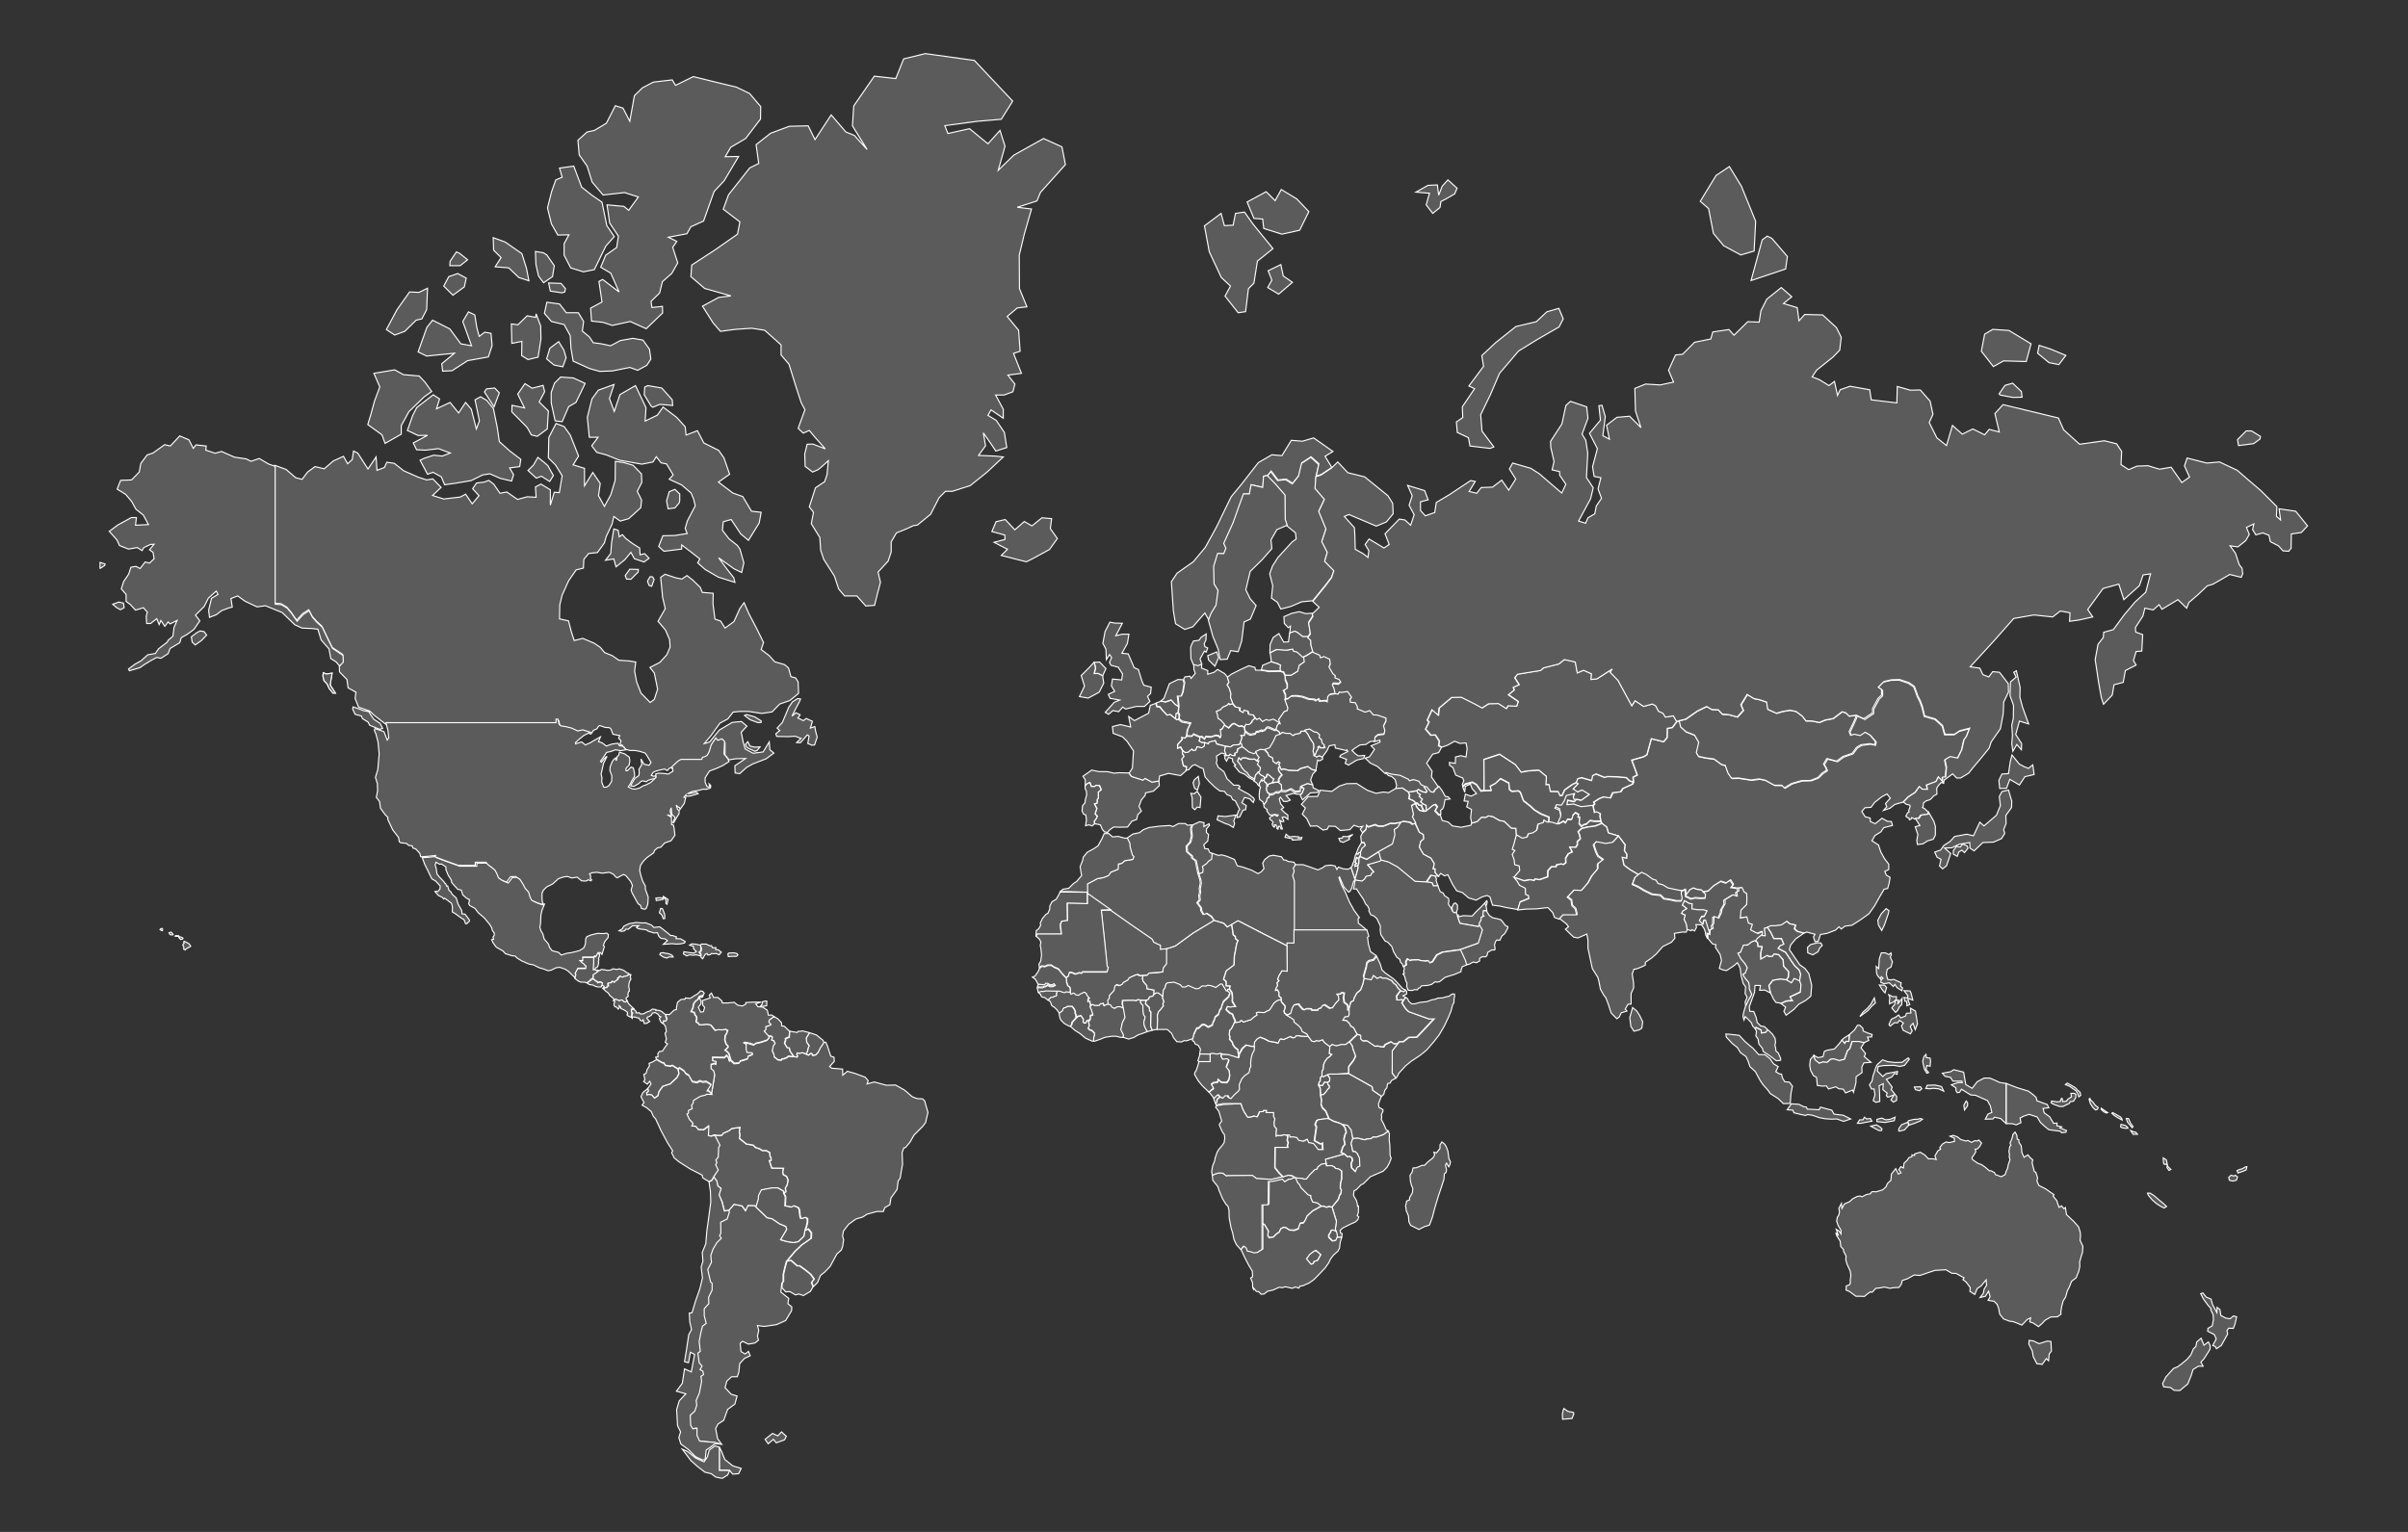 <?xml version="1.0" encoding="utf-8"?>
<!-- Generator: Adobe Illustrator 21.1.0, SVG Export Plug-In . SVG Version: 6.00 Build 0)  -->
<svg version="1.1" id="Calque_1" xmlns:amcharts="http://amcharts.com/ammap"
	 xmlns="http://www.w3.org/2000/svg" xmlns:xlink="http://www.w3.org/1999/xlink" x="0px" y="0px" viewBox="0 0 1100 700"
	 style="enable-background:new 0 0 1100 700;" xml:space="preserve">
<rect x="0" y="0" width="1100" height="700" fill="#333333" stroke="none"/>
<style type="text/css">
	.st0{fill:#5B5B5B;stroke:#FFFFFF;stroke-width:0.5;}
</style>
<defs>
	
	
		<amcharts:ammap  bottomLatitude="-55.55" leftLongitude="-169.6" projection="mercator" rightLongitude="190.25" topLatitude="83.68">
		</amcharts:ammap>
</defs>
<g>
	<path id="AE" class="st0" d="M665.7,418.2l0.5-0.1l0.1,0.8l2.2-0.5l2.3,0.1l1.7,0.1l1.9-2.1l2.1-2l1.8-1.9l0.5,1.1l0.4,2.4l-1.4,0
		l-0.2,2l0.5,0.4l-1.3,0.6l0,1.2l-0.8,1.3l-0.1,1.2l-0.6,0.6l-8.4-1.5l-1.1-3.1L665.7,418.2z"/>
	<path id="AF" class="st0" d="M692.7,381.4l2.9,1.3l2.1-0.5l0.6-1.5l2.2-0.5l1.6-1.1l0.6-2.8l2.4-0.7l0.4-1.2l1.3,0.9l0.8,0.1l1.6,0
		l2.1,0.7l0.8,0.4l2-1.1l1,0.7l0.9-1.6l1.7,0.1l0.4-0.5l0.3-1.4l1.2-1.2l1.5,0.8l-0.3,1.1l0.8,0.2l-0.3,2.9l1.1,1.2l1-0.7l1.2-0.3
		l1.7-1.6l1.9,0.3h2.9l0.5,1l-1.6,0.4l-1.4,0.6l-3.2,0.4l-3,0.7l-1.6,1.5l0.7,1.5l0.3,1.7l-1.4,1.4l0.1,1.3l-0.8,1.2l-2.7-0.1
		l1.1,2.2l-1.8,0.9l-1.2,2l0.1,2l-1.1,0.9l-1-0.3l-2.1,0.4l-0.3,0.9h-2.1l-1.6,1.8l-0.1,2.8l-3.7,1.3l-2-0.3l-0.6,0.7l-1.7-0.4
		l-2.8,0.5l-4.7-1.6l2.5-2.9l-0.2-2.1l-2.1-0.6l-0.2-2.1l-0.9-2.6l1.2-1.8l-1.2-0.5l0.8-2.5L692.7,381.4z"/>
	<path id="AL" class="st0" d="M578.8,359.2l-0.3,1.3l0.4,1.6l1.2,0.9l-0.1,1l-0.9,0.5l-0.2,1.2l-1.3,1.8l-0.5-0.2l-0.1-0.8l-1.6-1.2
		l-0.2-1.8l0.2-2.5l0.4-1.2l-0.5-0.6l-0.2-1.2l1.2-1.9l0.2,0.7l0.8-0.3l0.6,1l0.7,0.4L578.8,359.2z"/>
	<path id="AM" class="st0" d="M643.3,362l3.9-0.6l0.6,1l1.1,0.6l-0.6,0.9l1.5,1.3l-0.8,1.2l1.2,1l1.3,0.6l0.1,2.5l-1,0.1l-1.1-2.1
		l0-0.6l-1.2,0l-0.8-1l-0.6,0.1l-1.1-1.1l-2.1-0.9l0.3-1.8L643.3,362z"/>
	<path id="AO" class="st0" d="M566.9,504.3l0.7,2.1l0.8,1.7l0.6,0.9l1.1,1.5l1.8-0.2l0.9-0.4l1.5,0.4l0.4-0.7l0.7-1.6l1.7-0.1
		l0.2-0.5l1.4,0l-0.2,1l3.4,0l0,1.8l0.6,1.1l-0.4,1.7l0.2,1.7l0.9,1l-0.2,3.4l0.7-0.3l1.2,0.1l1.7-0.4l1.3,0.2l0.3,0.9l-0.3,1.4
		l0.5,1.3l-0.4,1.1l0.2,1l-5.8,0l-0.1,9.2l1.9,2.4l1.8,1.8l-5.2,1.2l-6.8-0.4l-1.9-1.4l-11.4,0.1l-0.4,0.2l-1.7-1.3l-1.8-0.1
		l-1.7,0.5l-1.3,0.6l-0.3-1.8l0.4-2.5l1-2.6l0.2-1.2l0.9-2.6l0.7-1.2l1.6-1.9l0.9-1.3l0.3-2.1l-0.2-1.6l-0.8-1l-0.8-1.7l-0.7-1.7
		l0.2-0.6l0.9-1.1l-0.8-2.7l-0.6-1.9l-1.4-1.8l0.3-0.5l1.2-0.4l0.8,0l1-0.3L566.9,504.3z M555.9,503.8l-0.7,0.3l-0.8-2.1l1.1-1.2
		l0.8-0.5l1,1l-1,0.6l-0.5,0.7L555.9,503.8z"/>
	<path id="AR" class="st0" d="M337.4,673.4l-2.7,0.2l-1.4-1.7l-1.7-0.1h-3v-10.6l1.1,2.2l1.4,3.5l3.6,2.9l3.9,1.2L337.4,673.4z
		 M338.9,551l1.6,2.2l1.1-2.4l3.2,0.1l0.5,0.6l5.1,4.9l2.3,0.5l3.4,2.3l2.9,1.2l0.4,1.4l-2.8,4.7l2.8,0.8l3.1,0.5l2.2-0.5l2.5-2.4
		l0.5-2.7l1.4-0.6l1.4,1.8l-0.1,2.5l-2.4,1.7l-1.9,1.3l-3.2,3.1l-3.7,4.4l-0.7,2.6l-0.8,3.4l0,3.3l-0.6,0.7l-0.2,2.2l-0.2,1.8
		l3.6,2.9l-0.4,2.4l1.8,1.5l-0.1,1.7l-2.7,4.5l-4.2,1.9l-5.6,0.8l-3.1-0.4l0.6,2.2l-0.6,2.7l0.5,1.8l-1.7,1.3l-2.9,0.5l-2.7-1.3
		l-1.1,1l0.4,3.7l1.9,1.1l1.5-1.2l0.8,2l-2.6,1.2l-2.2,2.4l-0.4,3.9l-0.7,2.1l-2.6,0l-2.2,2l-0.8,3l2.8,3l2.7,0.8l-1,3.7l-3.3,2.4
		l-1.8,5l-2.6,1.7l-1.1,2.1l0.9,4.6l1.9,2.6l-1.2-0.2l-2.6-0.7l-6.8-0.6l-1.2-2.6l0-3.3l-1.9,0.3l-1-1.6l-0.2-4.6l2.1-1.9l0.9-2.7
		l-0.3-2.1l1.5-3.5l1-5.3l-0.3-2.3l1.2-0.8l-0.3-1.5l-1.3-0.8l0.9-1.6l-1.3-1.5l-0.6-4.4l1.1-0.8l-0.5-4.5l0.7-3.8l0.8-3.2l1.7-1.3
		l-0.9-3.5l0-3.2l2.1-2.3l-0.1-2.9l1.6-3.3l0-3.1l-0.7-0.6l-1.3-5.7l1.7-3.3l-0.3-3.1l1-2.9l1.8-3l2-2l-0.8-1.2l0.6-1l-0.1-5.1
		l3-1.5l1-3.2L333,553l2.3-2.7L338.9,551z"/>
	<path id="AT" class="st0" d="M568.7,334.4l-0.2,1.7l-1.6,0l0.5,0.9l-0.9,2.6l-0.5,0.7l-2.5,0.1l-1.4,0.9l-2.3-0.3l-4-1.1l-0.6-1.4
		l-2.8,0.7l-0.3,0.8l-1.7-0.6l-1.4-0.1l-1.3-0.7l0.4-1l-0.1-0.7l0.8-0.2l1.4,1.1l0.4-1.1l2.5,0.2l2-0.7l1.3,0.1l0.9,0.8l0.3-0.7
		l-0.4-2.7l1-0.5l1-1.9l2.1,1.4l1.6-1.7l1-0.3l2.2,1.3l1.3-0.2l1.3,0.8l-0.2,0.5L568.7,334.4z"/>
	<path id="AU" class="st0" d="M928.8,612.7l2.7,1.3l1.5-0.5l2.2-0.7l1.7,0.2l0.2,4.4l-1,1.3l-0.3,3.1l-1-1l-2,2.7l-0.6-0.2l-1.7-0.1
		l-1.7-3.3l-0.4-2.5l-1.6-3.2l0.1-1.7L928.8,612.7z M923.6,526.6l1,2.2l1.8-1.1l0.9,1.2l1.3,1.1l-0.3,1.3l0.6,2.5l0.4,1.5l0.7,0.4
		l0.8,2.5l-0.3,1.5l0.9,2l3,1.5l2,1.4l1.9,1.3l-0.4,0.7l1.6,1.9l1.1,3.2l1.1-0.7l1.1,1.3l0.7-0.5l0.5,3.2l2,1.9l1.3,1.2l2.2,2.5
		l0.8,2.5l0.1,1.8l-0.2,1.9l1.3,2.7l-0.2,2.8l-0.5,1.5l-0.8,2.9l0.1,1.9l-0.5,2.3l-1.2,3l-2.1,1.6l-1,2.6l-0.9,1.7l-0.8,2.9
		l-1.1,1.7l-0.7,2.6l-0.4,2.4l0.1,1.1l-1.6,1.2l-3.1,0.1l-2.6,1.5l-1.3,1.4l-1.7,1.5l-2.3-1.6l-1.7-0.6l0.4-1.8l-1.5,0.7l-2.5,2.6
		l-2.4-1l-1.6-0.6l-1.6-0.2l-2.7-1l-1.8-2.2l-0.5-2.7l-0.7-1.8l-1.4-1.4l-2.7-0.4l0.9-1.7l-0.7-2.5l-1.4,2.3l-2.5,0.6l1.5-1.9l0.4-2
		l1.1-1.7l-0.2-2.5l-2.3,2.8l-1.8,1.2l-1.1,2.7l-2.2-1.4l0.1-1.8l-1.8-2.4l-1.5-1.2l0.5-0.8l-3.6-2l-2-0.1l-2.7-1.6l-5,0.3l-3.6,1.2
		l-3.2,1.1l-2.7-0.2l-3,1.7l-2.4,0.8l-0.5,1.8l-1,1.4l-2.4,0.1l-1.8,0.3l-2.5-0.6l-2,0.4l-1.9,0.2l-1.7,1.8l-0.8-0.2l-1.4,1
		l-1.3,1.1l-2-0.1h-1.9l-3-2.2l-1.5-0.6l0.1-1.9l1.4-0.5l0.5-0.8l-0.1-1.2l0.3-2.3l-0.3-2l-1.5-3.3l-0.5-1.8l0.1-1.8l-1.1-2.1
		l-0.1-0.9l-1.2-1.3l-0.3-2.5l-1.6-2.5l-0.4-1.3l1.2,1.3l-1-2.9l1.4,0.9l0.8,1.2l0-1.6l-1.4-2.4l-0.3-1L839,558l0.3-1.8l0.6-0.8
		l0.4-1.5l-0.3-1.8l1.2-2.2l0.2,2.3l1.2-2.1l2.3-1l1.4-1.3l2.1-1.1l1.3-0.2l0.8,0.4l2.2-1.1l1.7-0.3l0.4-0.7l0.7-0.3l1.5,0.1l3-0.9
		l1.5-1.3l0.7-1.6l1.6-1.5l0.1-1.2l0.1-1.6l2-2.5l1.2,2.5l1.2-0.6l-1-1.4l0.9-1.4l1.2,0.6l0.3-2.2l1.5-1.4l0.7-1.1l1.4-0.5l0-0.8
		l1.2,0.3l0-0.7l1.2-0.4l1.4-0.4l2.1,1.3l1.6,1.7l1.8,0l1.8,0.3l-0.6-1.6l1.3-2.3l1.3-0.8l-0.4-0.7l1.2-1.6l1.7-1l1.4,0.3l2.4-0.5
		l0-1.5l-2-0.9l1.5-0.4l1.9,0.7l1.5,1.2l2.4,0.7l0.8-0.3l1.7,0.9l1.6-0.8l1,0.2l0.7-0.5l1.3,1.4l-0.8,1.5l-1.1,1.2l-1,0.1l0.3,1.1
		l-0.8,1.4l-1,1.4l0.2,0.8l2.2,1.6l2.2,0.9l1.4,1l2,1.7h0.8l1.5,0.8l0.4,0.9l2.7,1l1.8-1l0.5-1.6l0.6-1.3l0.3-1.6l0.8-2.3l-0.4-1.4
		l0.2-0.8l-0.3-1.6l0.4-2.2l0.5-0.6l-0.4-1l0.7-1.5l0.5-1.6l0.1-0.8l1-1.1l0.8,1.4l0.2,1.8l0.7,0.3l0.1,1.2l1,1.5l0.2,1.6
		L923.6,526.6z"/>
	<path id="AZ" class="st0" d="M647.3,367l0.8,1l1.2,0l0,0.6l1.1,2.1l-1.9-0.5l-1.4-1.7l-0.4-1.4L647.3,367z M653.9,361.6l1.2,0.2
		l0.5-1l1.7-1.5l1.5,2l1.4,2.6l1.3,0.2l0.9,1l-2.3,0.3l-0.5,2.8l-0.5,1.3l-1,0.8l0.1,1.8l-0.7,0.2l-1.8-1.9l1-1.8l-0.8-1.1l-1,0.3
		l-3.3,2.7l-0.1-2.5l-1.3-0.6l-1.2-1l0.8-1.2l-1.5-1.3l0.6-0.9l-1.1-0.6l-0.6-1l0.7-0.6l2.1,1.1l1.5,0.2l0.4-0.4l-1.4-2l0.7-0.5
		l0.8,0.1L653.9,361.6z"/>
	<path id="BA" class="st0" d="M574.4,347.6l1,0l-0.7,1.7l1.4,1.5l-0.4,1.8l-0.7,0.2l-0.5,0.4l-0.9,0.9l-0.4,2.1l-2.5-1.4l-1.1-1.6
		l-1.1-0.8l-1.3-1.5l-0.6-1.2l-1.4-1.8l0.6-1.6l1,0.9l0.6-0.8l1.3-0.1l2.4,0.7l1.9-0.1L574.4,347.6z"/>
	<path id="BD" class="st0" d="M780.9,424.9l-0.1,2.1l-1-0.5l0.2,2.4l-0.8-1.6l-0.2-1.5l-0.5-1.4l-1.2-1.8l-2.6-0.1l0.3,1.2l-0.9,1.7
		l-1.2-0.6l-0.4,0.5l-0.8-0.3l-1.1-0.3l-0.4-2.5l-1-2.3l0.5-1.8l-1.7-0.8l0.6-1.1l1.8-1.1l-2-1.6l1-2.1l2.2,1.3l1.3,0.2l0.2,2.1
		l2.7,0.4l2.6,0l1.6,0.5l-1.3,2.6l-1.3,0.2l-0.9,1.7l1.5,1.6l0.5-1.9l0.8,0L780.9,424.9z"/>
	<path id="BE" class="st0" d="M530.4,320.4l2.1,0.4l2.6-0.9l1.8,2l1.5,1l-0.3,3l-0.7,0.2l-0.3,2.4l-2.5-2l-1.4,0.3l-2-2.1l-1.3-1.8
		l-1.3-0.1l-0.4-1.6L530.4,320.4z"/>
	<path id="BF" class="st0" d="M513.2,460.9l-1.9-0.7l-1.3,0.1l-1,0.7l-1.3-0.6l-0.5-0.9l-1.3-0.6l-0.2-1.6l0.8-1.2l-0.1-1l2.2-2.4
		l0.4-2l0.8-0.7l1.4,0.4l1.2-0.6l0.4-0.7l2.2-1.3l0.5-0.9l2.6-1.2l1.5-0.4l0.7,0.5l1.8,0l-0.2,1.4l0.4,1.3l1.6,1.9l0.1,1.4l3.2,0.6
		l-0.1,2l-0.6,0.9l-1.4,0.3l-0.6,1.2l-1,0.3l-2.5-0.1l-1.3-0.2l-0.9,0.5l-1.2-0.2l-4.9,0.1l-0.1,1.6L513.2,460.9z"/>
	<path id="BG" class="st0" d="M584.6,350.1l0.8,1.6l1.1-0.3l2.2,0.6l4.1,0.2l1.4-1l3.3-0.9l2,1.4l1.7,0.4l-1.5,1.6l-1,2.7l0.9,2.2
		l-2.4-0.5l-2.9,1.2l0,1.9l-2.5,0.4l-2-1.3l-2.2,1l-2.1-0.1l-0.2-2.5l-1.4-1.2l0.5-0.5l-0.3-0.4l0.5-1.2l1.1-1.2l-1.4-1.7l-0.2-1.4
		L584.6,350.1z"/>
	<path id="BI" class="st0" d="M603.3,500.5l-0.2-3.4l-0.7-1.3l1.7,0.2l0.9-1.6l1.5,0.2l0.2,1.1l0.6,0.6l0,0.9l-0.7,0.6l-1.1,1.5
		l-1,1L603.3,500.5z"/>
	<path id="BJ" class="st0" d="M528.6,470.4l-2.3,0.3l-0.7-1.9l0.1-6.5l-0.6-0.6l-0.1-1.4l-1-1l-0.8-0.8l0.4-1.5l1-0.3l0.6-1.2
		l1.4-0.3l0.6-0.9l0.9-0.8l1,0l2.1,1.6l-0.1,1l0.6,1.7l-0.5,1.1l0.3,0.8l-1.4,1.8l-0.9,0.9l-0.5,1.8l0.1,1.8L528.6,470.4z"/>
	<path id="BN" class="st0" d="M841.3,475.3l1.1-1l2.4-1.5l-0.1,1.4l-0.2,1.8l-1.3-0.1l-0.6,0.9L841.3,475.3z"/>
	<path id="BO" class="st0" d="M344.9,550.9l-3.2-0.1l-1.1,2.4l-1.6-2.2l-3.7-0.7l-2.3,2.7l-2,0.4l-1.1-4.2l-1.5-3.3l0.9-2.9
		l-1.5-1.2l-0.4-2.1l-1.4-2l1.8-3.1l-1.2-2.4l0.6-1l-0.5-1.1l1.1-1.4l0.1-2.4l0.1-2l0.6-1l-2.4-4.6l2.1,0.2l1.4-0.1l0.6-0.9l2.5-1.1
		l1.5-1.1l3.7-0.5l-0.3,2.1l0.3,1.1l-0.2,1.9l3.1,2.5l3.1,0.5l1.1,1.1l1.9,0.6l1.2,0.8l1.8,0l1.6,0.9l0.1,1.7l0.5,0.8l0,1.2l-0.8,0
		l1.1,3.4l5.4,0.1l-0.4,1.7l0.3,1.2l1.5,0.8l0.7,1.8l-0.5,2.3l-0.8,1.3l0.3,1.7l-0.9,0.6l0-0.9l-2.6-1.5l-2.6,0l-4.9,0.9l-1.3,2.6
		l-0.1,1.6l-1.1,3.6L344.9,550.9z"/>
	<path id="BR" class="st0" d="M359.5,576.3l3.7-4.4l3.2-3.1l1.9-1.3l2.4-1.7l0.1-2.5l-1.4-1.8l-1.4,0.6l0.6-1.8l0.4-1.8v-1.7l-1-0.5
		l-1.1,0.5l-1-0.1l-0.3-1.2l-0.3-2.8l-0.5-0.9l-1.9-0.8l-1.1,0.6l-3-0.6l0.2-4.1l-0.8-1.7l0.9-0.6l-0.3-1.7l0.8-1.3l0.5-2.3
		l-0.7-1.8l-1.5-0.8l-0.3-1.2l0.4-1.7l-5.4-0.1l-1.1-3.4l0.8,0l0-1.2l-0.5-0.8l-0.1-1.7l-1.6-0.9l-1.8,0l-1.2-0.8l-1.9-0.6l-1.1-1.1
		l-3.1-0.5l-3.1-2.5l0.2-1.9l-0.3-1.1l0.3-2.1l-3.7,0.5l-1.5,1.1l-2.5,1.1l-0.6,0.9l-1.4,0.1l-2.1-0.2l-1.6,0.5l-1.3-0.3l0.2-4.3
		l-2.3,1.7l-2.5-0.1l-1.1-1.5l-1.9-0.2l0.6-1.2l-1.6-1.7l-1.2-2.5l0.7-0.5v-1.2l1.7-0.8l-0.3-1.5l0.7-1l0.2-1.3l3.2-1.9l2.3-0.5
		l0.4-0.4l2.5,0.1l1.3-7.6l0.1-1.2l-0.4-1.6l-1.2-1l0-2l1.6-0.5l0.6,0.3l0.1-1.1l-1.6-0.3l0-1.7l5.5,0.1l0.9-1l0.8,0.9l0.5,1.6
		l0.5-0.3l1.6,1.5l2.2-0.2l0.5-0.9l2.1-0.6l1.2-0.4l0.3-1.2l2-0.8l-0.2-0.6l-2.4-0.2l-0.4-1.8l0.1-1.9l-1.2-0.7l0.5-0.3l2.1,0.4
		l2.2,0.7l0.8-0.7l2-0.4l3.1-1l1-1.1l-0.4-0.8l1.5-0.1l0.7,0.6l-0.4,1.2l1,0.4l0.6,1.3l-0.8,1l-0.5,2.4l0.7,1.4l0.2,1.3l1.7,1.3
		l1.4,0.1l0.3-0.5l0.9-0.1l1.3-0.5l0.9-0.7l1.6,0.2l0.7-0.1l1.5,0.2l0.2-0.6l-0.5-0.5l0.3-0.8l1.1,0.2l1.3-0.3l1.6,0.6l1.2,0.6
		l0.9-0.8l0.6,0.1l0.4,0.8l1.3-0.2l1.1-1.1l0.9-2.1l1.7-2.6l1-0.1l0.7,1.5l1.6,4.9l1.5,0.5l0.1,1.9l-2.1,2.3l0.9,0.8l5,0.4l0.1,2.8
		l2.1-1.8l3.5,1l4.6,1.7l1.4,1.6l-0.5,1.5l3.3-0.9l5.5,1.5l4.2-0.1l4.1,2.3l3.6,3.1l2.2,0.8l2.4,0.1l1,0.9l1,3.6l0.5,1.7l-1.1,4.7
		l-1.4,1.8l-3.9,3.9l-1.8,3.2l-2.1,2.5l-0.7,0.1l-0.8,2.1l0.2,5.4l-0.8,4.5l-0.3,1.9l-0.9,1.2l-0.5,3.9l-2.8,3.9l-0.5,3.1l-2.3,1.3
		l-0.7,1.8l-3,0l-4.4,1.2l-2,1.3l-3.1,0.9l-3.3,2.4l-2.4,3.1l-0.4,2.3l0.5,1.7l-0.5,3.2l-0.6,1.5l-2,1.8l-3.1,5.7l-2.5,2.6l-1.9,1.5
		l-1.3,3.2l-1.9,1.9l-0.8-1.9l1.2-1.6l-1.6-2.2l-2.2-1.8l-2.9-2.1l-1,0.1l-2.8-2.5L359.5,576.3z"/>
	<path id="BS" class="st0" d="M303.7,419.7l-0.7,0.1l-0.7-1.8l-1.1-0.9l0.6-2l0.8,0.1l1,2.5L303.7,419.7z M302.9,411l-3.1,0.5
		l-0.2-1.1l1.3-0.2l1.9,0.1L302.9,411z M305.2,411l-0.5,2.2l-0.5-0.4l0-1.6L303,410l0-0.4L305.2,411z"/>
	<path id="BT" class="st0" d="M778.2,407.3l1.1,1l-0.2,1.9l-2.3,0.1l-2.4-0.2l-1.8,0.5l-2.5-1.2l0-0.6l1.8-2.3l1.5-0.8l2,0.7
		l1.5,0.1L778.2,407.3z"/>
	<path id="BW" class="st0" d="M593,540.5l0.6,0.5l0.9,1.7l3.2,3.2l1.2,0.3l0,1l0.8,1.9l2.2,0.5l1.8,1.4l-4,2.2l-2.5,2.3l-0.9,2
		l-0.8,1.1l-1.5,0.2l-0.5,1.5l-0.3,1l-1.8,0.7L589,562l-1.3-0.9l-1.2-0.4l-1.4,0.7l-0.7,1.5l-1.3,0.9l-1.4,1.4l-2,0.3l-0.6-1.1
		l0.3-1.9l-1.7-2.9l-0.8-0.5v-8.9l2.8-0.1l0.1-10.6l2.1-0.1l4.3-1l1.1,1.2l1.8-1.2l0.9,0l1.6-0.7l0.5,0.2L593,540.5z"/>
	<path id="BY" class="st0" d="M586.9,308.6l2.7,0l3-1.8l0.7-2.7l2.3-1.6l-0.3-2.2l1.7-0.8l3-1.9l3,1.3l0.4,1.2l1.5-0.6l2.7,1.2
		l0.3,2.3l-0.6,1.3l1.8,3.1l1.1,0.9l-0.2,0.9l1.9,0.8l0.8,1.2l-1.1,1l-2.3-0.2l-0.5,0.4l0.7,1.5l0.7,2.9l-2.4,0.3l-0.9,1l-0.2,2.3
		l-1.1-0.4l-2.5,0.2l-0.7-1l-1,0.8l-1-0.6l-2.2-0.1l-3.1-1.1l-2.8-0.4l-2.2,0.1l-1.5,1.2l-1.3,0.2l0-2l-0.9-2.1l1.7-0.9l0-1.9
		l-0.8-1.8L586.9,308.6z"/>
	<path id="BZ" class="st0" d="M271.1,437.5l0-0.4l0.3-0.1l0.5,0.3l1-1.8l0.5,0l0,0.4l0.5,0l0,0.8l-0.5,1.3l0.2,0.5l-0.3,1l0.2,0.3
		l-0.3,1.5l-0.5,0.8l-0.5,0.1l-0.6,1h-0.8l0.2-3.3L271.1,437.5z"/>
	<path id="CA" class="st0" d="M244.8,120.8l-0.2-5.9l3.6,0.6l1.6,1l3.4,4.9l-0.8,5l-4.1,2.8l-2.3-3.1L244.8,120.8z M258,133.4
		l0.3-1.5l-2-2.4l-5.7-0.2l0.8,3.7l5.3,0.8L258,133.4z M294.3,180.4l3.1,5.1l0.8,0.6l3.1-1.3l3,0.2l3,0.3l-0.2-2.6l-4.8-5.4
		l-6.4-1.1l-1.4,0.7L294.3,180.4z M228.9,117.7l-2.7,4.2l6.2,0.5l4.6,4.4l4.6,1.5l-1.1-5.7l-2.1-6.7l-7.6-5.3l-5.5-2l0.2,5.7
		L228.9,117.7z M254.8,107.4l5.1-0.1l-2.2,4l0,5.3l3,5.8l5.8,1.8l5-1l5.2-10.7l3.9-4.4l-3.4-5l-2.2-10.7l-4.6-3.2l-4.7-3.7l-3.6-9.6
		l-6.5,0.9l1.2,4.2l-2.9,1.2l-1.9,5.3l-1.9,7.5l1.8,7.3L254.8,107.4z M191,160.8l3.9,1.9l12.7-1.3l-5.8,4.8l0.4,3.4l4.3-0.2l7.1-4.6
		l9.5-1.7l1.7-5.2l-0.5-5.6l-2.9-0.5l-2.5,1.9l-1.1-4.1l-0.9-5.7l-2.9-1.4l-2.6,4.4l4,11.1l-4.9-0.9l-5-6.8l-7.9-4l-2.6,3.3
		L191,160.8z M213.6,118.7l-3.6-2.9l-1.5-0.7l-2.9,4.3l-0.1,2l4.7,0L213.6,118.7z M212.1,131.1l0.9-4l-3.9-2.1l-4.1,1.4l-2.3,4.3
		l4.2,4.2L212.1,131.1z M241.2,164.3l4.6-1.1l1.3-8.2L247,149l-2.1-5.6l-0.2,1.6l-3.9-0.7l-4.2,4.1l-3-0.4l0.2,8.9l4.6-0.9l-0.1,6.5
		L241.2,164.3z M237.9,209.9l-5.1-3.9l-4.7-4.2l-0.9-6.2l-1.8-8.9l-3.1-3.8l-2.8-1.6l-2.5,1.4l2,9.6l-1.4,3.7l-2.3-9l-2.6-3.1
		l-3.2,4.8l-3.9-4.8l-6.2,2.9l1.4-4.5l-2.9-1.9l-7.5,5.8l-1.9,3.7l-2.4,6.8l4.9,2.3l4.3-0.1l-6.5,3.5l1.5,3.1l4,0.2l6-0.7l5.4,2
		l-3.7,1.4l-3.9-0.4l-4.3,1.4l-1.9,0.9l3.4,6.4l2.5-0.9l3.8,2.1l1.5,3.6l5-0.7l7.1-1.2l5.3-2.6l3.3-0.5l4.8,2.1l5.1,1.2l0.9-2.9
		l-1.8-3.1l4.6-0.6L237.9,209.9z M245.7,209l-2,3.5l-2.5,2.5l3.8,3.5l2.3-0.9l3.8,2.4l1.7-2.7l-1.7-3l-0.8-1.5l-1.7-1.5L245.7,209z
		 M228.1,179.5l-2.1-2.2l-3.8,0.4l-0.9,1.4l4.4,6.8L228.1,179.5z M256.8,192.7l3-6.9l3.3-1.9l4.2-8.7l-5.4-2.5l-5.8-0.4l-2.8,2.8
		l-1.5,4.2l0,4.8l1.8,8.2L256.8,192.7z M273.9,169.7l5.8-0.2l8-1.6l3.6,1.3l4.2-2.3l1.8-2.8l-0.6-4.5l-3-4.2l-4.6-0.8l-5.7,1
		l-4.5,2.4l-4.1-0.9l-3.8-0.5l-1.8-2.7l-3.2-2.6l0.6-4.4l-2.4-4l-5.5,0l-3.1-4l-5.8-0.8l-1.1,5.1l3.2,3.7l5.8,1.4l2.8,5.1l0.3,5.6
		l1,6l7.5,3.4L273.9,169.7z M184.9,151.4l5.2-5.1l2.6-0.6l2.2-4.2l0.4-9.8l-3.9,1.9l-4.3-0.2l-5.8,8.2l-4.8,9l3.8,2.5L184.9,151.4z
		 M257.1,167.6l1.5-4.1l-1-3.5l-2.4-3.9l-4,3l-1.5,4.9l3.4,2.8L257.1,167.6z M248.8,179l-0.7-2.9l-5,1.3l-3.3-2.1l-3.3,4.8l3.1,6.3
		l-5.7-1.2l-0.1,3l7,7.1l1.9,3.4l2.7,0.7l4.6-3.4l0.5-8.2l-4.2-4.1L248.8,179z M174.8,332.8l-1.2-2.3l-2.8-1.8l-1.4-2l-0.9-1.5
		l-2.6-0.5l-1.7-0.7l-2.9-1l-0.2,1l1.1,2.4l2.9,0.8l0.5,1.2l2.5,1.5l0.8,1.5l4.6,1.9L174.8,332.8z M296.5,255.1l-2-2.1l-2.1,0.5
		l-0.2-3.1l-3.2-2l-3.1-2.3l-1.6-1.8l-1.4,1l-0.5-3l-2-0.6l-1,6.1l-0.4,5.1l-2.4,3.1l3.8-0.6l1,3.6l4-3.2l2.8-3.4l1.6,2.9l4.4,1.5
		L296.5,255.1z M175.9,202.6l7.4-4.2v-3.9l3.5-6.4l6.9-6.7l3.5-2.5l-3-4.2l-2.7-2.9l-7.2-0.6l-4-2.2l-9.5,1.6l2.7,6.2l-2.4,6.4
		l-1.9,6.9l-1.2,3.9l6.5,4.7L175.9,202.6z M310.2,229.9l0.3-1l0-3.2l-2.2-2.1l-2.6,1.1l-1.2,4.2l0.7,3.6l3.1-0.4L310.2,229.9z
		 M334,237.4l4.4,6.6l3.5,2.9l4.9-7.9l0.9-4.9l-4.4-0.5l-4-6.7l-4.5-1.6l-6.6-5l5.1-3.6l-2.6-7.5l-2.4-3.4l-6.8-3.4l-2.9-5.6l-5.2,2
		L313,195l-3.9-4.3l-6.2-4.7l-2.6,3.7l-5.6,2.7l0.4-6.1l-4.8-10.1l-7.1,4.1l-2.6,7.7l-2.2-5.9l2.1-6.4l-7.2,2.6l-2.9,4l-2.1,8.4
		l0.9,9.1l4,0l-2.9,3.9l2.3,3l4.5,1.2l5.9,2.4l10.2,1.8l5.1-1l1.5-2.4l2.2,2.8l2.5,0.5l3,5l-1.8,2l5.7,2.6l4.3,3.7l1.1,2.6l0.8,3.2
		l-3.6,6.9l-1,3.4l0.9,2.4l-5.8,0.9l-5.3,0.1l-1.9,4.9l2.4,2.2l8.1-1l0-1.9l4.1,3.1l4.2,3.3l-1,1.8l3.4,3l6,3.5l7.6,2.4l-0.5-2.1
		l-2.9-3.7l-4-5.4l7,5l3.5,1.7l1-4.4l-1.8-6.3l-1.2-1.7l-3.8-3l-3-3.9l0.4-3.9L334,237.4z M268.2,75.9l2.3,7.3l5,5.9l9.8-1.1l6.3,2
		l-4.4,6.1l-2.2-1.8l-7.7-0.7l1.2,8.3l4,6l-0.8,5.2l-5,3.5l-2.3,5.5l4.6,2.7l3.8,8.6l-7.5-5.7l-1.7,0.9l1.4,9.4l-5.2,2.8l0.4,5.9
		l5.3,0.6l4.2,1.4l8.2-1.8l7.3,3.3l7.5-7.2l-0.1-3l-4.8,0.5l-0.4-2.8l3.9-3.8l1.3-5.2l4.3-3.8l2.7-4.8l-2.3-7.1l1.9-2.7l-3.9-1.9
		l8.5-1.6l1.8-3.2l5.8-2.6l4.8-13.5l4.6-4.9l6.6-11.1l-6.1,0.1l2.5-4.3l6.8-4l6.8-8.9l0.1-5.7l-5.1-6l-6-2.9l-7.5-1.8l-6.1-1.5
		l-6.1-1.5l-8.1,4l-1.5-2.5l-8.6,1l-5,2.6l-3.7,3.6l-2.1,11.7l-3.1-6l-3.5-1.1l-4.1,8l-5.5,3.3l-3.3,0.7l-4.2,3.8l0.6,6.7
		L268.2,75.9z M342.6,340.9l-1-2l-1.1,1.3l0.7,1.4l3.6,1.7l1-0.3l1.4-1.7l-2.6,0.1L342.6,340.9z M285.6,263l0.6,1.6l2,0.1l3.3-3.3
		l0.1-1.2l-3.9-0.1L285.6,263z M347.7,329.4l-2.9-1.8l-3.7-1.1l-1,0.4l2.6,2l3.6,1.3l1.4-0.1L347.7,329.4z M372.6,334.2l-0.4-2.2
		l-2,0.7l0.9-3.1l-2.8-1.3l-1.3,1l-2.5-1.2l1-1.5l-1.9-0.9l-1.8,1.5l1.9-3.8l1.5-2.8l0.5-1.2l-1.3-0.2l-2.4,1.5l-1.7,2.5l-2.9,6.9
		l-2.4,2.6l1.2,1.1l-1.8,1.5l0.4,1.2l5.4,0.1l3-0.2l2.7,1l-2,1.9l1.7,0.1l3.2-3.6l0.8,0.5l-0.6,3.4l1.8,0.8l1.3-0.1l1.2-3.6
		L372.6,334.2z M351.4,339l-2.8,4.6l-4.6,0.6l-3.6-2l-0.9-3.1l-0.9-4.5l2.6-2.8l-2.5-2.1l-4.2,0.4l-5.9,3.5l-4.5,5.5l-2.4,0.7
		l3.2-3.8l4-5.6l3.6-1.9l2.4-3.1l2.9-0.3l4.2,0l6,0.9l4.7-0.7l3.5-3.6l4.6-1.6l2-1.6l2-1.7l-0.2-5.2l-1.1-1.8l-2.2-0.6l-1.1-4
		l-1.8-1.5l-4.5-1.3l-2.5-2.8l-3.7-2.8l1.1-3.2l-3.1-6.3l-3.6-6.9l-2.2-5l-1.9,2.6l-2.7,6l-4.1,3l-2-3.2l-2.6-0.9l-0.9-7l0.1-4.8
		l-5-0.4l-0.9-2.3l-3.5-3.4l-2.6-2l-2.3,1.6l-2.9-0.6l-4.8-1.6l-2,1.4l0.9,9.2l1.2,5.1l-3.3,5.8l3.4,4l1.9,4.4l0.2,3.4l-1.5,3.5
		l-3.2,3.5l-4.5,2.3l2,2.5l1.5,7.4l-1.5,4.7L297,321l-4.2-4.3l-2-5.2l-0.9-4.8l0.5-4.2l-3.1-0.5l-4.6-0.3l-3-2.1l-3.5-1.4l-2-2.4
		l-2.8-1.9l-5.2-2.2l-3.9,1l-1.3-4l-1.3-5l-4.1-0.9l0.1-6.4l1.1-4.5l3-6.6l3.4-4.9l3.3-0.8l0.2-4l2.2-2.7l4-0.4l3.2-4.4l0.8-2.9
		l2.7-5.7l0.8-3.5l2.9,2.1l3.9-1.1l5.5-5l0.4-3.5l-2-4l2.1-4.1l-0.2-3.9l-3.8-3.9l-4.1-1.2l-4-0.6l-0.1,8.7l-2,6.6l-2.9,5.3
		l-2.7-4.9l0.8-5.6l-3.4-5l-3.8,6.1l0-8l-5.2-1.6l2.5-4l-3.8-9.6l-2.8-3.9l-3.7-1.4l-3.3,6.4l-0.2,9.3l3.3,3.3l3,4.9l-1.3,7.7
		l-2.3-0.2l-1.8,5.9l0-7l-4.3-2.6l-2.5,1.3l0.3,4.7l-4.1-0.2l-4.4,1.2l-4.9-3.4l-3.1,0.6l-2.8-4.1l-2.3-1.8l-2.2,0.8l-3.4,0.4
		l-1.8,2.6l2.9,3.2l-3.1,3.7l-3-4.4l-2.4,1.3l-7.6,0.9l-5.1-1.6l3.9-3.7l-3.8-3.9l-2.8,0.5l-3.9-1.3l-6.6-2.9l-4.3-3.4l-3.4-0.5
		l-1.1,2.4l-3.4,1.3l-0.4-6.1l-3.7,5.5l-4.7-7.3l-1.9-0.9l-0.6,3.9l-2.1,1.9l-1.9-3.4l-4.6,2.1l-4.2,3.6l-4.2-1l-3.4,2.5l-2.5,3.3
		l-2.9-0.7l-4.4-3.8l-5.2-1.9l0,27.6l0,35.4l2.8,0.2l2.7,1.6l2,2.4l2.5,3.6l2.7-3l2.8-1.8l1.5,2.9l1.9,2.2l2.6,2.4l1.8,3.8l2.9,5.9
		l4.8,3.2l0.1,3.1l-1.6,2.4l0.1,2.5l3.4,3.5l0.5,3.8l3.6,2l-0.4,2.8l1.6,4l5.1,1.8l2,1.9l5.4,4.2l0.4,0h8h8.3h2.8h8.6h8.3h8.4h8.4
		h9.5h9.6h5.8l0-1.6l0.9,0l0.5,2.4l0.9,0.7l2,0.3l2.9,0.7l2.7,1.3l2.3-0.5l3.4,1.1l1.1-1.7l1.6-0.7l0.6-1l0.6-0.5l2.6,0.9l1.9,0.1
		l0.7,0.6l0.9,2.4l3.1,0.6l-0.5,1.2l1.1,1.2l-0.5,1.6l1.2,0.5l-0.6,1.4l0.8,0.1l0.5-0.6l0.6,0.9l2.1,0.5l2.1,0l2.3,0.4l2.5,0.8
		l0.9,1.3l1.8,3l-0.9,1.3l-2.3-0.5l-1.4-2.4l0.4,2.5l-1.3,2.2l0.1,1.8l-0.2,1.1l-1.8,1.3l-1.3,2.1l-0.6,1.3l1.5,0.2l2.1-1.2l1.2-1.1
		l0.8-0.2l1.5,0.4l0.8-0.6l1.4-0.5l2.4-0.5l0,0l0,0l-0.2-1.1l-0.1,0l-0.9,0.2l-1.1-0.4l0.8-1.3l0.9-0.5l2-0.6l2.4-0.5l1.2,0.7
		l0.8-0.9l0.9-0.5l0.6,0.3l0,0.1l2.9-2.7l1.3-0.7l4.3,0h5.2l0.3-1l0.9-0.2l1.2-0.6l1-1.8l0.9-3.1l2.1-3.1l0.9,1.1l1.9-0.7l1.2,1.2
		v5.5l1.8,2.2l3.1-0.5l4.5-0.1l-4.9,3.3l0.1,3.3l2.1,0.3l3.1-2.8l2.8-1.6l6.2-2.4l3.5-2.6l-1.8-1.5L351.4,339z M297.7,267.9l1.1-3.1
		l-0.7-1.2l-1.1-0.1l-1.1,1.8l-0.1,0.4l0.7,1.8L297.7,267.9z M155.1,304.3L155.1,304.3l1.6-2.4L155.1,304.3z M151.7,307.6L149,308
		l-1.3-0.6l-0.2,1.5l0.5,2.1l1.4,1.5l1,2.1l1.7,2.1l1.1,0l-2.4-3.7L151.7,307.6z"/>
	<path id="CD" class="st0" d="M607.5,478.1l-0.2,3.3l1.1,0.4l-0.9,1l-1.1,0.7l-1.1,1.5l-0.6,1.3l-0.2,2.2l-0.6,1.1l0,2.1l-0.8,0.8
		l-0.1,1.7l-0.4,0.2l-0.3,1.5l0.7,1.3l0.2,3.4l0.5,2.6l-0.3,1.5l0.6,1.6l1.6,1.6l1.5,3.6l-1.1-0.3l-3.8,0.5l-0.8,0.3l-0.8,1.8
		l0.6,1.2l-0.5,3.4l-0.4,2.8l0.8,0.5l2,1.1l0.8-0.5l0.2,3.1l-2.2,0l-1.2-1.6l-1-1.2l-2.2-0.4l-0.6-1.5l-1.7,0.9l-2.2-0.4l-0.9-1.3
		l-1.8-0.3l-1.3,0.1l-0.2-0.9l-1-0.1l-1.3-0.2l-1.7,0.4l-1.2-0.1l-0.7,0.3l0.2-3.4l-0.9-1l-0.2-1.7l0.4-1.7l-0.6-1.1l0-1.8l-3.4,0
		l0.2-1l-1.4,0l-0.2,0.5l-1.7,0.1l-0.7,1.6l-0.4,0.7l-1.5-0.4l-0.9,0.4l-1.9,0.2L569,509l-0.6-0.9l-0.8-1.7l-0.7-2.1l-8.3,0l-1,0.3
		l-0.8,0l-1.2,0.4l-0.4-0.9l0.7-0.3l0.1-1.2l0.5-0.7l1-0.6l0.7,0.3l1-1.1l1.5,0l0.2,0.8l1,0.5l1.6-1.8l1.6-1.4l0.7-0.9l-0.1-2.3
		l1.2-2.7l1.3-1.4l1.9-1.3l0.3-0.9l0.1-1l0.5-1l-0.1-1.6l0.3-2.5l0.5-1.7l0.8-1.5l0.2-1.7l0.2-1.9l1.1-1.4l1.5-0.9l2.3,0.9l1.8,1
		l2,0.3l2.1,0.5l0.8-1.7l0.4-0.2l1.3,0.3l3.1-1.4l1.1,0.6l0.9-0.1l0.4-0.7l1-0.2l2.1,0.3l1.8,0.1l0.9-0.3l1.7,2.3l1.3,0.3l0.8-0.5
		l1.3,0.2l1.6-0.6l0.7,1.2L607.5,478.1z"/>
	<path id="CF" class="st0" d="M563.9,467.2l2.3-0.2l0.5-0.7l0.5,0.1l0.7,0.6l3.5-1.1l1.2-1.1l1.5-1l-0.3-1l0.8-0.3l2.7,0.2l2.6-1.3
		l2-3.1l1.4-1.1l1.8-0.5l0.3,1.2l1.6,1.8v1.1l-0.5,1.2l0.2,0.9l1,0.8l2.1,1.2l1.5,1.1l0,0.9l1.9,1.5l1.2,1.2l0.7,1.7l2.1,1.1
		l0.5,0.9l-0.9,0.3l-1.8-0.1l-2.1-0.3l-1,0.2l-0.4,0.7l-0.9,0.1l-1.1-0.6l-3.1,1.4l-1.3-0.3l-0.4,0.2l-0.8,1.7l-2.1-0.5l-2-0.3
		l-1.8-1l-2.3-0.9l-1.5,0.9l-1.1,1.4l-0.2,1.9L571,478l-1.9-0.5l-1.7,1.5l-1.5,2.6l-0.3-0.8l-0.1-1.3l-1.3-0.9l-1-1.4l-0.2-1
		l-1.3-1.5l0.2-0.8l-0.3-1.2l0.2-2.2l0.7-0.5L563.9,467.2z"/>
	<path id="CG" class="st0" d="M557.5,501.2l-1-1l-0.8,0.5l-1.1,1.2l-2.3-2.9l2.1-1.5l-1-1.9l1-0.7l1.9-0.3l0.2-1.2l1.5,1.3l2.5,0.1
		l0.9-1.3l0.4-1.9l-0.3-2.2l-1.3-1.6l1.2-3.2l-0.7-0.5l-2.1,0.2l-0.8-1.4l0.2-1.2l3.5,0.1l2.3,0.7l2.2,0.7l0.2-1.5l1.5-2.6l1.7-1.5
		l1.9,0.5l1.8,0.2l-0.2,1.7l-0.8,1.5l-0.5,1.7l-0.3,2.5l0.1,1.6l-0.5,1l-0.1,1l-0.3,0.9l-1.9,1.3l-1.3,1.4l-1.2,2.7l0.1,2.3
		l-0.7,0.9l-1.6,1.4l-1.6,1.8l-1-0.5l-0.2-0.8l-1.5,0l-1,1.1L557.5,501.2z"/>
	<path id="CH" class="st0" d="M548,336.9l0.1,0.7l-0.4,1l1.3,0.7l1.4,0.1l-0.2,1.7l-1.2,0.7l-2.1-0.5l-0.6,1.6l-1.3,0.1l-0.5-0.6
		l-1.6,1.4l-1.3,0.2l-1.2-0.9l-1-1.8L538,342l0-1.8l2.1-2.3l-0.1-1.1l1.3,0.4l0.8-0.7l2.4,0l0.6-0.9L548,336.9z"/>
	<path id="CI" class="st0" d="M513.1,474l-1.3,0l-2-0.5l-1.8,0l-3.3,0.5l-1.9,0.8l-2.8,1l-0.5-0.1l0.2-2.3l0.3-0.4l-0.1-1.1
		l-1.2-1.2l-0.9-0.2l-0.8-0.8l0.6-1.2l-0.3-1.4l0.1-0.8h0.5l0.2-1.2l-0.2-0.5l0.3-0.4l1-0.3l-0.7-2.3l-0.6-1.2l0.2-1l0.6-0.2
		l0.4-0.3l0.8,0.4l2.2,0l0.5-0.8l0.5,0.1l0.8-0.3l0.4,1.2l0.6-0.4l1.2-0.4l1.3,0.6l0.5,0.9l1.3,0.6l1-0.7l1.3-0.1l1.9,0.7l0.7,4
		l-1.2,2.4l-0.7,3.2l1.2,2.4L513.1,474z"/>
	<path id="CL" class="st0" d="M328.6,661.3v10.6h3l1.7,0.1l-0.9,2l-2.4,1.5l-1.4-0.2l-1.7-0.4l-2-1.5l-2.9-0.7l-3.5-2.7l-2.9-2.6
		l-3.9-5.2l2.3,1l3.9,3.1l3.7,1.7l1.5-2.2l0.9-3.2l2.6-1.9L328.6,661.3z M329.8,549.2l1.1,4.2l2-0.4l0.3,0.8l-1,3.2l-3,1.5l0.1,5.1
		l-0.6,1l0.8,1.2l-2,2l-1.8,3l-1,2.9l0.3,3.1l-1.7,3.3l1.3,5.7l0.7,0.6l0,3.1l-1.6,3.3l0.1,2.9l-2.1,2.3l0,3.2l0.9,3.5l-1.7,1.3
		l-0.8,3.2l-0.7,3.8l0.5,4.5l-1.1,0.8l0.6,4.4l1.3,1.5l-0.9,1.6l1.3,0.8l0.3,1.5l-1.2,0.8l0.3,2.3l-1,5.3l-1.5,3.5l0.3,2.1l-0.9,2.7
		l-2.1,1.9l0.2,4.6l1,1.6l1.9-0.3l0,3.3l1.2,2.6l6.8,0.6l2.6,0.7l-2.5,0l-1.4,1.1l-2.5,1.7l-0.5,4.4l-1.2,0.1l-3.2-1.5l-3.2-3.2l0,0
		l-3.5-2.6l-0.9-2.9l0.8-2.6l-1.4-2.9l-0.4-7.3l1.2-4l3-3.2l-4.3-1.2l2.7-3.6l1-6.6l3.1,1.4l1.5-8l-1.9-1l-0.9,4.8l-1.8-0.5l0.9-5.4
		l1-6.8l1.3-2.5l-0.8-3.5l-0.2-4l1.2-0.1l1.7-5.6l1.9-5.4l1.2-5l-0.6-4.9l0.8-2.7l-0.3-4l1.6-3.9l0.5-6l0.9-6.4l0.9-6.8l-0.2-4.9
		l-0.6-4.2l1.4-0.8l0.8-1.5l1.4,2l0.4,2.1l1.5,1.2l-0.9,2.9L329.8,549.2z"/>
	<path id="CM" class="st0" d="M557.7,481.6l-0.4-0.1l-1.7,0.4l-1.7-0.4l-1.3,0.2l-4.6-0.1l0.4-2.2l-1.1-1.8l-1.3-0.5l-0.6-1.2
		l-0.7-0.4l0-0.8l0.7-2l1.3-2.7l0.8,0l1.7-1.6l1.1,0l1.6,1.1l1.9-0.9l0.3-1.2l0.6-1.1l0.4-1.4l1.5-1.2l0.6-2l0.6-0.6l0.4-1.5
		l0.7-1.8l2.4-2.2l0.2-0.9l0.3-0.5l-1.1-1.1l0.1-0.9l0.8-0.2l1.1,1.8l0.2,1.9l-0.1,1.9l1.5,2.6l-1.6,0l-0.8,0.2l-1.3-0.3l-0.6,1.3
		l1.7,1.6l1.2,0.5l0.4,1.2l0.9,1.9l-0.4,0.8l-1.4,2.8l-0.7,0.5l-0.2,2.2l0.3,1.2l-0.2,0.8l1.3,1.5l0.2,1l1,1.4l1.3,0.9l0.1,1.3
		l0.3,0.8l-0.2,1.5l-2.2-0.7l-2.3-0.7L557.7,481.6z"/>
	<path id="CN" class="st0" d="M830.5,434.9l-2.4,1.4l-2.3-0.9l-0.1-2.5l1.4-1.3l3.1-0.8l1.6,0.1l0.6,1.1l-1.2,1.3L830.5,434.9z
		 M879,327.4l4.9,1.4l3.3,3l1.1,4h4.3l2.4-1.6l4.6-1.2l-1.5,3.8l-1.1,1.5l-1,4.5l-1.9,3.9l-3.4-0.7l-2.4,1.4l0.7,3.4l-0.4,4.5
		l-1.4,0.1l0,1.9l-1.8-2.2l-1.1,2.1l-4.3,1.6l0.4,2l-2.4-0.1l-1.3-1.2l-1.9,2.6l-3.1,2l-2.3,2.4l-3.9,1.1l-2.1,1.7l-3,1l1.5-1.7
		l-0.6-1.4l2.2-2.5l-1.5-1.9l-2.4,1.3l-3.2,2.5l-1.7,2.3l-2.8,0.2l-1.4,1.7l1.5,2.4l2.3,0.6l0.1,1.6l2.2,1l3.1-2.5l2.5,1.4l1.8,0.1
		l0.5,1.8l-4,1l-1.3,1.9l-2.7,1.7l-1.4,2.4l3,1.9l1.1,3.3l1.7,3l1.9,2.5l0,2.4l-1.8,0.9l0.7,1.7l1.7,1l-0.4,2.6l-0.7,2.5l-1.6,0.3
		l-2,3.4l-2.3,4.1l-2.6,3.7l-3.9,2.8l-3.9,2.5l-3.2,0.4l-1.7,1.3l-1-1l-1.6,1.5l-3.9,1.5l-3,0.5l-1,3.1l-1.5,0.2l-0.7-2.2l0.7-1.2
		l-3.8-1l-1.3,0.5l-2.8-0.8l-1.3-1.2l0.4-1.7l-2.6-0.5l-1.3-1.1l-2.4,1.6l-2.7,0.4l-2.2,0l-1.5,0.7l-1.5,0.4l0.4,3.4l-1.5-0.1
		l-0.2-0.7l-0.1-1.2l-2.1,0.9l-1.2-0.5l-2.1-1.1l0.8-2.5l-1.8-0.6l-0.7-2.8l-3,0.5l0.3-3.6l2.7-2.6l0.1-2.6l-0.1-2.4l-1.2-0.8
		l-0.9-1.9l-1.6,0.2l-3-0.5l1-1.3l-1.3-2l-2,1.4l-2.4-0.8l-3.2,2l-2.5,2.4l-2.3,0.4l-1.2-0.9l-1.5-0.1l-2-0.7l-1.5,0.8l-1.8,2.3
		l-0.2-2.5l-1.7,0.7l-3.3-0.3l-3.2-0.7l-2.3-1.4l-2.2-0.6l-0.9-1.5l-1.6-0.5l-2.8-2.1l-2.2-1l-1.2,0.8l-3.9-2.3l-2.8-2.1l-0.8-3.6
		l2,0.4l0.1-1.7l-1.1-1.7l0.3-2.7l-3-4l-4.6-1.4l-0.8-2.7l-2.1-1.6l-0.5-1l-0.4-2l0.1-1.4l-1.7-0.8l-0.9,0.4l-0.7-3.3l0.8-0.8
		l-0.4-0.9l2.7-1.7l1.9-0.7l3,0.5l1.1-2.4l3.6-0.4l1-1.5l4.4-2l0.4-0.9l-0.2-2.2l1.9-1l-2.5-6.8l5.5-1.6l1.4-0.9l2-7.3l5.6,1.4
		l1.6-1.9l0.1-4.2l2.3-0.4l2.1-2.8l1.1-0.4l0.7,3l2.4,2.2l4,1.6l1.9,3.3l-1.1,4.7l1,1.7l3.3,0.7l3.8,0.5l3.4,2.5l1.7,0.4l1.3,3.6
		l1.7,2.3l3.1-0.1l5.8,0.9l3.7-0.5l2.8,0.6l4.2,2.3h3.4l1.2,1.2l3.3-2l4.5-1.3l4.2-0.1l3.3-1.3l2-2l2-1.3l-0.5-1.3l-0.9-1.5l1.5-2.5
		l1.6,0.4l2.9,0.8l2.8-2.1l4.3-1.5l2-2.7l2-1.2l4.1-0.5l2.2,0.5l0.3-1.5l-2.5-2.9l-2.2-1.3l-2.2,1.5l-2.8-0.6l-1.6,0.5l-0.7-1.7
		l2-4.2l1.4-3.2l3.4,1.6l4-2.7l0-1.9l2.5-4.7l1.6-1.5l0-2.5L858,314l2.3-2.3l3.5-0.8l3.7-0.1l4.2,1.4l2.5,1.7l1.7,4.6l1,1.9l1,2.7
		L879,327.4z"/>
	<path id="CO" class="st0" d="M309.7,488.3l-1.2-0.7l-1.4-0.9l-0.8,0.4l-2.4-0.4l-0.7-1.2l-0.5,0.1l-2.8-1.6l-0.4-0.9l1.1-0.2
		l-0.1-1.4l0.7-1l1.4-0.2l1.2-1.8l1.1-1.5l-1-0.7l0.5-1.6l-0.6-2.6l0.6-0.7l-0.4-2.4l-1.1-1.5l0.4-1.4l0.9,0.2l0.5-0.8l-0.6-1.6
		l0.3-0.4l1.4,0.1l2.1-2l1.1-0.3l0-0.9l0.5-2.4l1.6-1.3l1.8-0.1l0.2-0.6l2.2,0.2l2.2-1.4l1.1-0.6l1.4-1.4l1,0.2l0.7,0.8l-0.5,1
		l-1.8,0.5l-0.7,1.4l-1.1,0.8l-0.8,1.1l-0.4,2l-0.8,1.7l1.4,0.2l0.4,1.3l0.6,0.6l0.2,1.1l-0.3,1l0.1,0.6l0.7,0.2l0.7,1l3.6-0.3
		l1.6,0.4l2,2.4l1.1-0.3l2,0.1l1.6-0.3l1,0.5l-0.5,1.5l-0.6,0.9l-0.2,2l0.6,1.9l0.8,0.8l0.1,0.6l-1.4,1.4l1,0.6l0.8,1l0.8,2.8
		l-0.5,0.3l-0.5-1.6l-0.8-0.9l-0.9,1l-5.5-0.1l0,1.7l1.6,0.3l-0.1,1.1l-0.6-0.3l-1.6,0.5l0,2l1.2,1l0.4,1.6l-0.1,1.2l-1.3,7.6
		l-1.4-1.5l-0.8-0.1l1.8-2.8l-2.1-1.3l-1.7,0.2l-1-0.5l-1.6,0.7l-2.1-0.4l-1.6-2.9l-1.3-0.7l-0.9-1.3l-1.9-1.3L309.7,488.3z"/>
	<path id="CR" class="st0" d="M288.5,464.9l-1.5-0.6l-0.6-0.6l0.3-0.5l-0.1-0.6l-0.8-0.7l-1.1-0.6l-1-0.4l-0.2-0.8l-0.7-0.5l0.2,0.8
		l-0.6,0.7l-0.6-0.8l-0.9-0.3l-0.4-0.6l0-0.9l0.4-0.9l-0.8-0.4l0.6-0.5l0.4-0.4l1.8,0.8l0.6-0.4l0.9,0.2l0.5,0.6l0.8,0.2l0.7-0.6
		l0.7,1.5l1.1,1.1l1.3,1.2l-1.1,0.2l0,1.1l0.6,0.4l-0.4,0.3l0.1,0.5l-0.2,0.6L288.5,464.9z"/>
	<path id="CU" class="st0" d="M290.4,421.5l2.4,0.2l2.2,0l2.6,1l1.1,1.1l2.6-0.3l1,0.7l2.4,1.9l1.7,1.4l0.9,0l1.7,0.6l-0.2,0.8
		l2.1,0.1l2.1,1.2l-0.3,0.7l-1.9,0.4l-1.9,0.1l-1.9-0.2l-4,0.3l1.9-1.7l-1.1-0.8l-1.8-0.2l-1-0.9l-0.7-1.7l-1.6,0.1l-2.6-0.8
		l-0.8-0.6l-3.6-0.5l-1-0.6l1.1-0.8L289,423l-2,1.6l-1.2,0l-0.4,0.7l-1.4,0.3l-1.2-0.3l1.5-0.9l0.6-1.1l1.3-0.7l1.4-0.6l2.1-0.3
		L290.4,421.5z"/>
	<path id="CY" class="st0" d="M616.1,382.8l1.9-1.5l-2.5,1l-2-0.1l-0.4,0.8l-0.2,0l-1.3,0.1l0.6,1.4l1.4,0.4l2.9-1.4l-0.1-0.3
		L616.1,382.8z"/>
	<path id="CZ" class="st0" d="M568.6,332.4l-1.3-0.8l-1.3,0.2l-2.2-1.3l-1,0.3l-1.6,1.7l-2.1-1.4l-1.6-1.8l-1.4-1l-0.3-1.8l-0.5-1.3
		l2-0.9l1-1.1l2-0.9l0.7-0.8l0.7,0.5l1.2-0.5l1.3,1.4l2.1,0.4l-0.2,1.2l1.5,0.9l0.4-1.1l1.9,0.5l0.3,1.4l2.1,0.3l1.3,2.1l-0.8,0
		l-0.4,0.8l-0.6,0.2l-0.2,1l-0.5,0.2l-0.1,0.4l-1,0.4l-1.2-0.1L568.6,332.4z"/>
	<path id="DE" class="st0" d="M548.9,303.4l0,1.9l2.8,1.1l0,1.7l2.9-0.9l1.6-1.3l3.2,1.9l1.3,1.5l0.7,2.4l-0.8,1.2l1,1.6l0.7,2.4
		l-0.2,1.6l1.1,2.9l-1.2,0.5l-0.7-0.5l-0.7,0.8l-2,0.9l-1,1.1l-2,0.9l0.5,1.3l0.3,1.8l1.4,1l1.6,1.8l-1,1.9l-1,0.5l0.4,2.7l-0.3,0.7
		l-0.9-0.8l-1.3-0.1l-2,0.7l-2.5-0.2l-0.4,1.1l-1.4-1.1l-0.8,0.2l-3-1.3l-0.6,0.9l-2.4,0l0.4-3l1.4-2.9l-4-0.8l-1.3-1.1l0.2-1.9
		l-0.6-1l0.3-3l-0.5-4.7h1.7l0.7-1.7l0.7-4.2l-0.5-1.6l0.6-1l2.3-0.3l0.5,1l1.9-2.3l-0.6-1.8l-0.1-2.8l2.1,0.6L548.9,303.4z"/>
	<path id="DJ" class="st0" d="M641.9,452.2l0.7,0.9l-0.1,1.2l-1.6,0.7l1.2,0.8l-1,1.5l-0.6-0.5l-0.7,0.2l-1.6,0l0-0.9l-0.2-0.8
		l0.9-1.3l1-1.3l1.2,0.2L641.9,452.2z"/>
	<path id="DK" class="st0" d="M556.7,300.4l-1.7,4l-2.9-2.8l-0.4-2l4.1-1.7L556.7,300.4z M551.7,296.1L551,298l-0.8-0.5l-2,3.6
		l0.8,2.4l-1.8,0.7l-2.1-0.6l-1.1-2.7l-0.1-5.1l0.5-1.4l0.8-1.5l2.5-0.3l1-1.4l2.3-1.5l-0.1,2.7l-0.8,1.7l0.3,1.4L551.7,296.1z"/>
	<path id="DO" class="st0" d="M320,431.9l0.4-0.5l2.2,0l1.7,0.8l0.7-0.1l0.5,1l1.5-0.1l-0.1,0.9l1.2,0.1l1.4,1.1l-1,1.2l-1.3-0.6
		l-1.3,0.1l-0.9-0.1l-0.5,0.5l-1.1,0.2l-0.4-0.7l-0.9,0.4l-1.1,2l-0.7-0.5l-0.1-0.8l0.1-0.8l-0.7-0.9l0.7-0.5l0.2-1.1L320,431.9z"/>
	<path id="DZ" class="st0" d="M554.7,420.6l-9.6,5.8l-8.1,5.9l-4,1.3l-3.1,0.3l0-1.9l-1.3-0.5l-1.8-0.9l-0.7-1.4l-9.5-6.5l-9.5-6.7
		l-10.6-7.5l0.1-0.6v-0.2l0-3.8l4.5-2.4l2.8-0.5l2.3-0.9l1.1-1.6l3.3-1.3l0.1-2.4l1.6-0.3l1.3-1.2l3.7-0.6l0.5-1.3l-0.7-0.7l-1-3.5
		l-0.2-2l-1.1-2.2l2.7-1.9l3-0.6l1.8-1.4l2.7-1l4.8-0.6l4.6-0.3l1.4,0.5l2.6-1.4l3,0l1.1,0.8l1.9-0.2l-0.6,1.8l0.4,3.3l-0.7,2.8
		l-1.7,1.9l0.2,2.5l2.3,2l0,0.8l1.7,1.3l1.2,5.9l0.9,2.8l0.2,1.5l-0.5,2.6l0.2,1.4l-0.4,1.7l0.2,2l-1.1,1.3l1.7,2.3l0.1,1.3l1,1.7
		l1.3-0.6l2.2,1.4L554.7,420.6z"/>
	<path id="EC" class="st0" d="M295.9,497.4l1.5-2.1l-0.6-1.2l-1.1,1.3l-1.7-1.2l0.6-0.8l-0.5-2.5l1-0.4l0.5-1.7l1.1-1.8l-0.2-1.1
		l1.5-0.6l1.9-1.1l2.8,1.6l0.5-0.1l0.7,1.2l2.4,0.4l0.8-0.4l1.4,0.9l1.2,0.7l0.4,2.1l-0.9,1.8l-3.1,2.9l-3.4,1.1l-1.7,2.4l-0.5,1.9
		l-1.6,1.1l-1.2-1.4l-1.1-0.3l-1.2,0.2l-0.1-1l0.8-0.7L295.9,497.4z"/>
	<path id="EE" class="st0" d="M589.2,289.2l0.3-3.1l-1,0.7l-1.8-1.9l-0.2-3.1l3.5-1.5l3.5-0.8l3,0.9l2.9-0.2l0.4,1l-2,3.1l0.8,5
		l-1.2,1.7l-2.3,0l-2.4-1.9l-1.2-0.6L589.2,289.2z"/>
	<path id="EG" class="st0" d="M619,401.8l-0.8,1.3l-0.6,2.4l-0.8,1.6l-0.7,0.6l-0.9-1l-1.3-1.4l-2-4.6l-0.3,0.3l1.2,3.4l1.7,3.2
		l2.1,4.9l1,1.7l0.9,1.7l2.5,3.4l-0.6,0.5l0.1,2l3.3,2.7l0.5,0.6h-11.1h-10.9h-11.3v-11.2v-11.2l-0.8-2.6l0.7-2l-0.4-1.4l1-1.6
		l3.7,0l2.7,0.9l2.8,1l1.3,0.5l2.2-1l1.2-0.9l2.5-0.3l2,0.4l0.8,1.6l0.7-1.1l2.2,0.8l2.2,0.2l1.4-0.8L619,401.8z"/>
	<path id="EH" class="st0" d="M484.4,407.6l3.6,0l8.8,0l0,0l0,0l-8.8,0L484.4,407.6l-0.1,0.1l0,0l-1.8,3.2l-1.9,1.1l-1,1.9l-0.1,1.6
		l-0.8,1.8l-0.9,0.5l-1.6,1.9l-1,2.1l0.2,1l-0.9,1.6l-1.1,0.8l-0.1,1.4l-0.1,1.3l0.6-1l11,0l-0.5-4.3l0.7-1.6l2.6-0.3l-0.1-7.9
		l9.2,0.2v-4.7l0.1-0.6v-0.2L484.4,407.6z"/>
	<path id="ER" class="st0" d="M639.8,452.7l-1-0.9l-1.1-1.7l-1.2-0.9l-0.7-1l-2.4-1.1l-1.9,0l-0.7-0.6l-1.6,0.7l-1.7-1.3l-0.9,2.1
		l-3.3-0.6l-0.3-1.1l1.2-4.2l0.3-1.9l0.9-0.9l2.1-0.5l1.4-1.7l1.6,3.4l0.8,2.7l1.5,1.4l3.8,2.7l1.6,1.6l1.5,1.7l0.9,1l1.4,0.9
		l-0.8,0.7L639.8,452.7z"/>
	<path id="ES" class="st0" d="M495.7,359.1l0.1-2.7l-1.1-1.7l4-2.8l3.4,0.7l3.8,0l3,0.7l2.3-0.2l4.5,0.1l1.1,1.5l5.2,1.7l1-0.8
		l3.2,1.7l3.2-0.5l0.2,2.2l-2.7,2.5l-3.6,0.8l-0.2,1.2l-1.7,2l-1.1,3l1.1,2.1l-1.6,1.6l-0.6,2.3l-2.1,0.7l-2,2.7l-3.6,0.1l-2.7-0.1
		l-1.8,1.2l-1.1,1.3l-1.4-0.3l-1-1.2l-0.8-2l-2.6-0.5l-0.2-1.2l1-1.3l0.4-1l-1-1.1l0.8-2.4l-1.1-2.2l1.2-0.3l0.1-1.7l0.5-0.5l0-2.9
		l1.3-1l-0.8-1.9l-1.6-0.1l-0.5,0.5l-1.6,0l-0.7-1.8l-1.1,0.5L495.7,359.1z"/>
	<path id="ET" class="st0" d="M627.4,445.8l1.7,1.3l1.6-0.7l0.7,0.6l1.9,0l2.4,1.1l0.7,1l1.2,0.9l1.1,1.7l1,0.9l-1,1.3l-0.9,1.3
		l0.2,0.8l0,0.9l1.6,0l0.7-0.2l0.6,0.5l-0.6,1l1,1.6l1,1.4l1.1,1l9.2,3.3l2.4,0l-7.9,8.4l-3.7,0.1l-2.5,2l-1.8,0l-0.8,0.9h-1.9
		l-1.1-0.9l-2.6,1.2l-0.8,1.2l-1.9-0.2l-0.6-0.3l-0.7,0.1l-0.9,0l-3.5-2.4h-2l-1-0.9V473l-1.5-0.5l-1.6-3l-1.3-0.7l-0.5-1.1
		l-1.4-1.4l-1.7-0.2l1-1.6l1.5-0.1l0.4-0.9l0-2.5l0.8-3l1.3-0.8l0.3-1.2l1.2-2.2l1.7-1.4l1.1-2.8l0.5-2.5l3.3,0.6L627.4,445.8z"/>
	<path id="FK" class="st0" d="M349.5,657.7l3.4-2.7l2.4,1.1l1.7-1.8l2.2,2l-0.8,1.6l-3.8,1.4l-1.3-1.6l-2.4,2L349.5,657.7z"/>
	<path id="FI" class="st0" d="M601.2,217.6l-0.4,5.4l4.3,5l-2.6,5.5l3.3,8l-1.9,5.8l2.5,4.9l-1.2,4.1l4.2,4.3l-1.1,3.1l-2.6,3.4
		l-6,7.4l-5.1,0.5l-4.9,2.1l-4.6,1.2l-1.6-3.1l-2.7-1.9l0.6-5.7l-1.4-5.4l1.3-3.6l2.5-3.9l6.4-7l1.9-1.4l-0.3-2.8l-3.9-3.2l-0.9-2.7
		l-0.1-11.1l-4.4-5.1l-3.7-3.8l1.7-2.1l3.1,4.1l3.7-0.4l3,1.9l2.7-3.4l1.4-5.9l4.4-2.8l3.6,3.3L601.2,217.6z"/>
	<path id="FJ" class="st0" d="M1026.4,533.1l-0.3,1.4l-0.2,0.2l-1.8,0.7l-1.8,0.6l-0.4-1.1l1.4-0.6l0.9-0.2l1.6-0.9L1026.4,533.1z
		 M1020.5,537.4l-1.3-0.4l-1.1,1l0.3,1.3l1.5,0.4l1.7-0.4l0.5-1.5l-1-0.8L1020.5,537.4z"/>
	<path id="FR" class="st0" d="M547.9,358.1L547,361l-1.3-0.8l-0.7-2.5l0.6-1.4l1.8-1.5L547.9,358.1z M531.1,324.7l2,2.1l1.4-0.3
		l2.5,2l0.6,0.4l0.8-0.1l1.3,1.1l4,0.8l-1.4,2.9l-0.4,3l-0.8,0.7l-1.3-0.4l0.1,1l-2,2.3l0,1.8l1.3-0.6l1,1.8l-0.1,1.1l0.8,1.5
		l-1,1.2l0.7,3l1.5,0.5l-0.3,1.7l-2.5,2.2l-5.5-1l-4.1,1.2l-0.3,2.3l-3.2,0.5l-3.1-1.7l-1,0.8l-5.2-1.7l-1.1-1.5l1.5-2.3l0.5-7.9
		l-2.9-4.3l-2.1-2.1l-4.3-1.6l-0.3-3.1l3.6-0.9l4.7,1.1l-0.9-4.8l2.6,1.9l6.5-3.4l0.8-3.6l2.5-0.9l0.4,1.6l1.3,0.1L531.1,324.7z"/>
	<path id="GA" class="st0" d="M552.2,499l-2.9-2.8l-1.9-2.3l-1.7-2.9l0.1-0.9l0.6-0.9l0.7-2l0.6-2.1l1-0.2l4.1,0l0-3.4l1.3-0.2
		l1.7,0.4l1.7-0.4l0.4,0.1l-0.2,1.2l0.8,1.4l2.1-0.2l0.7,0.5l-1.2,3.2l1.3,1.6l0.3,2.2l-0.4,1.9l-0.9,1.3l-2.5-0.1l-1.5-1.3
		l-0.2,1.2l-1.9,0.3l-1,0.7l1,1.9L552.2,499z"/>
	<path id="GB" class="st0" d="M505.2,305.5l-1.5,3.3l-2.1-1l-1.7,0.1l0.6-2.6l-0.6-2.6l2.4-0.2L505.2,305.5z M512.7,284.8l-3,5.7
		l2.9-0.7l3.1,0l-0.7,4.2l-2.5,4.5l2.9,0.3l0.2,0.5l2.5,5.8l1.9,0.8l1.7,5.4l0.8,1.8l3.4,0.9l-0.3,2.9l-1.4,1.3l1.1,2.3l-2.5,2.3
		l-3.8,0l-4.8,1.2l-1.3-0.9l-1.9,2.1l-2.6-0.5l-2,1.7l-1.5-0.9l4.1-4.6l2.5-1h0l-4.4-0.8l-0.8-1.8l2.9-1.4l-1.5-2.5l0.5-3.1l4.2,0.4
		l0,0l0.4-2.7l-1.9-3l0-0.1l-3.4-0.9l-0.7-1.3l1-2.2l-0.9-1.4l-1.5,2.3l-0.2-4.8l-1.4-2.6l1-5.4l2.2-4.3l2.2,0.4L512.7,284.8z"/>
	<path id="GE" class="st0" d="M637.6,360.4l0.4-1.6l-0.7-2.6l-1.6-1.4l-1.5-0.4l-1-1.2l0.3-0.5l2.4,0.7l4.1,0.6l3.8,1.8l0.5,0.7
		l1.7-0.6l2.6,0.8l0.8,1.5l1.8,0.9l-0.7,0.5l1.4,2l-0.4,0.4l-1.5-0.2l-2.1-1.1l-0.7,0.6l-3.9,0.6l-2.7-1.8L637.6,360.4z"/>
	<path id="GF" class="st0" d="M373.7,480.9l-1.1,1.1l-1.3,0.2l-0.4-0.8l-0.6-0.1l-0.9,0.8l-1.2-0.6l0.7-1.2l0.2-1.3l0.5-1.2
		l-1.1-1.6l-0.2-1.9l1.5-2.4l1,0.3l2.1,0.7l3,2.4l0.5,1.1l-1.7,2.5L373.7,480.9z"/>
	<path id="GH" class="st0" d="M524.1,471.4l-4.4,1.6l-1.6,1l-2.5,0.8l-2.5-0.8l0.1-1.1l-1.2-2.4l0.7-3.2l1.2-2.4l-0.7-4l-0.4-2.1
		l0.1-1.6l4.9-0.1l1.2,0.2l0.9-0.5l1.3,0.2l-0.2,0.9l1.2,1.5v2l0.3,2.2l0.7,1l-0.6,2.5l0.2,1.4l0.8,1.8L524.1,471.4z"/>
	<path id="GL" class="st0" d="M390,48.4l9.4-13.6l9.8,1.1l3.6-9l9.9-2.4l22.4,3.1l17.5,18.6l-5.2,8.3l-10.7,0.9l-15.1,2l1.4,3.6
		l9.9-2.2l8.4,6.9l5.5-6.1l2.3,7.2l-3.1,11l7.1-6.9l13.6-7.6l8.4,3.8l1.6,8.1l-11.4,12.7l-1.6,3.9l-9,2.9l6.5,0.8l-3.3,11.5
		l-2.3,9.6l0.1,15.3l3.4,8.3l-4.4,0.5l-4.6,3.9l5.2,6.3l0.7,9.6l-3,1l3.6,9.1l-6.2,0.8l3.2,4.1l-0.9,3.5l-4,1.5l-3.9,0l3.5,6.5
		l0,4.1l-5.6-3.8l-1.4,2.5l3.8,2.3l3.7,5.5l1.1,6.9l-5,1.6l-2.2-3.3l-3.5-5l1,5.9l-3.2,4.4l7.4,0.3l3.9,0.4l-7.5,7l-7.6,6.1
		l-8.2,2.6l-3.1,0l-2.9,2.9l-3.9,7.6l-6,4.9l-1.9,0.3l-3.7,1.7l-4,1.6l-2.4,4.1l0,4.6l-1.4,4.2l-4.6,5l1.1,4.7l-1.3,4.9l-1.4,5.6
		l-4,0.3l-4.1-4.6l-5.6,0l-2.7-3.2l-1.9-5.8l-4.9-7.7l-1.4-4.1l-0.4-5.9l-3.9-6.3l1-5.2l-1.9-2.5l2.8-8.7l4.2-2.8l1.1-3.3l0.6-6.3
		l-3.2,2.9l-1.5,1.2l-2.5,1.1l-3.4-2.6l-0.2-5.6l1.1-4.5l2.6-0.1l5.7,2.2l-4.8-5.4l-2.5-3l-2.8,1.2l-2.3-2.2l3.1-8.5L366,184
		l-2.2-6.7l-3.4-10.9l-3.6-4.2l0-4.6l-7.5-6.7l-5.9-0.9l-7.5,0.5l-6.8,0.9l-3.3-3.8l-4.9-7.7l7.4-4l5.6-0.7l-12-3.4l-6.3-5.4
		l0.4-5.3l10.6-6.9l10.3-7.2l1.1-5.6l-7.6-5.8l2.4-6.6l9.7-12.3l4.1-2l-1.2-8.6l6.6-5.2l8.6-3.2l8.6-0.2l3.1,6.3l7.4-11.3l6.7,7.8
		l3.9,1.6l5.8,6.4l-6.7-10.8L390,48.4z"/>
	<path id="GM" class="st0" d="M473.9,451l0.4-1.3l3-0.1l0.6-0.7l0.9,0l1.1,0.7l0.9,0l0.9-0.5l0.6,0.8l-1.2,0.6l-1.2,0l-1.2-0.6
		l-1,0.7l-0.5,0l-0.7,0.4L473.9,451z"/>
	<path id="GN" class="st0" d="M497.4,466.4l-0.8-0.1l-0.6,1.1l-0.8,0l-0.5-0.6l0.2-1.1l-1.2-1.7l-0.7,0.3l-0.6,0.1l-0.8,0.2l0-1
		l-0.4-0.7l0.1-0.8l-0.6-1.2l-0.8-1h-2.2l-0.6,0.5l-0.8,0.1l-0.5,0.6l-0.3,0.8l-1.5,1.2l-1.2-1.7l-1.1-1.1l-0.7-0.4l-0.7-0.6
		l-0.3-1.2l-0.4-0.6l-0.8-0.5l1.2-1.4l0.9,0l0.7-0.5h0.6l0.4-0.4l-0.2-0.9l0.3-0.3l0-1l1.4,0l2,0.7l0.6-0.1l0.2-0.3l1.5,0.2l0.4-0.2
		l0.2,1l0.4,0l0.7-0.4l0.5,0.1l0.8,0.7l1.2,0.2l0.8-0.6l0.9-0.4l0.7-0.4l0.6,0.1l0.6,0.6l0.3,0.8l1.1,1.2l-0.6,0.7l-0.1,0.9l0.6-0.3
		l0.4,0.3l-0.1,0.8l0.9,0.8l-0.6,0.2l-0.2,1l0.6,1.2l0.7,2.3l-1,0.3l-0.3,0.4l0.2,0.5l-0.2,1.2H497.4z"/>
	<path id="GQ" class="st0" d="M547.7,485.1l-0.5-0.4l1-3.1l4.6,0.1l0,3.4l-4.1,0L547.7,485.1z"/>
	<path id="GR" class="st0" d="M587.5,381.2l1.5,1.2l2.2-0.2l2.1,0.2l-0.1,0.6l1.5-0.4l-0.3,1l-4,0.3l0-0.6l-3.4-0.7L587.5,381.2z
		 M595.7,360.3l-0.9,2.3l-0.7,0.4l-1.7-0.1l-1.5-0.4l-3.4,1l1.9,2.1l-1.4,0.6h-1.6l-1.5-1.9l-0.5,0.8l0.6,2.2l1.4,1.7l-1.1,0.8
		l1.6,1.6l1.4,1l0,2l-1.4-1.1l-1.2,0.2l0.8,1.8l-0.9,0.2l-1-0.7l1.2,4h-0.6l-0.5-1.2l-0.6,0l-0.3,1.3l-0.5-0.3l0.1-0.7l-0.6-1h-0.6
		l0.1,0.8l-0.2,0.3l-0.6-0.5l-0.4-1l0.5-0.6l-0.4-0.7l-0.4-0.4l-0.4-0.1l-0.5-0.9l0.6-0.5l0.4-0.5l0.6,0.1l0.2-0.4l0.6-0.2l0.7,0.5
		l0.5,0.2l0.4-0.6l-0.9-0.1l-0.6-0.2l-1.2,0.3l-1.2,0l-1.1-1.6l-0.2-0.2l0.2-0.6l-1.4-1.1l-0.2-1l1.3-1.8l0.2-1.2l0.9-0.5l0.1-1
		l1.8-0.3l1.1-0.8l1.5,0.1l0.5-0.6l0.5-0.1l2.1,0.1l2.2-1l2,1.3l2.5-0.4l0-1.9L595.7,360.3z"/>
	<path id="GT" class="st0" d="M268.5,449.3l-1.4-0.5l-1.8,0l-1.3-0.6l-1.5-1.2l0.1-0.8l0.3-0.7l-0.4-0.5l1.3-2.4l3.6,0l0.1-1
		l-0.5-0.2l-0.3-0.6l-1-0.7l-1-1h1.3v-1.6h2.6l2.6,0l0,2.3l-0.2,3.3h0.8l0.9,0.5l0.2-0.4l0.8,0.4l-1.3,1.1l-1.3,0.8l-0.2,0.6
		l0.2,0.6l-0.6,0.7l-0.7,0.2l0.1,0.3l-0.5,0.3l-1,0.7L268.5,449.3z"/>
	<path id="GW" class="st0" d="M478.7,457l-1.5-1.2l-1.2-0.2l-0.6-0.8l0-0.4l-0.8-0.6l-0.2-0.6l1.5-0.5l0.9,0.1l0.8-0.3l5.2,0.1l0,1
		l-0.3,0.3l0.2,0.9l-0.4,0.4h-0.6l-0.7,0.5l-0.9,0L478.7,457z"/>
	<path id="GY" class="st0" d="M353.5,464.5l1.8,1l1.7,1.8l0.1,1.5l1.1,0.1l1.5,1.4l1.1,1l-0.4,2.5l-1.7,0.7l0.1,0.6l-0.5,1.5l1.2,2
		l0.9,0l0.4,1.6l1.7,2.4l-0.7,0.1l-1.6-0.2l-0.9,0.7l-1.3,0.5l-0.9,0.1l-0.3,0.5l-1.4-0.1l-1.7-1.3l-0.2-1.3l-0.7-1.4l0.5-2.4l0.8-1
		l-0.6-1.3l-1-0.4l0.4-1.2l-0.7-0.6l-1.5,0.1l-1.9-2.1l0.8-0.8l-0.1-1.3l1.7-0.5l0.7-0.5l-1-1l0.2-1L353.5,464.5z"/>
	<path id="HN" class="st0" d="M276.3,451.4l-0.5-0.9l-0.9-0.2l0.2-1.2l-0.4-0.3l-0.6-0.2l-1.2,0.3l-0.1-0.4l-0.9-0.5l-0.6-0.6
		l-0.8-0.2l0.6-0.7l-0.2-0.6l0.2-0.6l1.3-0.8l1.3-1.1l0.3,0.1l0.6-0.5l0.8,0l0.3,0.2l0.4-0.1l1.3,0.3l1.3-0.1l0.9-0.3l0.3-0.3
		l0.9,0.1l0.7,0.2l0.7-0.1l0.6-0.2l1.3,0.4l0.4,0.1l0.9,0.5l0.8,0.7l1,0.4l0.7,0.8l-1-0.1l-0.4,0.4l-1,0.4h-0.7l-0.6,0.4l-0.6-0.1
		l-0.5-0.4l-0.3,0.1l-0.4,0.7l-0.3,0l0,0.6l-1,0.8l-0.5,0.3l-0.3,0.4l-0.8-0.6l-0.6,0.8l-0.6,0l-0.7,0.1l0.1,1.4l-0.4,0l-0.4,0.7
		L276.3,451.4z"/>
	<path id="HR" class="st0" d="M573.9,343.5l0.7,1.6l0.9,1.1l-1.1,1.5l-1.3-0.9l-1.9,0.1l-2.4-0.7l-1.3,0.1l-0.6,0.8l-1-0.9l-0.6,1.6
		l1.4,1.8l0.6,1.2l1.3,1.5l1.1,0.8l1.1,1.6l2.5,1.4l-0.3,0.6l-2.6-1.4l-1.6-1.4l-2.6-1.1l-2.4-2.9l0.6-0.3l-1.3-1.6l-0.1-1.3
		l-1.8-0.6l-0.9,1.7l-0.8-1.3l0.1-1.4l0.1-0.1l1.9,0.1l0.5-0.7l1,0.6l1.1,0.1l0-1.1l1-0.4l0.3-1.6l2.2-1.1l0.9,0.5l2.1,1.7l2.3,0.8
		L573.9,343.5z"/>
	<path id="HT" class="st0" d="M315.9,431.3l1.7,0.1l2.4,0.5l0.2,1.6l-0.2,1.1l-0.7,0.5l0.7,0.9l-0.1,0.8l-1.9-0.5l-1.3,0.2l-1.7-0.2
		l-1.3,0.5l-1.5-0.9l0.2-1l2.6,0.4l2.1,0.2l1-0.7l-1.3-1.3l0-1.1l-1.8-0.5L315.9,431.3z"/>
	<path id="HU" class="st0" d="M566.5,339.6l0.9-2.6l-0.5-0.9l1.6,0l0.2-1.7l1.4,1.1l1,0.5l2.4-0.5l0.2-0.8l1.1-0.1l1.4-0.6l0.3,0.3
		l1.3-0.5l0.7-1l0.9-0.2l3,1.3l0.6-0.4l1.5,1.1l0.2,1.1l-1.7,0.9l-1.3,2.8l-1.7,2.8l-2.2,0.8l-1.8-0.2l-2.2,1l-1,0.6l-2.3-0.8
		l-2.1-1.7l-0.9-0.5l-0.5-1.4L566.5,339.6z"/>
	<path id="ID" class="st0" d="M859.5,516.6l-1.2,0l-3.7-2l2.6-0.6l1.5,0.9l1,0.9L859.5,516.6z M870,516.3l-2.4,0.6l-0.3-0.3l0.2-1
		l1.2-1.7l2.8-1.1l0.3,0.6l0,0.9L870,516.3z M851.7,510.5l1,0.8l1.7-0.2l0.7,1.2l-3.2,0.6l-1.9,0.4l-1.5,0l1-1.6l1.5,0L851.7,510.5z
		 M865.7,510.5l-0.4,1.6l-4.2,0.8l-3.7-0.4l0-1l2.2-0.6l1.8,0.8l1.9-0.2L865.7,510.5z M825.6,506.8l5.4,0.3l0.6-1.2l5.2,1.4l1,1.8
		l4.2,0.5l3.4,1.7l-3.2,1.1l-3.1-1.1l-2.5,0.1l-2.9-0.2l-2.6-0.5l-3.2-1.1l-2.1-0.3l-1.2,0.4l-5.1-1.2l-0.5-1.2l-2.6-0.2l1.9-2.7
		l3.4,0.2l2.3,1.1l1.2,0.2L825.6,506.8z M898.8,505.3l-1.4,1.9l-0.3-2.1l0.5-1l0.6-1l0.6,0.8L898.8,505.3z M877.9,497.5l-1,0.9
		l-1.9-0.5l-0.5-1.2l2.8-0.1L877.9,497.5z M886.9,496.5l1,2.1l-2.4-1.1l-2.3-0.2l-1.6,0.2l-1.9-0.1l0.7-1.5l3.5-0.1L886.9,496.5z
		 M897.2,491.1l0.8,4.5l2.9,1.7l2.3-3l3.2-1.7h2.5l2.4,1l2.1,1l3,0.5l0,9.1l0,9.2l-2.5-2.3l-2.8-0.6l-0.7,0.8l-3.5,0.1l1.2-2.3
		l1.8-0.8l-0.7-3l-1.3-2.4l-5.4-2.4l-2.3-0.2l-4.2-2.6l-0.8,1.4l-1.1,0.2l-0.6-1l0-1.2l-2.1-1.4l3-1l2,0l-0.2-0.7l-4.1,0l-1.1-1.7
		l-2.5-0.5l-1.2-1.4l3.8-0.7l1.4-0.9l4.5,1.1L897.2,491.1z M872.2,484l-2.2,2.8l-2.1,0.5l-2.7-0.5l-4.7,0.1l-2.5,0.4l-0.4,2.1
		l2.5,2.5l1.5-1.3l5.2-1l-0.2,1.3l-1.2-0.4l-1.2,1.6l-2.5,1.1l2.7,3.6l-0.5,1l2.5,3.2l0,1.8l-1.5,0.8l-1.1-1l1.4-2.3l-2.8,1.1
		l-0.7-0.8l0.4-1.1l-2-1.6l0.2-2.7l-1.9,0.9l0.2,3.2l0.1,4l-1.8,0.4l-1.2-0.8l0.8-2.6l-0.4-2.7l-1.2,0l-0.9-1.9l1.2-1.8l0.4-2.2
		l1.4-4.2l0.6-1.1l2.4-2.1l2.2,0.8l3.5,0.4l3.2-0.1l2.8-2L872.2,484z M881.9,484.8l-0.2,2.4l-1.5-0.3l-0.4,1.7l1.2,1.5l-0.8,0.3
		l-1.1-1.8l-0.8-3.6l0.6-2.2l0.9-1l0.2,1.5l1.7,0.2L881.9,484.8z M851.6,482.8l3.1,2.6l-3.3,0.3l-0.9,1.9l0.1,2.5l-2.7,1.9l-0.1,2.8
		l-1.1,4.3l-0.4-1l-3.2,1.3l-1.1-1.7l-2-0.2l-1.4-0.9l-3.3,1l-1-1.4l-1.8,0.1l-2.3-0.3l-0.4-3.7l-1.4-0.8l-1.3-2.4l-0.4-2.4l0.3-2.6
		l1.7-1.9l0.5,1.9l1.9,1.6l1.8-0.6l1.8,0.2l1.6-1.4l1.3-0.2l2.7,0.8l2.3-0.6l1.4-3.9l1.1-1l1-3.2h3.2l2.4,0.5l-1.6,2.5l2.1,2.6
		L851.6,482.8z M817.8,504.2l-3.1,0.1l-2.4-2.3l-3.6-2.3l-1.2-1.7l-2.1-2.3l-1.4-2.1l-2.1-3.9l-2.5-2.3l-0.8-2.4l-1-2.2l-2.5-1.8
		l-1.5-2.4l-2.1-1.6l-2.9-3.1l-0.2-1.4l1.8,0.1l4.3,0.5l2.5,2.7l2.2,1.9l1.5,1.2l2.7,3l2.8,0l2.4,1.9l1.6,2.3l2.1,1.3l-1.1,2.3
		l1.6,1l1,0.1l0.5,1.9l1,1.6l2.1,0.2l1.4,1.8l-0.7,3.5L817.8,504.2z"/>
	<path id="IE" class="st0" d="M503.7,308.8l0.5,3.4l-2.1,4.1l-5,2.7l-4-0.7l2.3-4.8l-1.5-4.8l3.8-3.8l2.1-2.3l0.6,2.6l-0.6,2.6
		l1.7-0.1L503.7,308.8z"/>
	<path id="IL" class="st0" d="M621.2,391.3l-0.5,1l-1-0.5l-0.6,2.2l0.7,0.4l-0.7,0.5l-0.1,0.9l1.3-0.5l0.1,1.3l-1.4,5.2l-1.8-5.5
		l0.8-1.1l-0.2-0.2l0.7-1.5l0.6-2.5l0.4-0.8l0.1,0h0.9l0.3-0.6l0.8-0.1l0,1.4L621.2,391.3L621.2,391.3z"/>
	<path id="IN" class="st0" d="M739.3,382l3,4l-0.3,2.7l1.1,1.7l-0.1,1.7l-2-0.4l0.8,3.6l2.8,2.1l3.9,2.3l-1.8,1.5l-1.1,3l2.7,1.2
		l2.6,1.6l3.7,1.8l3.8,0.4l1.6,1.6l2.2,0.3l3.4,0.7l2.3,0l0.3-1.2l-0.4-2l0.2-1.3l1.7-0.7l0.2,2.5l0,0.6l2.5,1.2l1.8-0.5l2.4,0.2
		l2.3-0.1l0.2-1.9l-1.1-1l2.3-0.4l2.5-2.4l3.2-2l2.3,0.8l2-1.3l1.3,2l-1,1.3l3,0.5l0.2,1.2l-1,0.6l0.2,1.9l-2-0.6l-3.6,2.2l0.1,1.8
		l-1.5,2.6l-0.2,1.5l-1.2,2.5l-2.2-0.7l-0.1,3.1l-0.6,1l0.3,1.3l-1.4,0.7l-1.5-4.8l-0.8,0l-0.5,1.9l-1.5-1.6l0.9-1.7l1.3-0.2
		l1.3-2.6l-1.6-0.5l-2.6,0l-2.7-0.4L773,413l-1.3-0.2l-2.2-1.3l-1,2.1l2,1.6l-1.8,1.1l-0.6,1.1l1.7,0.8l-0.5,1.8l1,2.3l0.4,2.5
		l-0.4,1.1l-1.9,0l-3.5,0.6l0.2,2.2l-1.5,1.8l-4,2l-3.1,3.5l-2.1,1.8l-2.8,1.9v1.3l-1.4,0.7l-2.5,1l-1.3,0.2l-0.8,2.2l0.6,3.8
		l0.1,2.4l-1.2,2.7l0,4.8l-1.4,0.1l-1.3,2.2l0.8,0.9l-2.6,0.8l-0.9,1.9l-1.1,0.8l-2.6-2.6l-1.3-4l-1.1-2.9l-1-1.3l-1.5-2.7l-0.7-3.6
		l-0.5-1.8l-2.5-4l-1.2-5.6l-0.8-3.8l0-3.6l-0.5-2.8l-4.1,1.8l-2-0.4l-3.7-3.6l1.4-1.1l-0.8-1.2l-3.3-2.6l1.9-2l6.2,0l-0.6-2.6
		l-1.6-1.6l-0.3-2.4l-1.8-1.4l3.1-3.3l3.3,0.2l2.9-3.3l1.8-3.3l2.7-3.2l0-2.3l2.4-1.9l-2.3-1.6l-1-2.2l-1-3l1.4-1.5l4.3,0.8l3.1-0.5
		L739.3,382z"/>
	<path id="IQ" class="st0" d="M648.4,380.3l1.8,1l0.2,2l-1.4,1.2l-0.6,2.6l1.9,3.2l3.4,1.8l1.5,2.5l-0.5,2.4h0.9l0,1.7l1.5,1.7
		l-1.7-0.1l-1.9-0.3l-2.1,3.1l-5.2-0.3l-7.9-6.5l-4.2-2.3l-3.4-0.9l-1.1-4l6.2-3.5l1.1-4.1l-0.3-2.5l1.5-0.9l1.4-2.2l1.2-0.6
		l3.3,0.5l1,0.9l1.3-0.6L648.4,380.3z"/>
	<path id="IR" class="st0" d="M672.3,376.1l2.5-0.7l2-2l1.9,0.1l1.2-0.7l2,0.3l3.1,1.8l2.2,0.4l3.2,3.1l2.1,0.1l0.2,2.9l-1.1,4.2
		l-0.8,2.5l1.2,0.5l-1.2,1.8l0.9,2.6l0.2,2.1l2.1,0.6l0.2,2.1l-2.5,2.9l1.4,1.7l1.1,1.9l2.7,1.4l0.1,2.8l1.3,0.5l0.2,1.4l-4,1.6
		l-1.1,3.6l-5.3-0.9l-3.1-0.7l-3.2-0.4l-1.2-3.8l-1.3-0.6l-2.2,0.6l-2.8,1.5l-3.4-1l-2.8-2.4l-2.7-0.9l-1.9-3l-2.1-4.3l-1.5,0.5
		l-1.8-1.1l-1,1.3l-1.5-1.7l0-1.7h-0.9l0.5-2.4l-1.5-2.5l-3.4-1.8l-1.9-3.2l0.6-2.6l1.4-1.2l-0.2-2l-1.8-1l-1.8-4.1l-1.5-2.8
		l0.5-1.1l-0.9-4.1l1.9-1l0.4,1.4l1.4,1.7l1.9,0.5l1-0.1l3.3-2.7l1-0.3l0.8,1.1l-1,1.8l1.8,1.9l0.7-0.2l0.9,2.6l2.7,0.7l2,1.8l4,0.6
		l4.4-0.9L672.3,376.1z"/>
	<path id="IS" class="st0" d="M480.4,237l-0.6,4.5l3.2,4.6l-3.6,5l-8.1,4.4l-2.4,1.2l-3.7-0.9l-7.8-2l2.8-2.8l-6.1-3.2l5-1.3l-0.1-2
		l-5.9-1.6l1.9-4.5l4.2-1l4.4,4.7l4.3-3.8l3.5,2l4.6-3.7L480.4,237z"/>
	<path id="IT" class="st0" d="M564.6,372.4l-1,2.8l0.4,1.1l-0.6,1.8l-2.1-1.3l-1.4-0.4l-3.9-1.8l0.4-1.8l3.3,0.3l2.9-0.4
		L564.6,372.4z M546.9,361.6l1.7,2.6l-0.4,4.8l-1.3-0.2l-1.1,1.2l-1.1-1l-0.1-4.4l-0.6-2.1l1.5,0.2L546.9,361.6z M555.8,340l4,1
		l-0.3,2l0.7,1.7l-2.2-0.6l-2.3,1.4l0.2,2l-0.3,1.1l0.9,2l2.6,2l1.4,3.2l3.1,3l2.2,0l0.7,0.8l-0.8,0.7l2.5,1.4l2.1,1.1l2.4,1.9
		l0.3,0.7l-0.5,1.3l-1.6-1.7l-2.4-0.6l-1.2,2.4l2,1.3l-0.3,1.9l-1.2,0.2l-1.5,3.1l-1.2,0.3l0-1.1l0.6-1.9l0.6-0.8l-1.1-2.1l-0.9-1.8
		l-1.2-0.5l-0.8-1.6l-1.8-0.7l-1.2-1.5l-2.1-0.2l-2.2-1.7l-2.6-2.5l-1.9-2.2l-0.9-3.8l-1.4-0.5l-2.3-1.3l-1.3,0.5l-1.6,1.8l-1.2,0.3
		l0.3-1.7l-1.5-0.5l-0.7-3l1-1.2l-0.8-1.5l0.1-1.1l1.2,0.9l1.4-0.2l1.6-1.4l0.5,0.6l1.3-0.1l0.6-1.6l2.1,0.5l1.2-0.7l0.2-1.7
		l1.7,0.6l0.3-0.8l2.8-0.7L555.8,340z"/>
	<path id="JM" class="st0" d="M303.6,435.5l1.9,0.3l1.5,0.7l0.5,0.8l-2,0l-0.9,0.5l-1.6-0.5l-1.6-1.1l0.3-0.7l1.2-0.2L303.6,435.5z"
		/>
	<path id="JO" class="st0" d="M620.7,392.4l0.5-1l3.1,1.3l5.5-3.5l1.1,4l-0.5,0.5l-5.6,1.6l2.8,3.3l-0.9,0.5l-0.5,1.1l-2.1,0.4
		l-0.7,1.2l-1.2,1l-3.1-0.5l-0.1-0.5l1.4-5.2l-0.1-1.3l0.4-1V392.4z"/>
	<path id="JP" class="st0" d="M898.6,386.5l0.4,1.1l-1.6,2l-1.2-1.1l-1.4,0.8l-0.7,2l-1.8-1l0-1.6l1.5-2l1.6,0.4l1.2-1.4
		L898.6,386.5z M916.4,376.3l-1.1,2.8l0.5,1.7l-1.5,2.4l-3.6,1.6l-4.9,0.2l-4,3.8l-1.9-1.3l-0.1-2.5l-4.9,0.8l-3.3,1.6l-3.3,0.1
		l2.8,2.5l-1.9,5.6l-1.8,1.4l-1.4-1.3l0.7-3l-1.8-1l-1.1-2.3l2.7-1l1.5-2.1l2.8-1.8l2.1-2.3l5.6-1l3,0.7l2.9-6.2l1.9,1.7l4.1-3.5
		l1.6-1.4l1.8-4.4l-0.5-4.1l1.2-2.3l3-0.7l1.5,5.1l-0.1,2.9l-2.6,3.6L916.4,376.3z M924.6,350.3l2,0.8l2-1.6l0.6,4.4l-4.2,1
		l-2.5,3.8l-4.4-2.6l-1.5,4.1l-3.1,0.1l-0.4-3.7l1.4-2.9l3-0.2l0.8-5.4l0.8-3.1l3.3,4.1L924.6,350.3z"/>
	<path id="KE" class="st0" d="M636,490.3l1.7,2.3l-2,1.1l-0.7,1.2l-1.1,0.2l-0.4,2l-0.9,1.1l-0.5,1.9l-1.1,0.9l-4-2.8l-0.2-1.6
		l-10.2-5.7l-0.5-0.3l0-3l0.8-1.1l1.4-1.8l1-2l-1.2-3.2l-0.3-1.4l-1.3-1.9l1.7-1.7l1.9-1.8l1.5,0.5v1.6l1,0.9h2l3.5,2.4l0.9,0
		l0.7-0.1l0.6,0.3l1.9,0.2l0.8-1.2l2.6-1.2l1.1,0.9h1.9l-2.5,3.2L636,490.3z"/>
	<path id="KG" class="st0" d="M720,357.6l0.6-1.7l1.8-0.5l4.6,1.3l0.4-2.2l1.6-0.8l4,1.6l1-0.4l4.7,0.1l4.2,0.4l1.4,1.4l1.7,0.6
		l-0.4,0.9l-4.4,2l-1,1.5l-3.6,0.4l-1.1,2.4l-3-0.5l-1.9,0.7l-2.7,1.7l0.4,0.9l-0.8,0.8l-5.3,0.6l-3.5-1.2l-3,0.3l0.3-2.1l3.1,0.6
		l1-1.1l2.1,0.4l3.6-2.6l-3.3-2l-2,0.9l-2.1-1.4l2.3-2.4L720,357.6z"/>
	<path id="KH" class="st0" d="M811.3,458.1l-1.1-1.5l-1.4-2.9l-0.7-3.4l1.8-2.4l3.6-0.6l2.6,0.4l2.3,1.1l1.3-2l2.5,1.1l0.6,1.9
		l-0.3,3.4l-4.7,2.2l1.2,1.7l-2.9,0.2l-2.4,1.1L811.3,458.1z"/>
	<path id="KP" class="st0" d="M887.4,357.1l0.4,0.7l-1.1-0.2l-1.2,1.3l-0.8,1.3l0.1,2.7l-1.5,0.8l-0.5,0.6l-1.1,1.1l-1.9,0.6l-1.2,1
		l-0.1,1.6l-0.3,0.4l1.1,0.6l1.6,1.6l-0.4,0.9l-1.2,0.2l-2,0.2l-1.1,1.6l-1.3-0.1l-0.2,0.3l-1.4-0.7l-0.3,0.7l-0.8,0.3l-0.1-0.7
		l-0.7-0.3l-0.8-0.6l0.8-1.6l0.7-0.4l-0.2-0.6l0.7-1.9l-0.2-0.6l-1.6-0.4l-1.3-1l2.3-2.4l3.1-2l1.9-2.7l1.3,1.2l2.4,0.1l-0.4-2
		l4.3-1.6l1.1-2.1L887.4,357.1z"/>
	<path id="KR" class="st0" d="M881,371.1l2.4,4.2l0.7,2.3l0,4l-1,1.9l-2.5,0.7l-2.2,1.4l-2.5,0.3l-0.3-1.9l0.5-2.6l-1.2-3.6l2.1-0.6
		l-1.9-3l0.2-0.3l1.3,0.1l1.1-1.6l2-0.2l1.2-0.2L881,371.1z"/>
	<path id="XK" class="st0" d="M579.3,358.4l-0.1,0.8l-0.4,0l-0.2-1.4l-0.7-0.4l-0.6-1l0.5-0.9l0.7-0.3l0.4-1.3l0.5-0.2l0.4,0.5
		l0.5,0.2l0.4,0.6l0.5,0.2l0.5,0.7l0.4,0l-0.3,0.9l-0.3,0.5l0.1,0.3l-0.6,0.1L579.3,358.4z"/>
	<path id="KW" class="st0" d="M655.6,400.3l0.6,1.4l-0.2,0.7l0.9,2.4l-2,0.1l-0.7-1.5l-2.5-0.3l2.1-3.1L655.6,400.3z"/>
	<path id="KZ" class="st0" d="M720,357.6l-1.6,0.7l-3.7,2.6l-1.2,2.6l-1,0l-0.8-1.8l-3.6-0.1l-0.6-3.1l-1.4,0l0.2-3.8l-3.4-2.8
		l-4.8,0.3l-3.3,0.6l-2.7-3.5l-2.3-1.5l-4.3-2.8l-0.5-0.4l-7.2,2.4l0.1,14.1l-1.4,0.2l-2-2.9l-1.9-1.1l-3.2,0.8l-1.2,1.2l-0.2-0.9
		l0.7-1.6l-0.5-1.3l-3.2-1.3l-1.3-3.5l-1.5-1l-0.1-1.3l2.7,0.4l0.1-2.9l2.4-0.6l2.4,0.6l0.5-3.9l-0.5-2.5l-2.8,0.2l-2.4-1l-3.2,1.8
		l-2.6,0.9l-1.4-0.7l0.3-2.1l-1.8-2.8l-2.1,0.1l-2.4-2.8l1.6-3.2l-0.8-0.9l2.2-4.8l2.9,2.5l0.3-3.2l5.8-4.9l4.4-0.1l6.2,3.1l3.3,1.8
		l3-1.9l4.4-0.1l3.6,2.3l0.8-1.3l3.9,0.2l0.7-2.1l-4.5-3.1l2.7-2.2l-0.5-1.2l2.7-1.2l-2-3.2l1.3-1.6l10.5-1.7l1.4-1.2l7-1.8l2.5-2
		l5,1.1l0.9,5l2.9-1.2l3.6,1.6l-0.2,2.6l2.7-0.3l7-4.5l-1,1.5l3.6,3.7l6.3,11.6l1.5-2.3l3.9,2.6l4-1.1l1.5,0.8l1.3,2.5l2,0.8
		l1.2,1.9l3.6-0.6l1.5,2.6l-2.1,2.8l-2.3,0.4l-0.1,4.2l-1.6,1.9l-5.6-1.4l-2,7.3l-1.4,0.9l-5.6,1.6l2.5,6.8l-1.9,1l0.2,2.2l-1.7-0.6
		l-1.4-1.4l-4.2-0.4l-4.7-0.1l-1,0.4l-4-1.6l-1.6,0.8l-0.4,2.2l-4.6-1.3l-1.8,0.5L720,357.6z"/>
	<path id="LA" class="st0" d="M816.1,447.7l0.9-1.3l0.1-2.4l-2.3-2.5l-0.2-2.9l-2.1-2.4l-2.1-0.2l-0.6,1l-1.6,0.1l-0.8-0.5l-3,1.7
		l-0.1-2.6l0.7-3.1l-1.9-0.1l-0.2-1.8l-1.2-0.9l0.6-1.1l2.4-1.9l0.2,0.7l1.5,0.1l-0.4-3.4l1.4-0.4l1.6,2.4l1.3,2.7l3.5,0l1.1,2.6
		l-1.8,0.8l-0.8,1.1l3.4,1.8l2.3,3.5l1.8,2.6l2.1,2l0.7,2l-0.5,2.9l-2.5-1.1l-1.3,2L816.1,447.7z"/>
	<path id="LB" class="st0" d="M621.5,389.5l-0.8,0.1l-0.3,0.6h-0.9l1-2.7l1.4-2.4l0.1-0.1l1.3,0.2l0.5,1.3l-1.5,1.3L621.5,389.5z"/>
	<path id="LK" class="st0" d="M750.4,466.9l-0.4,2.9l-1.2,0.8l-2.4,0.6L745,469l-0.5-4l1.3-4.6l1.9,1.6l1.3,2L750.4,466.9z"/>
	<path id="LR" class="st0" d="M499.5,475.7l-0.7,0l-2.9-1.3l-2.5-2.1l-2.4-1.5L489,469l0.7-0.9l0.1-0.8l1.3-1.5l1.3-1.3l0.6-0.1
		l0.7-0.3l1.2,1.7l-0.2,1.1l0.5,0.6l0.8,0l0.6-1.1l0.8,0.1l-0.1,0.8l0.3,1.4l-0.6,1.2l0.8,0.8l0.9,0.2l1.2,1.2l0.1,1.1l-0.3,0.4
		L499.5,475.7z"/>
	<path id="LS" class="st0" d="M602.3,572.3l1,1l-0.9,1.6l-0.5,1l-1.6,0.5l-0.5,1l-1,0.3l-2.1-2.5l1.5-2l1.5-1.2l1.3-0.6L602.3,572.3
		z"/>
	<path id="LT" class="st0" d="M584.8,306.6l-0.2-1.2l0.3-1.3l-1.2-0.8l-2.9-0.9l-0.6-4.2l3.2-1.5l4.7,0.3l2.8-0.5l0.4,1l1.5,0.3
		l2.7,2.4l0.3,2.2l-2.3,1.6l-0.7,2.7l-3,1.8l-2.7,0l-0.7-1.5L584.8,306.6z"/>
	<path id="LU" class="st0" d="M538,325.8l0.6,1l-0.2,1.9l-0.8,0.1l-0.6-0.4l0.3-2.4L538,325.8z"/>
	<path id="LV" class="st0" d="M580.1,298.3l0.1-3.8l1.4-3.2l2.6-1.8l2.2,3.9l2.2-0.1l0.5-4l2.4-0.9l1.2,0.6l2.4,1.9l2.3,0l1.3,1.2
		l0.2,2.5l0.9,3l-3,1.9l-1.7,0.8l-2.7-2.4l-1.5-0.3l-0.4-1l-2.8,0.5l-4.7-0.3L580.1,298.3z"/>
	<path id="LY" class="st0" d="M562.7,422.5l-2,1.1l-1.6-1.7l-4.4-1.3l-1.2-1.9l-2.2-1.4l-1.3,0.6l-1-1.7l-0.1-1.3l-1.7-2.3l1.1-1.3
		l-0.2-2l0.4-1.7l-0.2-1.4l0.5-2.6l-0.2-1.5l-0.9-2.8l1.4-0.8l0.2-1.4l-0.3-1.4l1.9-1.3l0.9-1.1l1.4-0.9l0.2-2.6l3.3,1.1l1.2-0.3
		l2.3,0.6l3.7,1.5l1.3,2.9l2.5,0.6l4,1.4l3,1.6l1.4-0.8l1.3-1.5l-0.6-2.5l0.9-1.6l2-1.6l1.9-0.4l3.8,0.7l1,1.5l1,0l0.9,0.6l2.8,0.4
		l0.7,1.1l-1,1.6l0.4,1.4l-0.7,2l0.8,2.6v11.2v11.2v6l-3.2,0l0,1.2l-11.2-5.7l-11.2-5.8L562.7,422.5z"/>
	<path id="MA" class="st0" d="M496.8,407.7l0-3.8l4.5-2.4l2.8-0.5l2.3-0.9l1.1-1.6l3.3-1.3l0.1-2.4l1.6-0.3l1.3-1.2l3.7-0.6l0.5-1.3
		l-0.7-0.7l-1-3.5l-0.2-2l-1.1-2.2l-1.2,0l-2.9-0.8l-2.7,0.2l-1.7-1.5l-2.1,0l-0.9,2.1l-1.9,3.5l-2.1,1.4l-2.8,1.5l-1.8,2.2
		l-0.4,1.7l-1.1,2.8l0.7,4l-2.3,2.7l-1.4,0.9l-2.2,2.2l-2.6,0.4l-1.3,1.1l3.6,0L496.8,407.7L496.8,407.7L496.8,407.7l-8.8-0.1
		l-3.6,0L496.8,407.7z"/>
	<path id="MD" class="st0" d="M595.7,334l0.7-0.6l1.9-0.4l2.1,1.3l1.2,0.2l1.3,1.1l-0.2,1.4l1,0.7l0.4,1.7l1,1l-0.2,0.6l0.5,0.4
		l-0.7,0.3l-1.7-0.1l-0.3-0.6l-0.6,0.3l0.2,0.7l-0.8,1.3l-0.5,1.4l-0.7,0.4l-0.5-1.8l0.3-1.7l-0.1-1.8l-1.6-2.4l-0.9-1.8l-0.9-1.2
		L595.7,334z"/>
	<path id="ME" class="st0" d="M576.6,356.8l-0.2-0.7l-1.2,1.9l0.2,1.2l-0.6-0.3l-0.8-1.2l-1.2-0.8l0.3-0.6l0.4-2.1l0.9-0.9l0.5-0.4
		l0.7,0.7l0.4,0.5l0.9,0.4l1.1,0.8l-0.2,0.3l-0.5,0.9L576.6,356.8z"/>
	<path id="MG" class="st0" d="M660,522.9l0.7,1.2l0.7,1.9l0.5,3.5l0.7,1.4l-0.3,1.4l-0.5,0.9l-1-1.7l-0.5,0.9l0.5,2.1l-0.2,1.2
		l-0.8,0.7l-0.2,2.5l-1.1,3.4l-1.4,4.1l-1.7,5.7l-1.1,4.2l-1.3,3.5l-2.3,0.7l-2.5,1.3l-1.6-0.8l-2.2-1.1l-0.8-1.6l-0.2-2.7l-1-2.4
		l-0.3-2.2l0.5-2.2l1.3-0.5l0-1l1.3-2.3l0.2-1.9l-0.6-1.4l-0.5-1.9l-0.2-2.7l1-1.6l0.4-1.8l1.4-0.1l1.6-0.6l1-0.5l1.2,0l1.6-1.6
		l2.3-1.8l0.8-1.4l-0.4-1.2l1.2,0.3l1.6-2l0-1.7l0.9-1.3L660,522.9z"/>
	<path id="MK" class="st0" d="M578.8,359.2l0.4,0l0.1-0.8l1.7-0.6l0.6-0.1l1-0.2l1.3-0.1l1.4,1.2l0.2,2.5l-0.5,0.1l-0.5,0.6
		l-1.5-0.1l-1.1,0.8l-1.8,0.3l-1.2-0.9l-0.4-1.6L578.8,359.2z"/>
	<path id="ML" class="st0" d="M487,446.7l0.9-0.5l0.5-1.7l0.9-0.1l2,0.8l1.6-0.6l1.1,0.2l0.4-0.6l11.2,0l0.6-2l-0.5-0.4l-1.3-12.7
		l-1.4-13.1l4.3-0.1l9.5,6.7l9.5,6.5l0.7,1.4l1.8,0.9l1.3,0.5l0,1.9l3.1-0.3l0,6.8l-1.5,1.9l-0.2,1.8l-2.5,0.4l-3.8,0.2l-1,1
		l-1.8,0.1l-1.8,0l-0.7-0.5l-1.5,0.4l-2.6,1.2l-0.5,0.9l-2.2,1.3l-0.4,0.7l-1.2,0.6l-1.4-0.4l-0.8,0.7l-0.4,2l-2.2,2.4l0.1,1
		l-0.8,1.2l0.2,1.6l-1.2,0.4l-0.6,0.4l-0.4-1.2l-0.8,0.3l-0.5-0.1l-0.5,0.8l-2.2,0l-0.8-0.4l-0.4,0.3l-0.9-0.8l0.1-0.8l-0.4-0.3
		l-0.6,0.3l0.1-0.9l0.6-0.7l-1.1-1.2l-0.3-0.8l-0.6-0.6l-0.6-0.1l-0.7,0.4l-0.9,0.4l-0.8,0.6l-1.2-0.2l-0.8-0.7l-0.5-0.1l-0.7,0.4
		l-0.4,0l-0.2-1l0.1-0.9l-0.2-1.1l-1-0.8l-0.5-1.6L487,446.7z"/>
	<path id="MM" class="st0" d="M800.2,430.5l-1.6,1.3l-2,0.1l-1.3,3.2l-1.2,0.5l1.4,2.6l1.8,2.1l1.1,1.9l-1,2.5l-1,0.5l0.7,1.4
		l1.9,2.3l0.3,1.6l0,1.3l1.1,2.6l-1.5,2.7l-1.4,2.9l-0.3-2.1l0.9-2.2l-0.9-1.7l0.2-3.1l-1.1-1.5l-0.9-3.4l-0.5-3.7l-1.2-2.4
		l-1.8,1.5l-3.2,2.1l-1.6-0.3l-1.7-0.7l1-3.6l-0.6-2.7l-2.2-3.4l0.3-1.1l-1.6-0.4l-2-2.4l-0.2-2.4l1,0.5l0.1-2.1l1.4-0.7l-0.3-1.3
		l0.6-1l0.1-3.1l2.2,0.7l1.2-2.5l0.2-1.5l1.5-2.6l-0.1-1.8l3.6-2.2l2,0.6l-0.2-1.9l1-0.6l-0.2-1.2l1.6-0.2l0.9,1.9l1.2,0.8l0.1,2.4
		l-0.1,2.6l-2.6,2.6l-0.3,3.6l3-0.5l0.7,2.8l1.8,0.6l-0.8,2.5l2.1,1.1l1.2,0.6l2-0.9l0.1,1.2l-2.4,1.9l-0.6,1.1L800.2,430.5z"/>
	<path id="MN" class="st0" d="M767.1,329.4l3-0.7l5.3-3.7l4.3-2.1l2.4,1.4l2.9,0.1l1.9,2.1l2.8,0.1l4.1,1.1l2.7-3l-1.1-2.6l2.9-4.7
		l3.1,1.9l2.5,0.5l3.3,1.1l0.5,3.3l4,1.8l2.6-0.8l3.5-0.6l2.8,0.6l2.8,2.1l1.7,2.2l2.6,0l3.5,0.7l2.6-1.1l3.7-0.7l4.1-3.1l1.7,0.5
		l1.5,1.5l3.3-0.4l-1.4,3.2l-2,4.2l0.7,1.7l1.6-0.5l2.8,0.6l2.2-1.5l2.2,1.3l2.5,2.9l-0.3,1.5l-2.2-0.5l-4.1,0.5l-2,1.2l-2,2.7
		l-4.3,1.5l-2.8,2.1l-2.9-0.8l-1.6-0.4l-1.5,2.5l0.9,1.5l0.5,1.3l-2,1.3l-2,2.1l-3.3,1.3l-4.2,0.1l-4.5,1.3l-3.3,2l-1.2-1.2h-3.4
		l-4.1-2.3l-2.8-0.6l-3.7,0.5l-5.8-0.9l-3.1,0.1l-1.6-2.3l-1.3-3.6l-1.7-0.4l-3.4-2.5l-3.8-0.5l-3.3-0.7l-1-1.7l1.1-4.7l-1.9-3.3
		l-4-1.6l-2.4-2.2L767.1,329.4z"/>
	<path id="MR" class="st0" d="M487,446.7l-1.9-2l-1.7-2.1l-1.9-0.8l-1.3-0.9l-1.6,0l-1.4,0.6l-1.4-0.2l-1,0.9l-0.2-1.6l0.8-1.4
		l0.4-2.8l-0.3-2.9l-0.3-1.5l0.3-1.5l-0.7-1.4l-1.5-1.3l0.6-1l11,0l-0.5-4.3l0.7-1.6l2.6-0.3l-0.1-7.9l9.2,0.2v-4.7l10.6,7.5
		l-4.3,0.1l1.4,13.1l1.3,12.7l0.5,0.4l-0.6,2l-11.2,0l-0.4,0.6l-1.1-0.2l-1.6,0.6l-2-0.8l-0.9,0.1l-0.5,1.7L487,446.7z"/>
	<path id="MW" class="st0" d="M618,520.2l-0.8,2.2l0.8,3.7l1,0l1,0.9l1.2,2.1l0.2,3.7l-1.2,0.6l-0.9,2l-1.8-1.8l-0.2-2l0.6-1.3
		l-0.2-1.2l-1.1-0.7l-0.8,0.3l-1.6-1.4l-1.5-0.7l0.9-2.7l0.9-1l-0.5-2.4l0.6-2.3l0.5-0.8l-0.7-2.4l-1.3-1.3l2.7,0.5l0.6,0.8l1,1.3
		L618,520.2z"/>
	<path id="MX" class="st0" d="M248.7,413.2l-1.1,2.7l-0.5,2.2l-0.2,4.1l-0.3,1.5l0.5,1.6l0.9,1.5l0.6,2.3l1.9,2.2l0.6,1.7l1.1,1.4
		l3,0.8l1.2,1.2l2.5-0.8l2.1-0.3l2.1-0.5l1.8-0.5l1.8-1.2l0.7-1.7l0.2-2.5l0.5-0.9l1.9-0.8l3-0.7l2.5,0.1l1.7-0.2l0.7,0.6l-0.1,1.4
		l-1.5,1.8l-0.7,1.8l0.5,0.5l-0.4,1.3l-0.7,2.3l-0.7-0.8l-0.6,0l-0.5,0l-1,1.8l-0.5-0.3l-0.3,0.1l0,0.4l-2.6,0h-2.6v1.6h-1.3l1,1
		l1,0.7l0.3,0.6l0.5,0.2l-0.1,1l-3.6,0l-1.3,2.4l0.4,0.5l-0.3,0.7l-0.1,0.8l-3.2-3.1l-1.5-0.9l-2.3-0.8l-1.6,0.2l-2.3,1.1l-1.4,0.3
		l-2-0.8l-2.1-0.6l-2.6-1.3l-2.1-0.4l-3.2-1.4l-2.3-1.4l-0.7-0.8l-1.6-0.2l-2.9-0.9l-1.2-1.3l-3-1.7l-1.4-1.9l-0.7-1.5l0.9-0.3
		l-0.3-0.9l0.6-0.8l0-1l-0.9-1.3l-0.3-1.2l-0.9-1.5l-2.5-3l-2.8-2.4l-1.4-1.9l-2.4-1.3l-0.5-0.8l0.4-1.9l-1.4-0.7l-1.7-1.5l-0.7-2.2
		l-1.5-0.3l-1.6-1.7l-1.3-1.5l-0.1-1l-1.5-2.4l-1-2.5l0-1.2l-2-1.3l-0.9,0.1l-1.6-0.9l-0.4,1.3l0.5,1.6l0.3,2.4l1,1.3l2.1,2.2
		l0.5,0.8l0.4,0.2l0.4,1.1l0.5-0.1l0.6,2l0.9,0.8l0.6,1.1l1.8,1.6l0.9,2.9l0.8,1.4l0.8,1.4l0.2,1.6l1.3,0.1l1.1,1.4l1,1.4l-0.1,0.5
		l-1.2,1.1l-0.5,0l-0.7-1.8L210,419l-2-1.5l-1.4-0.8l0.1-2.2l-0.4-1.7l-1.3-1l-1.9-1.4l-0.4,0.4l-0.7-0.8l-1.7-0.8l-1.6-1.8l0.2-0.2
		l1.1,0.2l1-1.2l0.1-1.4l-2.2-2.3l-1.6-0.9l-1-2l-1-2.1l-1.3-2.6l-1.1-3l3.2-0.2l3.6-0.4l-0.3,0.6l4.2,1.6l6.4,2.3l5.6,0h2.2v-1.4
		h4.9l1,1.2l1.4,1l1.7,1.4l0.9,1.7l0.7,1.8l1.5,1l2.3,1l1.8-2.5l2.3-0.1l2,1.3l1.4,2.2l1,1.9l1.7,1.8l0.6,2.2l0.8,1.5l2.2,1l2,0.7
		L248.7,413.2z"/>
	<path id="MY" class="st0" d="M804.5,470.6l0.2,1.4l1.8-0.3l0.9-1.1l0.6,0.3l1.7,1.7l1.2,1.9l0.2,1.9l-0.3,1.3l0.3,1l0.2,1.6l1,0.8
		l1.1,2.5l0,0.9l-2,0.2l-2.7-2.1l-3.3-2.2l-0.3-1.4l-1.6-1.9l-0.4-2.3l-1-1.5l0.3-2l-0.6-1.2l0.5-0.5L804.5,470.6z M853.7,475.4
		l-2.1,1l-2.4-0.5H846l-1,3.2l-1.1,1l-1.4,3.9l-2.3,0.6l-2.7-0.8l-1.3,0.2l-1.6,1.4l-1.8-0.2l-1.8,0.6l-1.9-1.6l-0.5-1.9l2,1
		l2.2-0.5l0.6-2.4l1.2-0.5l3.4-0.6l2-2.2l1.4-1.8l1.3,1.5l0.6-1l1.3,0.1l0.2-1.8l0.1-1.4l2.2-2l1.4-2.2l1.1,0l1.4,1.4l0.1,1.2
		l1.8,0.8l2.3,0.8l-0.2,1.1l-1.9,0.1L853.7,475.4z"/>
	<path id="MZ" class="st0" d="M618,520.2l2.1-0.2l3.4,0.8l0.7-0.4l2-0.1l1-0.8l1.7,0l3.1-1.1l2.2-1.6l0.5,1.3l-0.1,2.8l0.3,2.5
		l0.1,4.5l0.5,1.4l-0.8,2.1l-1.1,2l-1.8,1.8l-2.6,1.1l-3.2,1.4l-3.2,3.2l-1.1,0.5l-2,2.1l-1.2,0.7l-0.2,2.1l1.3,2.2l0.5,1.8l0,0.9
		l0.5-0.1l-0.1,3l-0.5,1.4l0.7,0.5l-0.4,1.3l-1.2,1.1l-2.3,1l-3.4,1.7l-1.2,1.1l0.2,1.3l0.7,0.2l-0.2,1.6l-2.1,0l-0.2-1.4l-0.4-1.4
		l-0.2-1.1l0.5-3.4l-0.7-2.2l-1.3-4.3l2.9-3.4l0.7-2.2l0.4-0.3l0.3-1.7l-0.5-0.9l0.1-2.2l0.5-2l0-3.7l-1.4-0.9l-1.3-0.2l-0.6-0.7
		l-1.3-0.6l-2.3,0.1l-0.2-1.1l-0.3-2l8.5-2.4l1.6,1.4l0.8-0.3l1.1,0.7l0.2,1.2l-0.6,1.3l0.2,2l1.8,1.8l0.9-2l1.2-0.6l-0.2-3.7
		L620,527l-1-0.9l-1,0l-0.8-3.7L618,520.2z"/>
	<path id="NA" class="st0" d="M566.9,571.1l-2.1-2.4l-1.1-2.3l-0.6-3l-0.7-2.2l-0.9-4.7l-0.1-3.6l-0.4-1.6l-1.1-1.2l-1.5-2.5
		l-1.5-3.6l-0.6-1.8l-2.3-2.9l-0.2-2.2l1.3-0.6l1.7-0.5l1.8,0.1l1.7,1.3l0.4-0.2l11.4-0.1l1.9,1.4l6.8,0.4l5.2-1.2l2.3-0.7l1.8,0.2
		l1.1,0.7l0,0.2l-1.6,0.7l-0.9,0l-1.8,1.2l-1.1-1.2l-4.3,1l-2.1,0.1l-0.1,10.6l-2.8,0.1v8.9l0,11.5l-2.5,1.6l-1.5,0.2l-1.8-0.6
		l-1.3-0.2l-0.5-1.4l-1.1-0.9L566.9,571.1z"/>
	<path id="NC" class="st0" d="M985.9,548l2.3,1.9l1.5,1.4l-1.1,0.7l-1.6-0.8l-2-1.3l-1.8-1.6l-1.8-2.1l-0.4-1l1.2,0l1.6,1l1.2,1
		L985.9,548z"/>
	<path id="NE" class="st0" d="M527.1,454.4l0.1-2l-3.2-0.6l-0.1-1.4l-1.6-1.9l-0.4-1.3l0.2-1.4l1.8-0.1l1-1l3.8-0.2l2.5-0.4l0.2-1.8
		l1.5-1.9l0-6.8l4-1.3l8.1-5.9l9.6-5.8l4.4,1.3l1.6,1.7l2-1.1l0.7,4.7l1,0.8l0,0.9l1.2,1l-0.6,1.3l-1.1,6l-0.1,3.8l-3.6,2.7
		l-1.2,3.8l1.2,1.1l0,1.9l1.8,0.1l-0.3,1.3l-0.8,0.2l-0.1,0.9l-0.5,0.1l-1.9-3.1l-0.7-0.1l-2.2,1.6l-2.2-0.8l-1.5-0.2l-0.8,0.4
		l-1.7-0.1l-1.6,1.2l-1.4,0.1l-3.4-1.5l-1.3,0.7l-1.4,0l-1-1.1l-2.8-1.1l-3,0.3l-0.7,0.6l-0.4,1.6l-0.8,1.2l-0.2,2.5l-2.1-1.6l-1,0
		L527.1,454.4z"/>
	<path id="NG" class="st0" d="M544.9,474.6l-2.9,1l-1.1-0.1l-1.1,0.6l-2.2-0.1l-1.5-1.8l-0.9-2l-2-1.8l-2.1,0h-2.5l0.2-4.5l-0.1-1.8
		l0.5-1.8l0.9-0.9l1.4-1.8l-0.3-0.8l0.5-1.1l-0.6-1.7l0.1-1l0.2-2.5l0.8-1.2l0.4-1.6l0.7-0.6l3-0.3l2.8,1.1l1,1.1l1.4,0l1.3-0.7
		l3.4,1.5l1.4-0.1l1.6-1.2l1.7,0.1l0.8-0.4l1.5,0.2l2.2,0.8l2.2-1.6l0.7,0.1l1.9,3.1l0.5-0.1l1.1,1.1l-0.3,0.5l-0.2,0.9l-2.4,2.2
		l-0.7,1.8l-0.4,1.5l-0.6,0.6l-0.6,2l-1.5,1.2l-0.4,1.4l-0.6,1.1l-0.3,1.2l-1.9,0.9l-1.6-1.1l-1.1,0l-1.7,1.6l-0.8,0l-1.3,2.7
		L544.9,474.6z"/>
	<path id="NI" class="st0" d="M280.8,456.8l-1-0.9l-1.3-1.1l-0.6-1l-1.2-0.9l-1.4-1.3l0.3-0.4l0.5,0.4l0.2-0.2l0.9-0.1l0.4-0.7
		l0.4,0l-0.1-1.4l0.7-0.1l0.6,0l0.6-0.8l0.8,0.6l0.3-0.4l0.5-0.3l1-0.8l0-0.6l0.3,0l0.4-0.7l0.3-0.1l0.5,0.4l0.6,0.1l0.6-0.4h0.7
		l1-0.4l0.4-0.4l1,0.1l-0.2,0.3l-0.1,0.6l0.3,1.1l-0.6,1l-0.3,1.2l-0.1,1.3l0.2,0.7l0.1,1.3l-0.4,0.3l-0.3,1.2l0.2,0.8L286,456
		l0.1,0.8l0.4,0.5l-0.7,0.6l-0.8-0.2l-0.5-0.6l-0.9-0.2l-0.6,0.4l-1.8-0.8L280.8,456.8z"/>
	<path id="NL" class="st0" d="M538.1,310.5l2.3,0.1l0.5,1.6l-0.7,4.2l-0.7,1.7h-1.7l0.5,4.7l-1.5-1l-1.8-2l-2.6,0.9l-2.1-0.4
		l1.4-1.2l2.5-6.7L538.1,310.5z"/>
	<path id="NO" class="st0" d="M600.1,200.1l8.8,6.2l-3.6,2.2l3.1,5.1l-4.8,3.2l-2.3,0.7l1.2-5.6l-3.6-3.2l-4.3,2.8l-1.4,5.9
		l-2.7,3.4l-3-1.9l-3.7,0.4l-3.1-4.1l-1.7,2.1l-1.7,0.3l-0.4,5.1l-5.3-1.2l-0.7,4.2l-2.7,0l-1.8,5.2l-2.8,7.9l-4.3,9.5l1,2.2l-1,2.6
		l-2.8-0.1l-1.8,5.9l0.2,8l1.8,3l-0.9,6.7l-2.3,3.8l-1.2,3.1l-1.9-3.4l-5.5,6.3l-3.7,1.2L537,285l-1-5.9l-0.9-13.3l2.6-3.9l7.4-5.2
		l5.5-6.6l5.1-9.3l6.7-13.8l4.7-5.7l7.7-9.9l6.2-3.6l4.6,0.4l4.3-7l5.1,0.4L600.1,200.1z"/>
	<path id="NP" class="st0" d="M768.2,407l-0.2,1.3l0.4,2l-0.3,1.2l-2.3,0l-3.4-0.7l-2.2-0.3l-1.6-1.6l-3.8-0.4l-3.7-1.8l-2.6-1.6
		l-2.7-1.2l1.1-3l1.8-1.5l1.2-0.8l2.2,1l2.8,2.1l1.6,0.5l0.9,1.5l2.2,0.6l2.3,1.4l3.2,0.7L768.2,407z"/>
	<path id="NZ" class="st0" d="M1006.2,613.2l0.6,1.5l2-1.5l0.8,1.6v1.6l-1,1.7l-1.8,2.8l-1.4,1.5l1,1.9l-2.2,0l-2.4,1.5l-0.8,2.6
		l-1.6,4l-2.2,1.8l-1.4,1.2l-2.6-0.1l-1.8-1.3l-3-0.3l-0.5-1.5l1.5-3l3.5-3.9l1.8-0.7l2-1.5l2.4-2l1.7-2l1.2-2.8l1.1-1l0.4-2.1
		l2-1.7L1006.2,613.2z M1010.7,596.1l2,3.7l0.1-2.4l1.3,1l0.4,2.7l2.3,1.2l1.9,0.3l1.6-1.3l1.4,0.4l-0.7,3.2l-0.8,2.1l-2.1-0.1
		l-0.8,1.1l0.3,1.6l-0.4,0.7l-1.1,2l-1.4,2.5l-2.2,1.5l-0.5-1l-1.2-0.5l1.6-3l-0.9-2l-3-1.5l0.1-1.3l2-1.2l0.5-2.7l-0.1-2.3
		l-1.1-2.3l0.1-0.6l-1.3-1.4l-2.2-3l-1.2-2.4l1-0.3l1.5,1.9l2.2,0.9L1010.7,596.1z"/>
	<path id="OM" class="st0" d="M686.1,427.7l-1,2l-1.3-0.2l-0.6,0.7l-0.5,1.5l0.3,2l-0.3,0.4l-1.3,0l-1.8,1.1l-0.3,1.4l-0.6,0.6
		l-1.7,0l-1.1,0.7l0,1.2l-1.4,0.8l-1.5-0.3l-1.9,1l-1.3,0.2l-0.9-2l-2.2-4.8l8.4-3l1.9-6l-1.3-2.1l0.1-1.2l0.8-1.3l0-1.2l1.3-0.6
		l-0.5-0.4l0.2-2l1.4,0l1.3,2.1l1.6,1.1l2.1,0.4l1.7,0.5l1.3,1.7l0.8,1l1,0.4l0,0.7l-1,1.8l-0.5,0.8L686.1,427.7z M679.2,413.2
		l-0.4,0.6l-0.5-1.1l0.8-1.1l0.3,0.3L679.2,413.2z"/>
	<path id="PA" class="st0" d="M302.7,467.7l-0.9-0.8l-0.6-1.5l0.7-0.8l-0.7-0.2l-0.5-0.9l-1.4-0.8l-1.2,0.2l-0.6,1l-1.1,0.7
		l-0.6,0.1l-0.3,0.6l1.3,1.5l-0.8,0.4l-0.4,0.4l-1.3,0.1l-0.5-1.7l-0.4,0.5l-0.9-0.2l-0.6-1.1l-1.1-0.2l-0.7-0.3h-1.2l-0.1,0.6
		l-0.3-0.4l0.1-0.6l0.2-0.6l-0.1-0.5l0.4-0.3l-0.6-0.4l0-1.1l1.1-0.2l1,1l-0.1,0.6l1.1,0.1l0.3-0.2l0.8,0.7l1.4-0.2l1.2-0.7l1.7-0.6
		l1-0.8l1.6,0.2l-0.1,0.3l1.6,0.1l1.2,0.5l0.9,0.8l1.1,0.8l-0.3,0.4l0.6,1.6l-0.5,0.8l-0.9-0.2L302.7,467.7z"/>
	<path id="PE" class="st0" d="M326,537.7l-0.8,1.5l-1.4,0.7l-2.8-1.7l-0.2-1.2l-5.6-2.9l-5-3.2l-2.2-1.8l-1.2-2.4l0.5-0.8l-2.4-3.8
		l-2.8-5.2l-2.6-5.6l-1.1-1.3l-0.9-2.1l-2.2-1.8l-2-1.1l0.9-1.2l-1.4-2.7l0.9-1.9l2.2-1.8l0.3,1.2l-0.8,0.7l0.1,1l1.2-0.2l1.1,0.3
		l1.2,1.4l1.6-1.1l0.5-1.9l1.7-2.4l3.4-1.1l3.1-2.9l0.9-1.8l-0.4-2.1l0.8-0.3l1.9,1.3l0.9,1.3l1.3,0.7l1.6,2.9l2.1,0.4l1.6-0.7
		l1,0.5l1.7-0.2l2.1,1.3l-1.8,2.8l0.8,0.1l1.4,1.5l-2.5-0.1l-0.4,0.4l-2.3,0.5l-3.2,1.9l-0.2,1.3l-0.7,1l0.3,1.5l-1.7,0.8v1.2
		l-0.7,0.5l1.2,2.5l1.6,1.7l-0.6,1.2l1.9,0.2l1.1,1.5l2.5,0.1l2.3-1.7l-0.2,4.3l1.3,0.3l1.6-0.5l2.4,4.6l-0.6,1l-0.1,2l-0.1,2.4
		l-1.1,1.4l0.5,1.1l-0.6,1l1.2,2.4L326,537.7z"/>
	<path id="PG" class="st0" d="M958.1,506.9l-0.8,0.3l-1.2-1.1l-1.2-1.8l-0.6-2.1l0.4-0.3l0.3,0.8l0.8,0.6l1.4,1.8l1.3,1L958.1,506.9
		z M947.2,503.2l-1.5,0.2l-0.4,0.8l-1.5,0.7l-1.4,0.7h-1.5l-2.3-0.8l-1.6-0.8l0.2-0.9l2.5,0.4l1.5-0.2l0.4-1.3l0.4-0.1l0.3,1.5
		l1.6-0.2l0.8-1l1.6-1l-0.3-1.6l1.7,0l0.6,0.5l-0.1,1.5L947.2,503.2z M933.8,508.5l2.5,1.8l1.8,3l1.6-0.1l-0.1,1.2l2.2,0.5l-0.8,0.5
		l3,1.2l-0.3,0.8l-1.9,0.2l-0.7-0.7l-2.4-0.3l-2.8-0.4l-2.2-1.8l-1.6-1.5l-1.5-2.5l-3.7-1.2l-2.4,0.8l-1.7,0.9l0.4,2.1l-2.2,1
		l-1.6-0.5l-2.9-0.1l0-9.2l0-9.1l4.9,1.9l5.2,1.6l1.9,1.4l1.6,1.4l0.4,1.6l4.7,1.7l0.7,1.5l-2.6,0.3L933.8,508.5z M950.5,500.5
		l-0.9,0.7l-0.5-1.6l-0.7-1.1l-1.3-0.9l-1.6-1.2l-2-0.8l0.8-0.7l1.5,0.8l1,0.6l1.2,0.7l1.1,1.2l1.1,0.9L950.5,500.5z"/>
	<path id="PH" class="st0" d="M875.4,464.4l0.3,1.9l0.2,1.6l-1,2.6l-1-2.9l-1.3,1.4l0.9,2.1l-0.8,1.3l-3.3-1.6l-0.8-2l0.9-1.3
		l-1.8-1.3l-0.9,1.2l-1.3-0.1l-2.1,1.6l-0.5-0.8l1.1-2.4l1.8-0.8l1.5-1.1l1,1.3l2.1-0.8l0.5-1.3l2-0.1l-0.2-2.2l2.3,1.3l0.2,1.4
		L875.4,464.4z M868.7,459.1l-1,0.9l-0.9,1.8l-0.9,0.8l-1.7-2l0.6-0.8l0.7-0.8l0.3-1.8l1.5-0.2l-0.5,1.9l2.1-2.7L868.7,459.1z
		 M853.3,461.8l-3.7,2.7l1.4-2l2-1.7l1.7-2l1.5-2.8l0.5,2.3l-1.8,1.6L853.3,461.8z M862.8,454.5l1.7,0.9h1.8l0,1.2l-1.3,1.2
		l-1.8,0.9l-0.1-1.3l0.2-1.5L862.8,454.5z M873,453.8l0.8,3.2l-2.2-0.8l0.1,1l0.7,1.8l-1.3,0.6l-0.1-2l-0.8-0.1l-0.4-1.7l1.7,0.2
		l0-1.1l-1.7-2.2l2.7,0.1L873,453.8z M861.8,451.2l-0.7,2.5l-1.2-1.4l-1.4-2.2l2.4,0.1L861.8,451.2z M861.2,435.4l1.7,0.8l0.9-0.8
		l0.2,0.8l-0.5,1.2l1,2.1l-0.7,2.4l-1.7,1l-0.4,2.3l0.6,2.3l1.5,0.3l1.2-0.3l3.5,1.6l-0.3,1.6l0.9,0.7l-0.3,1.3l-2.2-1.4l-1-1.5
		l-0.7,1l-1.8-1.7l-2.5,0.4l-1.4-0.6l0.1-1.2l0.9-0.7l-0.8-0.7l-0.4,1l-1.4-1.6l-0.4-1.3l-0.1-2.8l1.1,1l0.3-4.5l0.9-2.7
		L861.2,435.4z"/>
	<path id="PL" class="st0" d="M563.2,321.5l-1.1-2.9l0.2-1.6l-0.7-2.4l-1-1.6l0.8-1.2l-0.7-2.4l1.9-1.4l4.4-2.2l3.5-1.6l2.8,0.8
		l0.2,1.2l2.7,0.1l3.5,0.6l5.2-0.1l1.4,0.5l0.7,1.5l0.1,2.1l0.8,1.8l0,1.9l-1.7,0.9l0.9,2.1l0,2l1.4,3.9l-0.3,1.2l-1.4,0.5l-2.5,3.6
		l0.7,1.9l-0.6-0.2l-2.7-1.6l-2,0.6l-1.3-0.4l-1.7,0.9l-1.4-1.5l-1.2,0.6l-0.2-0.3l-1.3-2.1l-2.1-0.3l-0.3-1.4l-1.9-0.5l-0.4,1.1
		l-1.5-0.9l0.2-1.2l-2.1-0.4L563.2,321.5z"/>
	<path id="PK" class="st0" d="M731.8,376.3l2.1,1.6l0.8,2.7l4.6,1.4l-2.7,2.9l-3.1,0.5l-4.3-0.8l-1.4,1.5l1,3l1,2.2l2.3,1.6
		l-2.4,1.9l0,2.3l-2.7,3.2l-1.8,3.3l-2.9,3.3l-3.3-0.2l-3.1,3.3l1.8,1.4l0.3,2.4l1.6,1.6l0.6,2.6l-6.2,0l-1.9,2l-2-0.8l-0.8-2.2
		l-2.2-2.3l-5.2,0.6l-4.6,0.1l-4,0.4l1.1-3.6l4-1.6l-0.2-1.4l-1.3-0.5l-0.1-2.8l-2.7-1.4l-1.1-1.9l-1.4-1.7l4.7,1.6l2.8-0.5l1.7,0.4
		l0.6-0.7l2,0.3l3.7-1.3l0.1-2.8l1.6-1.8h2.1l0.3-0.9l2.1-0.4l1,0.3l1.1-0.9l-0.1-2l1.2-2l1.8-0.9l-1.1-2.2l2.7,0.1l0.8-1.2
		l-0.1-1.3l1.4-1.4l-0.3-1.7l-0.7-1.5l1.6-1.5l3-0.7l3.2-0.4l1.4-0.6L731.8,376.3z"/>
	<path id="PR" class="st0" d="M335.2,435.4l1.4,0.3l0.5,0.6l-0.7,0.7l-2.1,0l-1.6,0.1l-0.2-1.2l0.4-0.4L335.2,435.4z"/>
	<path id="PS" class="st0" d="M620.7,392.4v2l-0.4,1l-1.3,0.5l0.1-0.9l0.7-0.5l-0.7-0.4l0.6-2.2L620.7,392.4z"/>
	<path id="PT" class="st0" d="M495.7,359.1l1-1l1.1-0.5l0.7,1.8l1.6,0l0.5-0.5l1.6,0.1l0.8,1.9l-1.3,1l0,2.9l-0.5,0.5l-0.1,1.7
		l-1.2,0.3l1.1,2.2l-0.8,2.4l1,1.1l-0.4,1l-1,1.3l0.2,1.2l-1.1,0.9l-1.5-0.5l-1.5,0.4l0.4-2.7l-0.3-2.2L495,372l-0.7-1.4l0.2-2.4
		l1.1-1.3l0.2-1.5l0.6-2.2l-0.1-1.6l-0.6-1.3L495.7,359.1z"/>
	<path id="PY" class="st0" d="M345.3,551.5l1.1-3.6l0.1-1.6l1.3-2.6l4.9-0.9l2.6,0l2.6,1.5l0,0.9l0.8,1.7l-0.2,4.1l3,0.6l1.1-0.6
		l1.9,0.8l0.5,0.9l0.3,2.8l0.3,1.2l1,0.1l1.1-0.5l1,0.5v1.7l-0.4,1.8l-0.6,1.8l-0.5,2.8l-2.5,2.4l-2.2,0.5l-3.1-0.5l-2.8-0.8
		l2.8-4.7l-0.4-1.4l-2.9-1.2l-3.4-2.3l-2.3-0.5L345.3,551.5z"/>
	<path id="QA" class="st0" d="M663.5,416.7l-0.2-2.2l0.8-1.6l0.8-0.3l0.9,1l0,1.8l-0.6,1.8l-0.8,0.2L663.5,416.7z"/>
	<path id="RO" class="st0" d="M584.8,335.4l1.2-0.9l1.7,0.5l1.8,0l1.3,1l1-0.6l2.1-0.4l0.7-1l1.2,0l0.8,0.4l0.9,1.2l0.9,1.8l1.6,2.4
		l0.1,1.8l-0.3,1.7l0.5,1.8l1.2,0.7l1.3-0.6l1.3,0.7l0.1,1l-1.4,0.8l-0.9-0.4l-0.8,4.7l-1.7-0.4l-2-1.4l-3.3,0.9l-1.4,1l-4.1-0.2
		l-2.2-0.6l-1.1,0.3l-0.8-1.6l-0.5-0.7l0.6-0.7l-0.7-0.5l-0.9,0.9l-1.6-1.1l-0.2-1.6l-1.7-0.9l-0.3-1.3l-1.5-1.6l2.2-0.8l1.7-2.8
		l1.3-2.8L584.8,335.4z"/>
	<path id="RS" class="st0" d="M579.6,345.4l1.7,0.9l0.2,1.6l1.6,1.1l0.9-0.9l0.7,0.5l-0.6,0.7l0.5,0.7l-0.7,0.9l0.2,1.4l1.4,1.7
		l-1.1,1.2l-0.5,1.2l0.3,0.4l-0.5,0.5l-1.3,0.1l-1,0.2l-0.1-0.3l0.3-0.5l0.3-0.9l-0.4,0l-0.5-0.7l-0.5-0.2l-0.4-0.6l-0.5-0.2
		l-0.4-0.5l-0.5,0.2l-0.4,1.3l-0.7,0.3l0.2-0.3l-1.1-0.8l-0.9-0.4l-0.4-0.5l-0.7-0.7l0.7-0.2l0.4-1.8l-1.4-1.5l0.7-1.7l-1,0l1.1-1.5
		l-0.9-1.1l-0.7-1.6l2.2-1l1.8,0.2l1.5,1.6L579.6,345.4z"/>
	<path id="RU" class="st0" d="M1054.1,240.3l-2.8,3l-4.6,0.7l-0.1,6.5l-1.1,1.4l-2.6-0.2l-2.1-2.3l-3.7-1.9l-0.6-2.9l-2.8-1.1
		l-3.2,0.9l-1.5-2.4l0.6-2.6l-3.4,1.6l1.3,3.2l-1.6,2.8l0,0l-3.6,2.9l-3.6-0.5l2.5,3.4l1.7,5.2l1.3,1.7l0.3,2.5l-0.7,1.6l-5.2-1.3
		l-7.8,4.5l-2.5,0.7l-4.3,4.1l-4.1,3.5l-1,2.6l-4-3.9l-7.3,4.4l-1.3-2.1l-2.7,2.4l-3.8-0.8l-0.9,3.6l-3.4,5.2l0.1,2.1l3.2,1.2
		l-0.4,7.5l-2.6,0.2l-1.2,4.1l1.2,2.1l-4.9,2.5l-1,5.4l-4.2,1.1l-0.8,4.7l-4,4.2l-1-3.1l-1.2-6.7l-1.6-10.6l1.3-7l2.4-3.1l0.2-2.4
		l4.4-1.2l5-6.8l4.8-5.7l5-4.6l2.2-8.4l-3.4,0.5l-1.7,4.9l-7.1,6.4l-2.3-7.1l-7.2,2l-7,9.6l2.3,3.4l-6.3,1.4l-4.3,0.6l0.2-3.9
		l-4.4-0.8l-3.5,2.7l-8.6-0.9l-9.2,1.6l-9.1,10.3L900,304.7l4.4,0.6l1.4,3l2.7,1l1.8-2.4l3.1,0.3l4,5.2l0.1,3.9l-2.2,4.5l-0.2,5.3
		l-1.3,6.9l-4.2,6l-0.9,2.8l-3.8,4.7l-3.8,4.5l-1.8,2.3l-3.7,2.2l-1.8,0l-1.8-1.9l-3.8,2.8l-0.4,1.3l-0.4-0.7l0-1.9l1.4-0.1l0.4-4.5
		l-0.7-3.4l2.4-1.4l3.4,0.7l1.9-3.9l1-4.5l1.1-1.5l1.5-3.8l-4.6,1.2l-2.4,1.6h-4.3l-1.1-4l-3.3-3l-4.9-1.4l-1-4.3l-1-2.7l-1-1.9
		l-1.7-4.6l-2.5-1.7l-4.2-1.4l-3.7,0.1l-3.5,0.8L858,314l1.5,1.1l0,2.5l-1.6,1.5l-2.5,4.7l0,1.9l-4,2.7l-3.4-1.6l-3.3,0.4l-1.5-1.5
		l-1.7-0.5l-4.1,3.1l-3.7,0.7l-2.6,1.1l-3.5-0.7l-2.6,0l-1.7-2.2l-2.8-2.1l-2.8-0.6l-3.5,0.6l-2.7,0.8l-4-1.8l-0.5-3.3l-3.3-1.1
		l-2.5-0.5l-3.1-1.9l-2.9,4.7l1.1,2.6l-2.7,3l-4-1.1l-2.8-0.2l-1.9-2l-2.9-0.1l-2.4-1.4l-4.3,2.1l-5.3,3.7l-3,0.7l-1.1,0.4l-1.5-2.6
		l-3.6,0.6l-1.2-1.8l-2-0.9l-1.3-2.5l-1.5-0.8l-4,1.1l-3.9-2.6l-1.5,2.3l-6.3-11.6l-3.6-3.7l1-1.5l-7,4.5l-2.7,0.3l0.2-2.6l-3.6-1.6
		l-2.9,1.2l-0.9-5l-5-1.1l-2.5,2l-7,1.8l-1.4,1.2l-10.5,1.7l-1.3,1.6l2,3.2l-2.7,1.2l0.5,1.2l-2.7,2.2l4.5,3.1l-0.7,2.1l-3.9-0.2
		l-0.8,1.3l-3.6-2.3l-4.5,0.1l-3,1.9l-3.3-1.8l-6.2-3.1l-4.4,0.1l-5.8,4.9l-0.3,3.2l-2.9-2.5l-2.2,4.8l0.8,0.9l-1.6,3.2l2.4,2.8
		l2.1-0.1l1.8,2.8l-0.3,2.1l1.4,0.7l-1.3,2.4l-2.7,0.7l-2.8,4.1l2.5,3.7l-0.3,2.6l3.1,4.5l-1.7,1.5l-0.5,1l-1.2-0.2l-1.9-2.3
		l-0.8-0.1l-1.8-0.9l-0.9-1.5l-2.6-0.8l-1.7,0.6l-0.5-0.7l-3.8-1.8l-4.1-0.6l-2.4-0.7l-0.3,0.5l-3.6-3.3l-3.2-1.5l-2.4-2.3l2-0.6
		l2.3-3.4l-1.6-1.6l4.1-1.7l-0.1-0.9l-2.5,0.7l0.1-1.8l1.5-1.2l2.7-0.3l0.4-1.4l-0.6-2.3l1.1-2.2l0-1.3l-4.1-1.4l-1.6,0l-1.7-2
		l-2.2,0.7l-3.6-1.5l0.1-0.9l-1-1.9l-2.2-0.2l-0.2-1.4l0.7-0.9l-1.8-2.6l-2.9,0.4l-0.8-0.2l-0.7,1l-1-0.2l-0.7-2.9l-0.7-1.5l0.5-0.4
		l2.3,0.2l1.1-1l-0.8-1.2l-1.9-0.8l0.2-0.9l-1.1-0.9l-1.8-3.1l0.6-1.3l-0.3-2.3l-2.7-1.2l-1.5,0.6l-0.4-1.2l-3-1.3l-0.9-3l-0.2-2.5
		l-1.3-1.2l1.2-1.7l-0.8-5l2-3.1l-0.4-1l3.2-3.1l-2.9-2.7l6-7.4l2.6-3.5l1-3.1l-4.2-4.3l1.2-4.1l-2.5-4.9l1.9-5.8l-3.3-8l2.6-5.5
		l-4.3-5l0.4-5.4l2.3-0.7l4.8-3.2l2.9-2.8l4.6,4.9l7.7,1.9l10.6,8.6l2.2,3.5l0.2,4.8l-3.1,3.7l-4.6,1.9l-12.5-5.3l-2.1,0.9l4.6,5.1
		l0.2,3.1l0.2,6.8l3.6,2l2.2,1.7l0.4-3.1l-1.7-2.8l1.8-2.5l6.8,4.1l2.4-1.6l-1.9-4.9l6.5-6.7l2.6,0.4l2.6,2.4l1.6-4.8l-2.3-4.3
		l1.4-4.4l-2.1-4.7l7.8,2.4l1.6,4.2l-3.5,0.9l0,4l2.2,2.4l4.3-1.5l0.7-4.6l5.9-3.5l9.8-6.5l2.1,0.4l-2.8,4.6l3.5,0.8l2-2.6l5.2-0.2
		l4.2-3.2l3.2,4.6l3.2-5.1l-2.9-4.6l1.5-2.7l8.3,2.4l3.9,2.5l10.2,8.8l1.9-4l-2.8-4.1l-0.1-1.7l-3.4-0.8l0.9-3.8l-1.5-6.5l-0.1-2.7
		l5.2-8l1.8-8.4l2.1-1.9l7.4,2.5l0.6,5.2l-2.7,7.3l1.7,2.8l0.9,5.9l-0.6,11.1l3.1,4.7l-1.2,5l-5.5,10.2l3.2,1l1.1-2.5l3.1-1.8
		l0.7-3.6l2.4-3.5l-1.6-4.3l1.3-5.1l-3.1-0.6l-0.7-4.4l2.2-8.3l-3.6-7l5-6l-0.7-6.6l1.4-0.2l1.5,5.2l-1.1,8.7l3,1.6l-1.3-6.4
		l4.7-3.6l5.8-0.5l5.2,5.2l-2.5-7.6l-0.3-10.3l4.9-2l6.7,0.4l6.1-1.3l-2.3-5.4l3.2-7l3.2-0.3l5.5-5.5l7.4-1.5l0.9-3.2l7.4-1.1
		l2.3,2.6l6.3-6.2l5.2,0.2l0.8-5.2l2.7-5.3l6.6-5.3l4.8,4.2l-3.8,3.1l6.3,1.9l0.8,6l2.6-2.9l8.2,0.2l6.3,5.8l2.2,4.4l-0.7,5.9
		l-3.1,3.2l-7.4,5.9l-2.1,3.1l3.5,1.4l4.2,2.6l2.5-1.9l1.4,6.4l1.2-2.6l4.5-1.6l9,1.6l0.7,4.6l11.7,1.4l0.2-7.5l6,1.7l4.5-0.1
		l4.5,5.1l1.3,6l-1.7,3.8l3.5,7l4.4,3.5l2.7-9.2l4.5,4l4.8-2.4l5.4,2.7l2.1-2.5l4.6,1.2l-2-8.4l3.7-4.1l25.3,6.1l2.4,5.4l7.3,6.6
		l11.3-1.6l5.6,1.4l2.3,3.5l-0.3,6l3.5,2.3l3.8-1.6l5-0.2l5.3,1.6l5.3-0.9l4.9,7l3.5-2.5l-2.3-5.1l1.2-3.6l9,2.3l5.8-0.5l8.1,3.8
		l3.9,3.4l6.9,5.9l7.3,7.3l-0.2,4.4l1.9,1.7l-0.7-5.1l7.6,1.1L1054.1,240.3z M926.7,330.8l-2.8-7.7l-1.2-4.5l0.1-4.5l-1-4.5
		l-0.7-3.1l-1.2,0.7l1.1,2.2l-2.6,2.2l-0.2,6.3l1.6,4.4l-0.1,5.9l-0.7,3.2l0.3,4.5l-0.3,4l0.5,3.4l1.8-3.1l2.1,2.4l0.1-2.8l-2.7-4.2
		l1.7-6.1L926.7,330.8z M583.6,303.3l-2.9-0.9l-3.9,1.6l-0.6,2.1l3.5,0.5l5.2-0.1l-0.2-1.2l0.3-1.3L583.6,303.3z M1025.8,203.2
		l3.7-0.5l2.9-2.1l0.2-1.2l-4.1-2.5l-2.4,0l-0.4,0.4l-3.6,3.6l0.5,2.7L1025.8,203.2z M915.9,176.1l-2.7,3.9l0.5,0.5l5.8,1.1l4.2-0.1
		l-0.3-2.6l-4-3.8L915.9,176.1z M940.5,166.6l3.2-4.2l-7-2.9l-5.2-1.7l-0.7,3.6l5.2,4.3L940.5,166.6z M915.3,164.9l10.3,0.3l2.2-8.1
		l-10.1-6.1l-7.4-0.5l-3.7,2.2l-1.5,7.8l5.5,7L915.3,164.9z M668.2,190.8l-2.9,2l0.4,4.8l5.1,2.4l0.7,3.8l9.2,1.1l1.7-0.7L677,197
		l-0.6-7.5l4.4-9.1l4.2-9.8l8.7-10.2l8.6-5.3l9.9-5.7l1.9-3.7l-2-4.8l-5.5,1.6l-4.8,4.5l-9.3,2.2l-9.3,7.4l-6.3,5.9l0.8,4.9l-6.7,9
		l2.6,1.2l-5.6,8.3L668.2,190.8z M815.7,122.9l0.8-5.7l-7.1-8.3l-2.1-1l-2.3,1.7l-5.1,18.6L815.7,122.9z M651.5,93.6l3,3.9l3.3-2.7
		l0.4-2.7l2.5-1.3l3.8-2.2l1.1-2.6l-4.2-3.8l-2.6,2.9l-1.6,4.1l-0.6-4.7l-4.3,0.2l-5.5,3.1l6.2,0.5L651.5,93.6z M782.7,106.6
		l4.7,5.7l7.8,4.2l6.1-1.8l0.7-13.6l-6.5-16l-5.5-9l-6.1,4.1L776.7,92l3.8,3.3L782.7,106.6z"/>
	<path id="RW" class="st0" d="M606.4,491.1l1.1,1.6l-0.2,1.6l-0.8,0.3l-1.5-0.2l-0.9,1.6l-1.7-0.2l0.3-1.5l0.4-0.2l0.1-1.7l0.8-0.8
		l0.7,0.3L606.4,491.1z"/>
	<path id="SA" class="st0" d="M641,441.7l-0.4-1.2l-0.9-0.9l-0.2-1.2l-1.4-1l-1.5-2.5l-0.8-2.4l-1.9-2l-1.2-0.5l-1.9-2.9l-0.3-2.1
		l0.1-1.8l-1.6-3.4l-1.3-1.2l-1.5-0.6l-0.9-1.8l0.2-0.7l-0.8-1.6l-0.8-0.7l-1.1-2.3l-1.7-2.5l-1.4-2.2l-1.4,0l0.4-1.7l0.1-1.1
		l0.3-1.3l3.1,0.5l1.2-1l0.7-1.2l2.1-0.4l0.5-1.1l0.9-0.5l-2.8-3.3l5.6-1.6l0.5-0.5l3.4,0.9l4.2,2.3l7.9,6.5l5.2,0.3l2.5,0.3
		l0.7,1.5l2-0.1l1.1,2.7l1.4,0.7l0.5,1.1l1.9,1.3l0.2,1.3l-0.3,1l0.4,1l0.8,0.9l0.4,1l0.4,0.8l0.8,0.6l0.8-0.2l0.5,1.2l0.1,0.7
		l1.1,3.1l8.4,1.5l0.6-0.6l1.3,2.1l-1.9,6l-8.4,3l-8.1,1.1l-2.6,1.3l-2,3.1l-1.3,0.5l-0.7-1l-1.1,0.2l-2.7-0.3l-0.5-0.3l-3.2,0.1
		l-0.8,0.3l-1.1-0.8l-0.8,1.4l0.3,1.2L641,441.7z"/>
	<path id="SB" class="st0" d="M975.6,517.3l0.8,1l-2,0l-1.1-1.7l1.7,0.7L975.6,517.3z M972.1,515.5l-1.1,0.1l-1.7-0.3l-0.6-0.4
		l0.2-1.1l1.8,0.4l0.9,0.6L972.1,515.5z M974.4,514.8l-0.4,0.5l-2.1-2.5l-0.6-1.7h1l1,2.2L974.4,514.8z M969.3,511.2l0.1,0.6
		l-2.2-1.2l-1.5-1l-1-0.9l0.4-0.3l1.3,0.7l2.3,1.3L969.3,511.2z M962.8,508.4l-0.6,0.2L961,508l-1.2-1.1l0.1-0.5l1.7,1.2
		L962.8,508.4z"/>
	<path id="SD" class="st0" d="M616.3,461.4l-0.4,0l0-1.4l-0.3-1l-1.4-1.1l-0.3-2.1l0.3-2.1l-1.3-0.2l-0.2,0.6l-1.7,0.1l0.7,0.8
		l0.2,1.7l-1.5,1.6l-1.4,2l-1.4,0.3l-2.4-1.6l-1.1,0.6l-0.3,0.8l-1.4,0.5l-0.1,0.6h-2.8l-0.4-0.6l-2-0.1l-1,0.5l-0.8-0.2l-1.4-1.6
		l-0.5-0.8l-2,0.4l-0.8,1.3l-0.7,2.5l-1,0.5l-0.9,0.3l-0.2-0.1l-1-0.8l-0.2-0.9l0.5-1.2v-1.1l-1.6-1.8l-0.3-1.2l0-0.7l-1-0.8l0-1.7
		l-0.6-1.1l-1,0.2l0.3-1.1l0.7-1.2l-0.3-1.2l0.9-0.9l-0.6-0.7l0.7-1.8l1.3-2.1l2.4,0.2l-0.1-11.6l0-1.2l3.2,0v-6h11.3h10.9h11.1
		l0.9,2.9l-0.6,0.5l0.4,3.1l1,3.5l1.1,0.7l1.5,1.1l-1.4,1.7l-2.1,0.5l-0.9,0.9l-0.3,1.9l-1.2,4.2l0.3,1.1l-0.5,2.5l-1.1,2.8
		l-1.7,1.4l-1.2,2.2l-0.3,1.2l-1.3,0.8l-0.8,3V461.4z"/>
	<path id="SE" class="st0" d="M583.3,242l-2.7,4.7l0.4,4l-4.5,5.1l-5.4,5.3l-2,8.4l2,4.1l2.7,3.1l-2.6,6.2l-2.9,1.3l-1.1,8.8
		l-1.6,4.8l-3.4-0.5l-1.6,3.9l-3.2,0.2l-0.9-4.7l-2.4-5.8l-2.1-7.5l1.2-3.1l2.3-3.8l0.9-6.7l-1.8-3l-0.2-8l1.8-5.9l2.8,0.1l1-2.5
		l-1-2.2l4.3-9.5l2.8-7.9l1.9-5.2l2.7,0l0.8-4.2l5.3,1.2l0.4-5.1l1.7-0.3l3.7,3.8l4.4,5.1l0.1,11.1l0.9,2.7L583.3,242z"/>
	<path id="SI" class="st0" d="M559.8,341l2.3,0.3l1.4-0.9l2.5-0.1l0.5-0.7l0.5,0.1l0.5,1.4l-2.2,1.1l-0.3,1.6l-1,0.4l0,1.1l-1.1-0.1
		l-1-0.6l-0.5,0.7l-1.9-0.1l0.6-0.4l-0.7-1.7L559.8,341z"/>
	<path id="SJ" class="st0" d="M590.4,129l-6.3,5.4l-5-3l1.9-3.4l-1.7-4.3l5.8-2.8l1.1,5.2L590.4,129z M572.3,102.3l9.2,11.3
		l-7.1,5.7l-1.6,10.1l-2.5,2.5l-1.3,10.5l-3.4,0.5l-6-7.6l2.5-4.6l-4.2-3.9l-5.5-11.8l-2.2-11.8l7.6-5.7l1.5,5.6l4-0.2l1.1-5.4
		l4.1-0.6L572.3,102.3z M592.4,90.9l5.5,5.8l-4.2,8.5l-8.1,1.8l-8.3-2.6l-0.5-4.3l-4-0.3l-3.1-7.5l8.7-4.7l4.1,4.1l2.8-5.1
		L592.4,90.9z"/>
	<path id="SK" class="st0" d="M573.9,328.5l0.2,0.3l1.2-0.6l1.4,1.5l1.7-0.9l1.3,0.4l2-0.6l2.7,1.6l-0.8,1.1l-0.5,1.7l-0.6,0.4
		l-3-1.3l-0.9,0.2l-0.7,1l-1.3,0.5l-0.3-0.3l-1.4,0.6l-1.1,0.1l-0.2,0.8l-2.4,0.5l-1-0.5l-1.4-1.1l-0.3-1.5l0.2-0.5l0.4-0.9l1.2,0.1
		l1-0.4l0.1-0.4l0.5-0.2l0.2-1l0.6-0.2l0.4-0.8L573.9,328.5z"/>
	<path id="SL" class="st0" d="M489,469l-0.8-0.2l-2-1.1l-1.5-1.5l-0.5-1l-0.4-2.1l1.5-1.2l0.3-0.8l0.5-0.6l0.8-0.1l0.6-0.5h2.2
		l0.8,1l0.6,1.2l-0.1,0.8l0.4,0.7l0,1l0.8-0.2l-1.3,1.3l-1.3,1.5l-0.1,0.8L489,469z"/>
	<path id="SN" class="st0" d="M474.2,449.7l-1.2-2.2l-1.4-1l1.2-0.5l1.4-2l0.7-1.5l1-0.9l1.4,0.2l1.4-0.6l1.6,0l1.3,0.9l1.9,0.8
		l1.7,2.1l1.9,2l0.1,1.8l0.5,1.6l1,0.8l0.2,1.1l-0.1,0.9l-0.4,0.2l-1.5-0.2l-0.2,0.3l-0.6,0.1l-2-0.7l-1.4,0l-5.2-0.1l-0.8,0.3
		l-0.9-0.1l-1.5,0.5l-0.5-2.2l2.5,0.1l0.7-0.4l0.5,0l1-0.7l1.2,0.6l1.2,0l1.2-0.6l-0.6-0.8l-0.9,0.5l-0.9,0l-1.1-0.7l-0.9,0
		l-0.6,0.7L474.2,449.7z"/>
	<path id="SO" class="st0" d="M664.5,455l-0.1-0.8l-1.1,0l-1.3,1l-1.5,0.3l-1.3,0.4l-0.9,0.1l-1.6,0.1l-1,0.5l-1.4,0.2l-2.5,0.9
		l-3,0.3l-2.6,0.7l-1.4,0l-1.3-1.2l-0.5-1.2l-0.9-0.5l-1,1.5l-0.6,1l1,1.6l1,1.4l1.1,1l9.2,3.3l2.4,0l-7.9,8.4l-3.7,0.1l-2.5,2
		l-1.8,0l-0.8,0.9l-2.5,3.2l0,10.1l1.7,2.3l0.6-0.7l0.7-1.5l3.1-3.4l2.6-2.1l4.2-2.8l2.8-2.3l3.3-3.8l2.4-3.1l2.4-4.1l1.7-3.6
		l1.3-3.1l0.8-3l0.6-1l0-1.5L664.5,455z"/>
	<path id="SR" class="st0" d="M360.8,471.2l3.4,0.6l0.3-0.5l2.3-0.2l3,0.8l-1.5,2.4l0.2,1.9l1.1,1.7l-0.5,1.2l-0.2,1.3l-0.7,1.2
		l-1.6-0.6l-1.3,0.3l-1.1-0.2l-0.3,0.8l0.5,0.5l-0.2,0.6l-1.5-0.2l-1.7-2.4l-0.4-1.6l-0.9,0l-1.2-2l0.5-1.5l-0.1-0.6l1.7-0.7
		L360.8,471.2z"/>
	<path id="SS" class="st0" d="M616.3,461.4l0,2.2l-0.4,0.9l-1.5,0.1l-1,1.6l1.7,0.2l1.4,1.4l0.5,1.1l1.3,0.7l1.6,3l-1.9,1.8
		l-1.7,1.7l-1.7,1.3h-2l-2.3,0.6l-1.8-0.6l-1.1,0.8l-2.5-1.9l-0.7-1.2l-1.6,0.6l-1.3-0.2l-0.8,0.5l-1.3-0.3l-1.7-2.3l-0.5-0.9
		l-2.1-1.1l-0.7-1.7l-1.2-1.2l-1.9-1.5l0-0.9l-1.5-1.1l-1.9-1.1l0.9-0.3l1-0.5l0.7-2.5l0.8-1.3l2-0.4l0.5,0.8l1.4,1.6l0.8,0.2l1-0.5
		l2,0.1l0.4,0.6h2.8l0.1-0.6l1.4-0.5l0.3-0.8l1.1-0.6l2.4,1.6l1.4-0.3l1.4-2l1.5-1.6l-0.2-1.7l-0.7-0.8l1.7-0.1l0.2-0.6l1.3,0.2
		l-0.3,2.1l0.3,2.1l1.4,1.1l0.3,1l0,1.4L616.3,461.4z"/>
	<path id="SV" class="st0" d="M274.9,450.3l-0.3,0.7l-1.6,0l-1-0.3l-1.2-0.6l-1.6-0.2l-0.8-0.6l0.1-0.4l1-0.7l0.5-0.3l-0.1-0.3
		l0.7-0.2l0.8,0.2l0.6,0.6l0.9,0.5l0.1,0.4l1.2-0.3l0.6,0.2l0.4,0.3L274.9,450.3z"/>
	<path id="SY" class="st0" d="M629.8,389.1l-5.5,3.5l-3.1-1.3l-0.1,0l0.4-0.5l0-1.4l0.7-1.8l1.5-1.3l-0.5-1.3l-1.3-0.2l-0.3-2.6
		l0.7-1.4l0.8-0.8l0.8-0.8l0.2-1.9l0.9,0.7l3.1-1l1.5,0.6l2.3,0l3.2-1.3l1.5,0.1l3.2-0.5l-1.4,2.2l-1.5,0.9l0.3,2.5l-1.1,4.1
		L629.8,389.1z"/>
	<path id="SZ" class="st0" d="M611,565.3l-0.6,1.4l-1.6,0.3l-1.7-1.7l0-1.1l0.8-1.2l0.3-0.9l0.8-0.2l1.4,0.6l0.4,1.4L611,565.3z"/>
	<path id="TD" class="st0" d="M561.7,451.8l0.3-1.3l-1.8-0.1l0-1.9l-1.2-1.1l1.2-3.8l3.6-2.7l0.1-3.8l1.1-6l0.6-1.3l-1.2-1l0-0.9
		l-1-0.8l-0.7-4.7l2.8-1.7l11.2,5.8l11.2,5.7l0.1,11.6l-2.4-0.2l-1.3,2.1l-0.7,1.8l0.6,0.7l-0.9,0.9l0.3,1.2l-0.7,1.2l-0.3,1.1
		l1-0.2l0.6,1.1l0,1.7l1,0.8l0,0.7l-1.8,0.5l-1.4,1.1l-2,3.1l-2.6,1.3l-2.7-0.2l-0.8,0.3l0.3,1l-1.5,1l-1.2,1.1l-3.5,1.1l-0.7-0.6
		l-0.5-0.1l-0.5,0.7l-2.3,0.2l0.4-0.8l-0.9-1.9l-0.4-1.2l-1.2-0.5l-1.7-1.6l0.6-1.3l1.3,0.3l0.8-0.2l1.6,0l-1.5-2.6l0.1-1.9
		l-0.2-1.9L561.7,451.8z"/>
	<path id="TF" class="st0" d="M714.4,643.6l1.8,1.3l2.6,0.5l0.1,0.8l-0.8,2l-4.3,0.3l-0.1-2.3l0.4-1.8L714.4,643.6z"/>
	<path id="TG" class="st0" d="M526.3,470.8l-2.2,0.6l-0.6-1l-0.8-1.8l-0.2-1.4l0.6-2.5l-0.7-1l-0.3-2.2v-2l-1.2-1.5l0.2-0.9l2.5,0.1
		l-0.4,1.5l0.8,0.8l1,1l0.1,1.4l0.6,0.6l-0.1,6.5L526.3,470.8z"/>
	<path id="TH" class="st0" d="M808.7,453.7l-2.5-1.3l-2.4,0.1l0.4-2.2l-2.5,0l-0.2,3.1l-1.5,4.1l-0.9,2.5l0.2,2.1l1.8,0.1l1.1,2.6
		l0.5,2.4l1.6,1.6l1.7,0.3l1.5,1.4l-0.9,1.2l-1.9,0.3l-0.2-1.4l-2.3-1.2l-0.5,0.5l-1.1-1.1l-0.5-1.4l-1.5-1.6l-1.4-1.3l-0.5,1.6
		l-0.5-1.6l0.3-1.8l0.8-2.7l1.4-2.9l1.5-2.7l-1.1-2.6l0-1.3l-0.3-1.6l-1.9-2.3l-0.7-1.4l1-0.5l1-2.5l-1.1-1.9l-1.8-2.1l-1.4-2.6
		l1.2-0.5l1.3-3.2l2-0.1l1.6-1.3l1.6-0.7l1.2,0.9l0.2,1.8l1.9,0.1l-0.7,3.1l0.1,2.6l3-1.7l0.8,0.5l1.6-0.1l0.6-1l2.1,0.2l2.1,2.4
		l0.2,2.9l2.3,2.5l-0.1,2.4l-0.9,1.3l-2.6-0.4l-3.6,0.6l-1.8,2.4L808.7,453.7z"/>
	<path id="TJ" class="st0" d="M720.2,365.1l-1,1.1l-3.1-0.6l-0.3,2.1l3-0.3l3.5,1.2l5.3-0.6l0.7,3.3l0.9-0.4l1.7,0.8l-0.1,1.4l0.4,2
		h-2.9l-1.9-0.3l-1.7,1.6l-1.2,0.3l-1,0.7l-1.1-1.2l0.3-2.9l-0.8-0.2l0.3-1.1l-1.5-0.8l-1.2,1.2l-0.3,1.4l-0.4,0.5l-1.7-0.1
		l-0.9,1.6l-1-0.7l-2,1.1l-0.8-0.4l1.6-3.6l-0.6-2.7l-2.1-0.9l0.7-1.6l2.3,0.2l1.3-2l0.9-2.4l3.8-0.9l-0.6,1.7l0.4,1L720.2,365.1z"
		/>
	<path id="TL" class="st0" d="M871.5,512.8l0.3-0.7l2.4-0.6l2-0.1l0.9-0.3l1.1,0.3l-1,0.8l-2.9,1.2l-2.4,0.8l0-0.9L871.5,512.8z"/>
	<path id="TM" class="st0" d="M692.7,381.4l-0.2-2.9l-2.1-0.1l-3.2-3.1l-2.2-0.4l-3.1-1.8l-2-0.3l-1.2,0.7l-1.9-0.1l-2,2l-2.5,0.7
		l-0.5-2.5l0.4-3.7l-2.2-1.2l0.7-2.5l-1.9-0.2l0.6-3.1l2.6,0.9l2.5-1.2l-2-2.2l-0.8-2.1l-2.3,1l-0.3,2.7l-0.9-2.4l1.2-1.2l3.2-0.8
		l1.9,1.1l2,2.9l1.4-0.2l3.2-0.1l-0.5-1.9l2.4-1.3l2.4-2.2l3.8,2l0.3,3l1.1,0.8l3-0.2l0.9,0.7l1.4,3.8l3.2,2.5l1.8,1.7l2.9,1.8
		l3.7,1.5l-0.1,2.2l-0.8-0.1l-1.3-0.9l-0.4,1.2l-2.4,0.7l-0.6,2.8l-1.6,1.1l-2.2,0.5l-0.6,1.5l-2.1,0.5L692.7,381.4z"/>
	<path id="TN" class="st0" d="M547.7,399.2l-1.2-5.9l-1.7-1.3l0-0.8l-2.3-2l-0.2-2.5l1.7-1.9l0.7-2.8l-0.4-3.3l0.6-1.8l3.1-1.4
		l2,0.4l-0.1,1.8l2.4-1.3l0.2,0.7l-1.4,1.7l0,1.6l1,0.9l-0.4,3l-1.8,1.7l0.5,1.8l1.5,0.1l0.7,1.6l1.1,0.5l-0.2,2.6l-1.4,0.9
		l-0.9,1.1l-1.9,1.3l0.3,1.4l-0.2,1.4L547.7,399.2z"/>
	<path id="TR" class="st0" d="M624.6,361.1l4,1.4l3.3-0.6l2.4,0.3l3.3-1.9l3-0.2l2.7,1.8l0.5,1.3l-0.3,1.8l2.1,0.9l1.1,1.1l-1.9,1
		l0.9,4.1l-0.5,1.1l1.5,2.8l-1.3,0.6l-1-0.9l-3.3-0.5l-1.2,0.5l-3.2,0.5l-1.5-0.1l-3.2,1.3l-2.3,0l-1.5-0.7l-3.1,1l-0.9-0.7
		l-0.2,1.9l-0.8,0.8l-0.8,0.8l-1-1.6l1.1-1.3l-1.7,0.3l-2.3-0.8l-1.9,2l-4.3,0.4l-2.3-1.9l-3-0.1l-0.7,1.4l-1.9,0.4l-2.7-1.9
		l-3.1,0.1l-1.7-3.5l-2-2l1.4-2.8l-1.8-1.7l3.1-3.5l4.3-0.1l1.2-2.8l5.3,0.5l3.4-2.4l3.3-1.1l4.6-0.1L624.6,361.1z M597.3,363.5
		l-2.3,2l-0.9-1.7l0-0.8l0.7-0.4l0.9-2.3l-1.4-1l2.9-1.2l2.4,0.5l0.3,1.4l2.5,1.2l-0.5,0.9l-3.3,0.2L597.3,363.5z"/>
	<path id="TT" class="st0" d="M348.1,457.8l1.6-0.4l0.6,0.1l-0.1,2.1l-2.3,0.3l-0.5-0.2l0.8-0.8L348.1,457.8z"/>
	<path id="TW" class="st0" d="M862.5,417.8l-1.7,4.9l-1.2,2.5l-1.5-2.5l-0.3-2.2l1.6-3l2.2-2.3l1.3,0.9L862.5,417.8z"/>
	<path id="TZ" class="st0" d="M616.1,490.6l0.5,0.3l10.2,5.7l0.2,1.6l4,2.8l-1.3,3.4l0.2,1.6l1.8,1l0.1,0.7l-0.8,1.7l0.2,0.9
		l-0.2,1.3l1,1.8l1.2,2.8l1,0.6l-2.2,1.6l-3.1,1.1l-1.7,0l-1,0.8l-2,0.1l-0.7,0.4l-3.4-0.8l-2.1,0.2l-0.8-3.9l-1-1.3l-0.6-0.8
		l-2.7-0.5l-1.6-0.8l-1.8-0.5l-1.1-0.5l-1.2-0.7l-1.5-3.6l-1.6-1.6l-0.6-1.6l0.3-1.5l-0.5-2.6l1.2-0.1l1-1l1.1-1.5l0.7-0.6l0-0.9
		l-0.6-0.6l-0.2-1.1l0.8-0.3l0.2-1.6l-1.1-1.6l1-0.3l3.1,0L616.1,490.6z"/>
	<path id="UA" class="st0" d="M610.2,317l1,0.2l0.7-1l0.8,0.2l2.9-0.4l1.8,2.6l-0.7,0.9l0.2,1.4l2.2,0.2l1,1.9l-0.1,0.9l3.6,1.5
		l2.1-0.7l1.7,2l1.6,0l4.1,1.4l0,1.3l-1.1,2.2l0.6,2.3l-0.4,1.4l-2.7,0.3l-1.4,1.2l-0.1,1.8l-2.2,0.3l-1.9,1.3l-2.6,0.2l-2.4,1.5
		l-1.3,1l1.5,1.5l1.4,1l2.9-0.2l-0.5,1.4l-3.1,0.7l-3.8,2.3l-1.5-0.8l0.6-1.8l-3.1-1.2l0.5-0.8l3.2-1.6l-0.4-0.8l-0.5,0.4l-0.4-0.2
		l-4.4-1l-0.2-1.5l-2.6,0.5l-1,2.2l-2.2,3l-1.3-0.7l-1.3,0.6l-1.2-0.7l0.7-0.4l0.5-1.4l0.8-1.3l-0.2-0.7l0.6-0.3l0.3,0.6l1.7,0.1
		l0.7-0.3l-0.5-0.4l0.2-0.6l-1-1l-0.4-1.7l-1-0.7l0.2-1.4l-1.3-1.1l-1.2-0.2l-2.1-1.3l-1.9,0.4l-0.7,0.6l-1.2,0l-0.7,1l-2.1,0.4
		l-1,0.6l-1.3-1l-1.8,0l-1.7-0.5l-1.2,0.9l-0.2-1.1l-1.5-1.1l0.5-1.7l0.8-1.1l0.6,0.2l-0.7-1.9l2.5-3.6l1.4-0.5l0.3-1.2l-1.4-3.9
		l1.3-0.2l1.5-1.2l2.2-0.1l2.8,0.4l3.1,1.1l2.2,0.1l1,0.6l1-0.8l0.7,1l2.5-0.2l1.1,0.4l0.2-2.3l0.9-1L610.2,317z"/>
	<path id="UG" class="st0" d="M610.4,490.8l-3.1,0l-1,0.3l-1.7,0.9l-0.7-0.3l0-2.1l0.6-1.1l0.2-2.2l0.6-1.3l1.1-1.5l1.1-0.7l0.9-1
		l-1.1-0.4l0.2-3.3l1.1-0.8l1.8,0.6l2.3-0.6h2l1.7-1.3l1.3,1.9l0.3,1.4l1.2,3.2l-1,2l-1.4,1.8l-0.8,1.1l0,3L610.4,490.8z"/>
	<path id="US" class="st0" d="M155.1,304.3L155.1,304.3l-1.5-1.8l-2.5-1.6l-0.8-4.4l-3.6-4.1l-1.5-4.9l-2.7-0.3L138,287l-3.3-1.5
		l-5.8-5.6l-2.7-1.1l-4.9-2l-3.9,0.5l-5.5-2.6l-3.3-2.4l-3.1,1.2l0.6,3.9l-1.6,0.4l-3.2,1.2l-2.5,1.9l-3.1,1.2l-0.4-3.2l1.3-5.5
		l3-1.8l-0.8-1.5l-3.6,3.2l-1.9,3.8l-4,4l2,2.6l-2.7,3.9l-3,2.2l-2.8,1.6l-0.7,2.3l-4.4,2.6l-0.9,2.4l-3.3,2.1l-1.9-0.4l-2.6,1.4
		l-2.8,1.7l-2.3,1.6l-4.8,1.4l-0.4-0.8l3.1-2.3l2.7-1.5l3-2.7l3.5-0.6l1.4-2.1l3.9-3l0.6-1l2.1-1.8l0.5-4l1.4-3.2l-3.2,1.6l-0.9-0.9
		l-1.5,2l-1.8-2.7l-0.8,1.9l-1.1-2.7l-2.8,2.2H67l-0.2-3.2l0.5-2l-1.8-2l-3.6,1.1l-2.4-2.6l-1.9-1.4l0-3.2l-2.2-2.5l1.1-3.4l2.3-3.4
		l1-3.1l2.3-0.4l1.9,1l2.3-3l2,0.5l2.1-2l-0.5-2.9l-1.6-1.2l2.1-2.5l-1.7,0.1l-3,1.4l-0.8,1.4l-2.2-1.4l-4,0.7l-4.1-1.6l-1.2-2.6
		l-3.5-3.9l3.9-2.9l6.2-3.4h2.3l-0.4,3.5l5.9-0.3l-2.3-4.3l-3.4-2.7l-2-3.6l-2.7-3.2l-3.9-2.4l1.6-4l5-0.2l3.5-3.6l0.7-3.9l2.9-3.9
		l2.7-0.9l5.3-3.8l2.6,0.6l4.3-4.6l4.2,1.8l2,3.9l1.2-1.6l4.7,0.5l-0.2,1.9l4.3,1.4l2.9-0.8l5.9,2.6l5.4,0.8l2.2,1.1l3.7-1.3
		l4.2,2.5l3.1,1.1l0,27.6l0,35.4l2.8,0.2l2.7,1.6l2,2.4l2.5,3.6l2.7-3l2.8-1.8l1.5,2.9l1.9,2.2l2.6,2.4l1.8,3.8l2.9,5.9l4.8,3.2
		l0.1,3.1L155.1,304.3z M331,338.8l-1.2-1.2l-1.9,0.7l-0.9-1.1l-2.1,3.1l-0.9,3.1l-1,1.8l-1.2,0.6l-0.9,0.2l-0.3,1h-5.2l-4.3,0
		l-1.3,0.7l-2.9,2.7l0.3,0.5l0.2,1.5l-2.1,1.3l-2.3-0.3l-2.2-0.1l-1.3,0.4l0.2,1.1l0,0l0,0.4l-2.4,2.3l-2.1,1.1l-1.4,0.5l-1.7,1
		l-2,0.5l-1.4-0.2l-1.7-0.8l1-1.5l0.6-1.3l1.3-2.1l-0.1-1.6l-0.5-2.2l-1-0.4l-1.7,1.7l-0.6,0l-0.1-1l1.5-1.6l0.3-1.8l-0.2-1.8
		l-2.1-1.5l-2.4-0.8l-0.4,1.5l-0.6,0.4l-0.5,2l-0.3-1.3l-1.1,1l-0.7,1.3l-0.7,1.9l-0.1,1.6l0.9,2.4l-0.1,2.5l-1.1,1.8l-0.6,0.5
		l-0.8,0.4l-0.9,0l-0.3-0.2l-0.8-2l0-1l0.1-0.9l-0.4-1.9l0.5-2.2l0.6-2.7l1.5-3l-0.4,0l-2.1,2.5l-0.4-0.5l1.1-1.4l1.7-2.6l1.9-0.4
		l2.2-0.8l2.2,0.4l0.1,0l2.5-0.4l-1.4-1.6l-0.8-0.1l-0.9-0.2l-0.6-1.1l-2.8,0.4l-2.5,0.9l-2-1.5l-1.6-0.5l0.9-2.2l-2.5,1.4l-2.2,1.3
		l-2.2,1l-1.7-1.4l-2.8,0.9l0-0.6l1.9-1.7l2-1.6l2.9-1.4l-3.5-1.1l-2.3,0.5l-2.7-1.3l-2.9-0.7l-2-0.3l-0.9-0.7l-0.5-2.4l-0.9,0
		l0,1.6h-5.8h-9.6h-9.5h-8.4h-8.4h-8.3h-8.6h-2.8h-8.3h-8l0.9,3.5l0.4,3.4l-0.7,1.1l-1.5-3.9l-4.1-1.4l-0.3,0.8l0.8,1.9l0.9,3.5
		l0.5,5.4l-0.3,3.6l-0.3,3.5l-1.1,3.6l0.9,2.9l0.1,3.2l-0.6,3l1.5,2l0.4,3l2.2,3l1.2,1.2l-0.1,0.8l2.3,4.9l2.7,3.5l0.3,1.9l0.7,0.5
		l2.6,0.3l1,0.9l1.6,0.2l0.3,1l1.3,0.4l1.8,1.9l0.5,1.7l3.2-0.2l3.6-0.4l-0.3,0.6l4.2,1.6l6.4,2.3l5.6,0h2.2l0-1.4h4.9l1,1.2l1.4,1
		l1.7,1.4l0.9,1.7l0.7,1.8l1.4,1l2.3,1l1.8-2.5l2.3-0.1l2,1.3l1.4,2.2l1,1.9l1.6,1.8l0.6,2.2l0.8,1.5l2.2,1l2,0.7l1.1-0.1l-0.5-1.1
		l-0.1-1.5l0-2.2l0.6-1.4l1.5-1.5l2.8-1.4l2.6-2.4l2.4-0.8l1.7-0.2l2,0.7l2.4-0.4l2.1,1.7l2,0.1l1.1-0.6l1,0.5l0.5-0.4l-0.6-0.6
		l0.1-1.3l-0.5-0.9l1.2-0.5l2.1-0.2l2.5,0.4l3.2-0.4l1.8,0.8l1.4,1.5l0.5,0.2l2.8-1.5l1.1,0.5l2.2,2.7l0.8,1.8l-0.6,2.1l0.4,1.2
		l1.3,2.4l1.5,2.7l1.1,0.7l0.4,1.4l1.4,0.4l0.8-0.4l0.7-1.9l0.1-1.2l0.1-2.1l-1.3-3.6l0-1.4l-1.2-2.2l-0.9-2.8l-0.5-2.2l0.4-2.3
		l1.3-1.9l1.6-1.6l3.1-2.2l0.4-1.1l1.4-1.2l1.4-0.2l1.8-2l2.9-1l1.8-2.5l-0.4-3.5l-0.3-1.2l-0.8-0.2l-0.1-3.4l-1.9-1.1l1.9,0.6
		l-0.6-2.3l0.5-1.5l0.3,3l1.4,1.4l-0.9,2.4l0.3,0.1l1.6-2.8l0.9-1.4l0-1.4l-0.7-0.6l-0.6-1.9l0.9,0.9l0.6,0.2l0.2,0.9l2-2.8l0.6-2.6
		l-0.8-0.2l0.9-1l-0.1,0.5l1.8,0l3.9-1.1l-0.8-0.7l-4.1,0.7l2.3-1.1l1.6-0.2l1.2-0.2l2.1-0.6l1.4,0.1l1.9-0.6l0.2-1.1l-0.8-0.8
		l0.3,1.4l-1.2-0.1l-0.9-2l0-2l0.5-0.9l1.5-2.3l3-1.1l2.9-1.3l3-1.9l-0.5-1.3l-1.8-2.2L331,338.8z M91.4,288.3l-1.5,0.8l-2.5,1.9
		l0.4,2.4l1.4,1.3l2.8-2l2.4-2.5l-1.2-1.6L91.4,288.3z M45.8,259.7l2-1.3l0.2-0.7l-2.3-0.7V259.7z M54.3,275.1l-2.8,1l1.7,1.5l1.8,1
		l1.7-0.9l-0.3-2.1L54.3,275.1z M151.7,307.6L149,308l-1.3-0.6l-0.2,1.5l0.5,2.1l1.4,1.5l1,2.1l1.7,2.1l1.1,0l-2.4-3.7L151.7,307.6z
		 M83,428.3l-1-0.3l-0.3,0.3l0,0.2l0.3,0.2l0.5,0.6l0.9-0.2l0.2-0.4L83,428.3z M80,427.8l1.5,0.1l0.1-0.3l-1.4-0.1L80,427.8z
		 M85.9,431l-0.5-0.3l-1.1-0.5l-0.2-0.1l-0.2,0.3l0.2,0.6l-0.5,0.5l-0.1,0.3l0.5,1.1l-0.1,0.8l0.7,0.4l0.4-0.5l0.9-0.5l1.1-0.6
		l0.1-0.2l-0.7-1L85.9,431z M78,425.9l-0.8,0.4l0.1,0.1l0.4,0.7l1,0.1l0.2,0l0.2-0.2l-0.8-1L78,425.9z M73.6,424.3l-0.4,0.3
		l-0.1,0.2l0.9,0.5l0.3-0.3l-0.1-0.7L73.6,424.3z"/>
	<path id="UY" class="st0" d="M359.5,576.3l1.8-0.3l2.8,2.5l1-0.1l2.9,2.1l2.2,1.8l1.6,2.2l-1.2,1.6l0.8,1.9l-1.2,2.1L367,592
		l-2.1-0.7l-1.5,0.4l-2.6-1.5l-1.9,0.1l-1.7-1.9l0.2-2.2l0.6-0.7l0-3.3l0.8-3.4L359.5,576.3z"/>
	<path id="UZ" class="st0" d="M707.6,375.5l0.1-2.2l-3.7-1.5L701,370l-1.8-1.7l-3.2-2.5l-1.4-3.8l-0.9-0.7l-3,0.2l-1.1-0.8l-0.3-3
		l-3.8-2l-2.4,2.2l-2.4,1.3l0.5,1.9l-3.2,0.1l-0.1-14.1l7.2-2.4l0.5,0.4l4.3,2.8l2.3,1.5l2.7,3.5l3.3-0.6l4.8-0.3l3.4,2.8l-0.2,3.8
		l1.4,0l0.6,3.1l3.6,0.1l0.8,1.8l1,0l1.2-2.6l3.7-2.6l1.6-0.7l0.8,0.4l-2.3,2.4l2.1,1.4l2-0.9l3.3,2l-3.6,2.6l-2.1-0.4l-1.2,0.1
		l-0.4-1l0.6-1.7l-3.8,0.9l-0.9,2.4l-1.3,2l-2.3-0.2l-0.7,1.6l2.1,0.9l0.6,2.7l-1.6,3.6l-2.1-0.7L707.6,375.5z"/>
	<path id="VE" class="st0" d="M321.1,454.9l-0.1,0.7l-1.7,0.3l0.9,1.3l0,1.5l-1.2,1.6l1.1,2.2l1.2-0.2l0.6-2l-0.9-1l-0.1-2.1
		l3.5-1.2l-0.4-1.3l1-0.9l1,2l2,0l1.8,1.6l0.1,0.9l2.5,0l3-0.3l1.6,1.3l2.1,0.4l1.6-0.9l0-0.7l3.5-0.2l3.4,0l-2.4,0.8l1,1.3l2.2,0.2
		l2.1,1.4l0.5,2.3l1.5-0.1l1.1,0.7l-2.2,1.6l-0.2,1l1,1l-0.7,0.5l-1.7,0.5l0.1,1.3l-0.8,0.8l1.9,2.1l0.4,0.8l-1,1.1l-3.1,1l-2,0.4
		l-0.8,0.7l-2.2-0.7l-2.1-0.4l-0.5,0.3l1.2,0.7l-0.1,1.9l0.4,1.8l2.4,0.2l0.2,0.6l-2,0.8l-0.3,1.2l-1.2,0.4l-2.1,0.6l-0.5,0.9
		l-2.2,0.2l-1.6-1.5l-0.8-2.8l-0.8-1l-1-0.6l1.4-1.4l-0.1-0.6l-0.8-0.8l-0.6-1.9l0.2-2l0.6-0.9l0.5-1.5l-1-0.5l-1.6,0.3l-2-0.1
		l-1.1,0.3l-2-2.4l-1.6-0.4l-3.6,0.3l-0.7-1l-0.7-0.2l-0.1-0.6l0.3-1l-0.2-1.1l-0.6-0.6l-0.4-1.3l-1.4-0.2l0.8-1.7l0.4-2l0.8-1.1
		l1.1-0.8l0.7-1.4L321.1,454.9z"/>
	<path id="VN" class="st0" d="M824,426.4l-3.7,2.6l-2.3,2.8l-0.6,2.1l2.1,3.1l2.6,3.8l2.5,1.8l1.7,2.3l1.3,5.3l-0.4,5l-2.3,1.9
		l-3.2,1.8l-2.3,2.4l-3.5,2.6l-1-1.8l0.8-1.9l-2.1-1.6l2.4-1.1l2.9-0.2l-1.2-1.7l4.7-2.2l0.3-3.4l-0.6-1.9l0.5-2.9l-0.7-2l-2.1-2
		l-1.8-2.6l-2.3-3.5l-3.4-1.8l0.8-1.1l1.8-0.8l-1.1-2.6l-3.5,0l-1.3-2.7l-1.6-2.4l1.5-0.7l2.2,0l2.7-0.4l2.4-1.6l1.3,1.1l2.6,0.6
		l-0.5,1.7l1.3,1.2L824,426.4z"/>
	<path id="VU" class="st0" d="M991.7,534.4l-0.9,0.4l-0.9-1.3l0.1-0.8L991.7,534.4z M989.6,530l0.5,2.3l-0.8-0.4l-0.6,0.2l-0.4-0.8
		l-0.1-2.2L989.6,530z"/>
	<path id="YE" class="st0" d="M670,440.9l-2,0.8l-0.5,1.3l-0.1,1l-2.8,1.2l-4.5,1.4l-2.5,2l-1.2,0.2l-0.8-0.2l-1.6,1.2l-1.8,0.5
		l-2.3,0.1l-0.7,0.2l-0.6,0.8l-0.7,0.2l-0.4,0.7l-1.4-0.1l-0.9,0.4l-1.9-0.1l-0.7-1.7l0.1-1.6l-0.5-0.9l-0.5-2.1l-0.8-1.2l0.6-0.1
		l-0.3-1.3l0.3-0.6l-0.1-1.3l1.2-0.9l-0.3-1.2l0.8-1.4l1.1,0.8l0.8-0.3l3.2-0.1l0.5,0.3l2.7,0.3l1.1-0.2l0.7,1l1.3-0.5l2-3.1
		l2.6-1.3l8.1-1.1l2.2,4.8L670,440.9z"/>
	<path id="ZA" class="st0" d="M609.5,573.2l-0.5,0.5l-1.2,1.6l-0.8,1.7l-1.6,2.3l-3.2,3.4l-2,2l-2.1,1.5l-2.9,1.3l-1.4,0.2l-0.4,0.9
		l-1.7-0.5l-1.4,0.6l-3-0.7l-1.7,0.4l-1.2-0.2l-2.9,1.3l-2.4,0.5l-1.7,1.3l-1.3,0.1l-1.2-1.2l-1-0.1l-1.2-1.5l-0.1,0.5l-0.4-0.9l0-2
		l-0.9-2.2l0.9-0.6l-0.1-2.5l-1.8-3l-1.4-2.7v0l-2-4.2l1.3-1.6l1.1,0.9l0.5,1.4l1.3,0.2l1.8,0.6l1.5-0.2l2.5-1.6v-11.5l0.8,0.5
		l1.7,2.9l-0.3,1.9l0.6,1.1l2-0.3l1.4-1.4l1.3-0.9l0.7-1.5l1.4-0.7l1.2,0.4l1.3,0.9l2.3,0.2l1.8-0.7l0.3-1l0.5-1.5l1.5-0.2l0.8-1.2
		l0.9-2l2.5-2.3l4-2.2l1.1,0l1.4,0.5l0.9-0.4l1.5,0.3l1.3,4.3l0.7,2.2l-0.5,3.4l0.2,1.1l-1.4-0.6l-0.8,0.2l-0.3,0.9l-0.8,1.2l0,1.1
		l1.7,1.7l1.6-0.3l0.6-1.4l2.1,0l-0.7,2.3l-0.3,2.6l-0.7,1.4L609.5,573.2z M602.3,572.3l-1.2-1l-1.3,0.7l-1.5,1.2l-1.5,2l2.1,2.5
		l1-0.3l0.5-1l1.6-0.5l0.5-1l0.9-1.6L602.3,572.3z"/>
	<path id="ZM" class="st0" d="M612.9,513.7l1.3,1.3l0.7,2.4l-0.5,0.8l-0.6,2.3l0.5,2.4l-0.9,1l-0.9,2.7l1.5,0.7l-8.5,2.4l0.3,2
		l-2.1,0.4l-1.6,1.2l-0.3,1l-1,0.2l-2.4,2.4l-1.5,1.9l-1,0.1l-0.9-0.3l-3.1-0.3l-0.5-0.2l0-0.2l-1.1-0.7l-1.8-0.2l-2.3,0.7l-1.8-1.8
		l-1.9-2.4l0.1-9.2l5.8,0l-0.2-1l0.4-1.1l-0.5-1.3l0.3-1.4l-0.3-0.9l1,0.1l0.2,0.9l1.3-0.1l1.8,0.3l0.9,1.3l2.2,0.4l1.7-0.9l0.6,1.5
		l2.2,0.4l1,1.2l1.2,1.6l2.2,0l-0.2-3.1l-0.8,0.5l-2-1.1l-0.8-0.5l0.4-2.8l0.5-3.4l-0.6-1.2l0.8-1.8l0.8-0.3l3.8-0.5l1.1,0.3
		l1.2,0.7l1.1,0.5l1.8,0.5L612.9,513.7z"/>
	<path id="ZW" class="st0" d="M608.5,551.5l-1.5-0.3l-0.9,0.4l-1.4-0.5l-1.1,0l-1.8-1.4l-2.2-0.5l-0.8-1.9l0-1l-1.2-0.3l-3.2-3.2
		l-0.9-1.7l-0.6-0.5l-1.1-2.4l3.1,0.3l0.9,0.3l1-0.1l1.5-1.9l2.4-2.4l1-0.2l0.3-1l1.6-1.2l2.1-0.4l0.2,1.1l2.3-0.1l1.3,0.6l0.6,0.7
		l1.3,0.2l1.4,0.9l0,3.7l-0.5,2l-0.1,2.2l0.5,0.9l-0.3,1.7l-0.4,0.3l-0.7,2.2L608.5,551.5z"/>
</g>
</svg>
